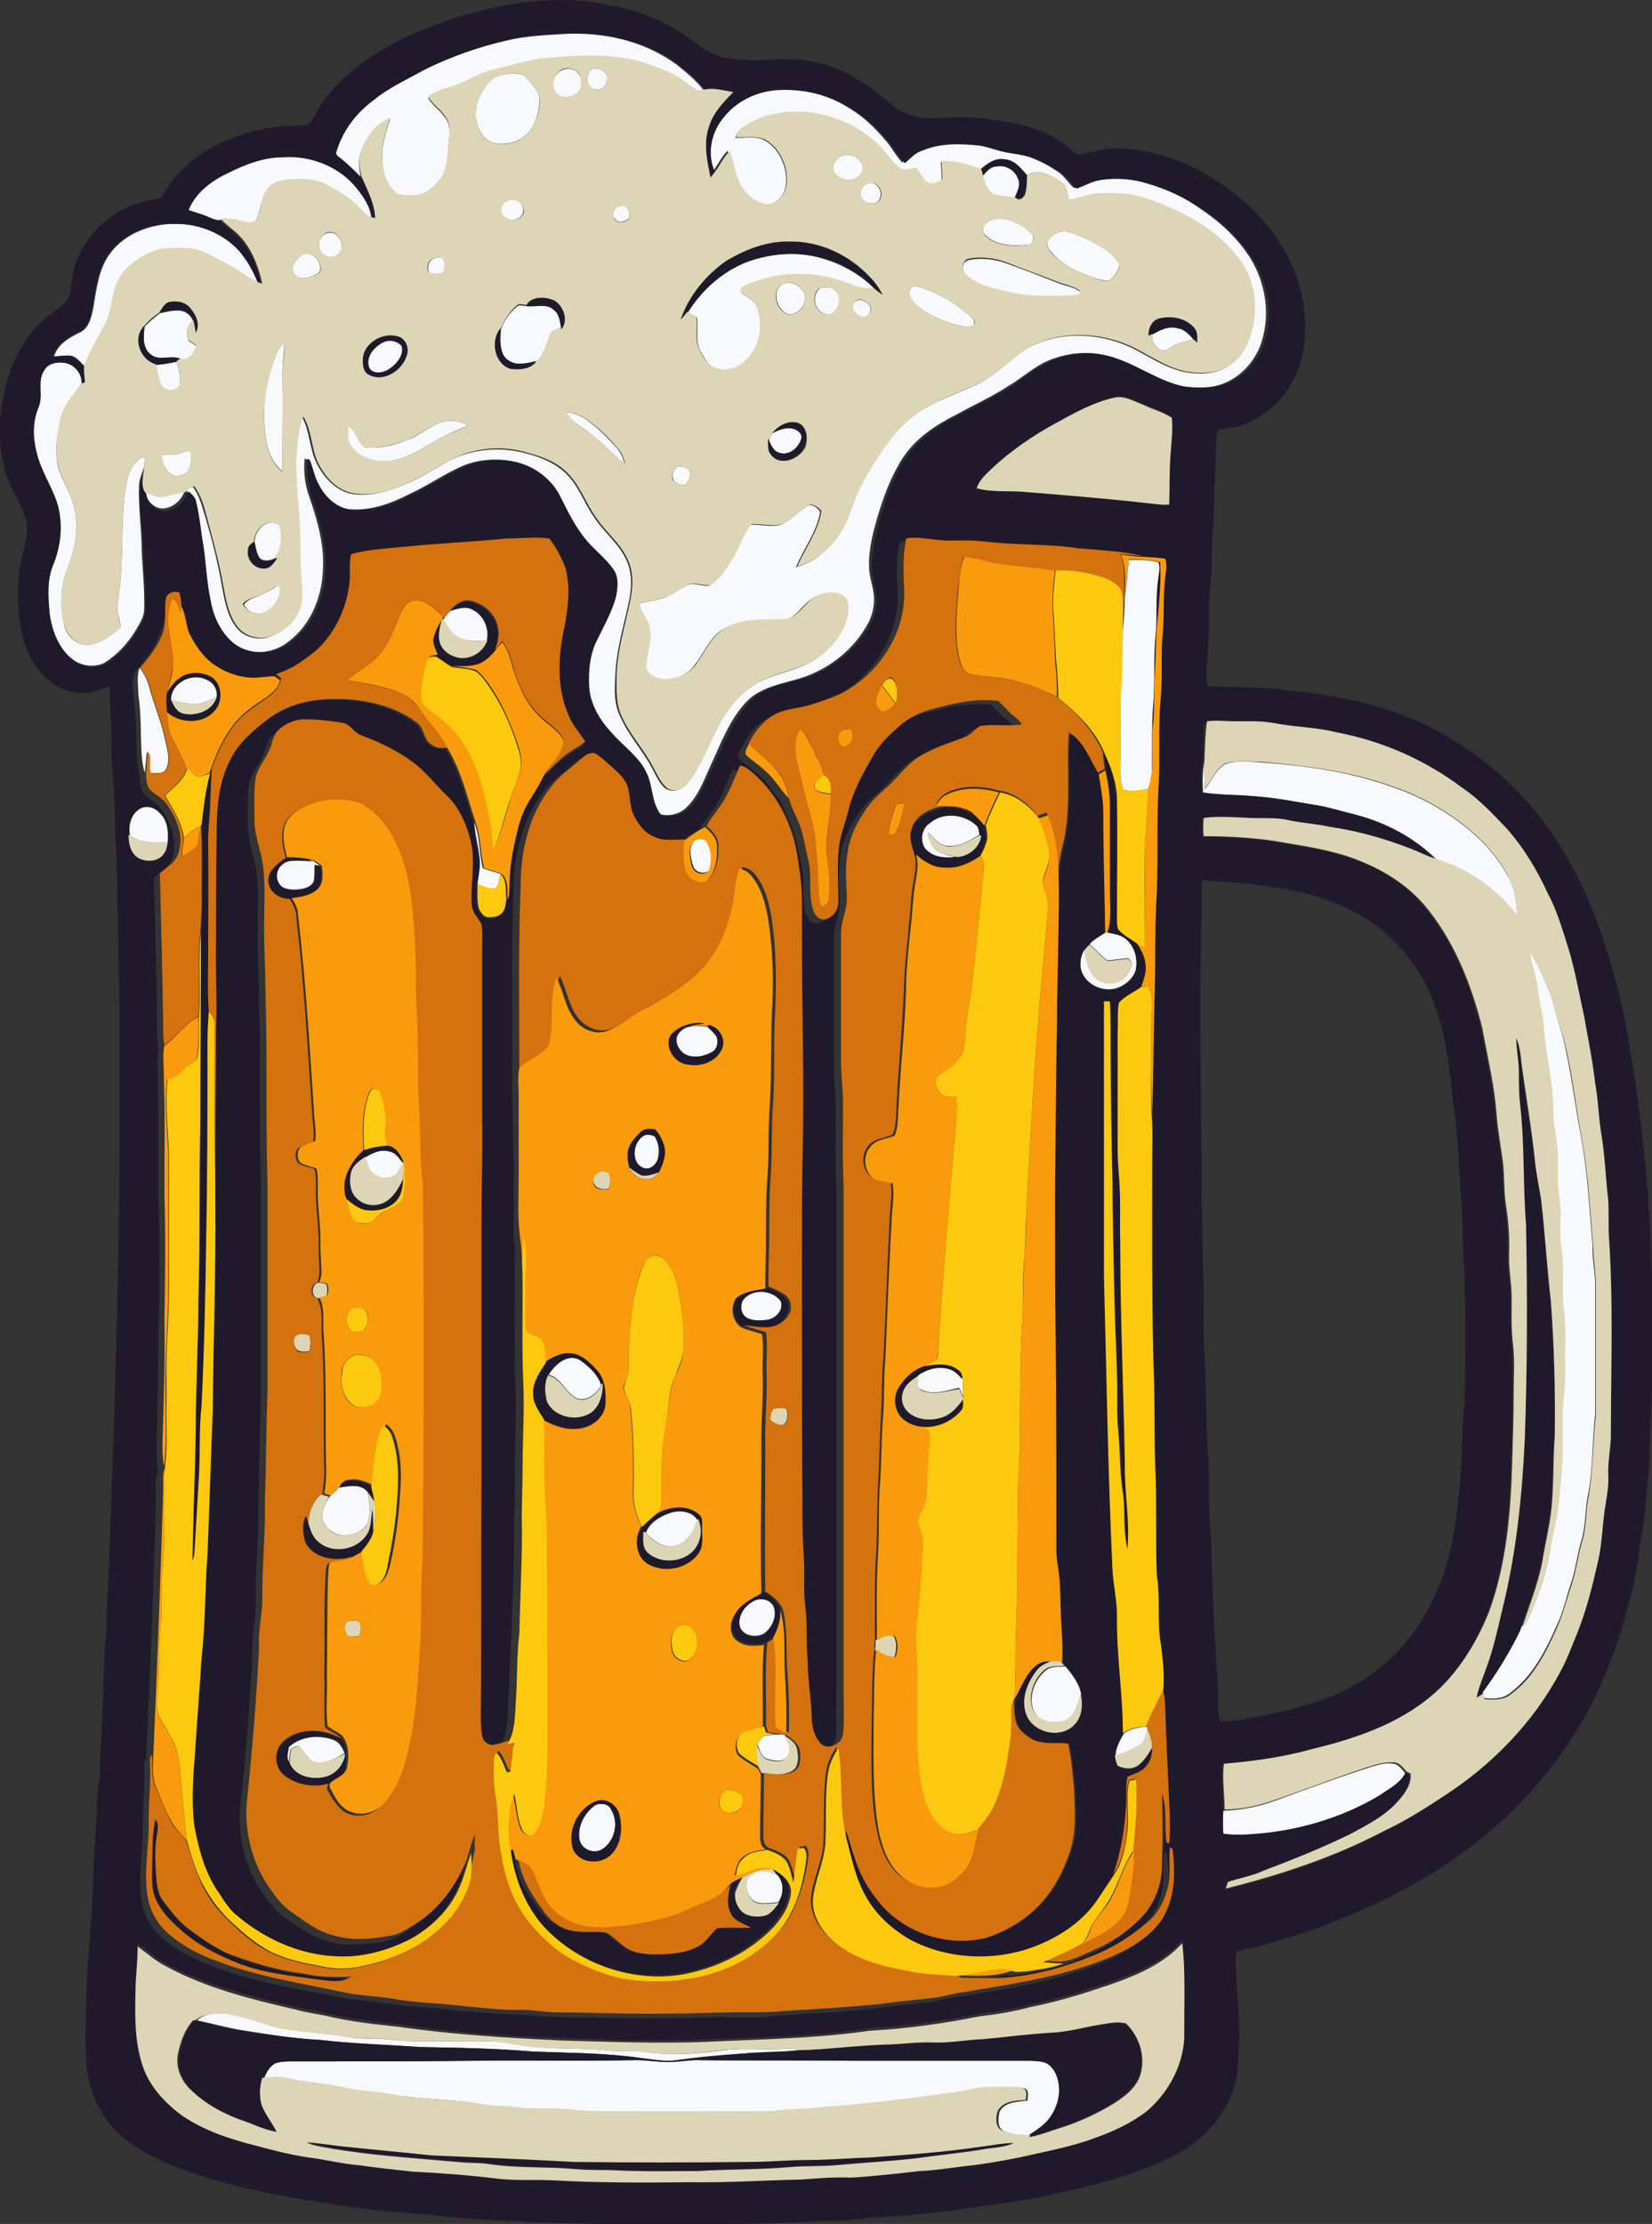 <?xml version="1.0" encoding="utf-8"?>
<!-- Generator: $$$/GeneralStr/196=Adobe Illustrator 27.6.0, SVG Export Plug-In . SVG Version: 6.00 Build 0)  -->
<svg version="1.1" id="Layer_1" xmlns="http://www.w3.org/2000/svg" xmlns:xlink="http://www.w3.org/1999/xlink" x="0px" y="0px"
	 viewBox="0 0 253.2 340.7" style="enable-background:new 0 0 253.2 340.7;" xml:space="preserve">
<rect x="0" y="0" width="253.2" height="340.7" fill="#333333" stroke="none"/>
<style type="text/css">
	.st0{fill:#F7F9FD;}
	.st1{fill:#1F1A2B;}
	.st2{fill:#DDD6B6;}
	.st3{fill:#D4720F;}
	.st4{fill:#F99B0C;}
	.st5{fill:#FDC90E;}
</style>
<g>
	<path class="st0" d="M55.4,23.1c0.8-2.1,2.3-4,4.4-4.9c-0.5,1.7-1.2,3.5-1.2,5.3c-0.1,2.1,0.3,4.4,1.8,5.9c0.7,0.8,1.9,0.8,2.9,0.7
		c1.9,0,3.4-1.4,4.4-2.9c0.9-1.3,0.9-2.9,1-4.4c0.1-1.2,0.3-2.4,0.1-3.6c-0.5-1.8-2.3-2.7-3.2-4.2c1.1-0.9,2.4-1.2,3.7-1.6
		c2.1-0.6,4-2,6.1-2.5c2.4-0.6,4.8-1.4,7.2-1.7c4.8-0.6,9.8-0.9,14.5,0.2c1.9,0.5,3.8,1.2,5.6,2c1.4,0.6,2.5,1.7,3.8,2.5
		c0.4,0.3,0.9,0,1.4,0c-1.2-1.6-2.7-2.8-4.2-4c-4.9-3.6-11.1-5-17.1-4.7c-3,0.2-6,0.3-8.9,1c-4.4,1-8.7,2.5-12.7,4.5
		c-2.7,1.5-5.6,2.8-8,4.8c-2.7,2-4.8,4.8-5.7,8.1c0.1,0.4,0.6,0.6,0.9,0.9c1.1,0.8,2.1,1.9,3.1,2.9C55.1,25.9,54.8,24.4,55.4,23.1z"
		/>
	<path class="st0" d="M89,13.6c0.2-0.8,0.2-1.9-0.5-2.5c-0.6-0.7-1.7-0.7-2.5-0.3c-1.3,0.7-1.8,2.7-0.6,3.8
		C86.5,15.5,88.3,14.8,89,13.6z"/>
	<path class="st0" d="M91.9,13.7c0.8-0.2,1.1-1.1,1.2-1.9c-0.3-1-1.6-1.7-2.5-1.1c-0.4,0.5-0.7,1.1-0.6,1.8
		C90.2,13.2,91,13.9,91.9,13.7z"/>
	<path class="st0" d="M75.5,21.8c2.3,0.8,5.1-0.4,6.2-2.5c0.8-1.5,1.1-3.2,0.9-4.8c-0.5-1.1-1.4-2-2.2-2.9c-0.9-0.5-2.1-0.4-3.1-0.2
		c-1,0.2-2.1,0.7-2.7,1.6c-1.3,1.7-2.1,3.8-1.5,5.9C73.4,20.1,74.2,21.5,75.5,21.8z"/>
	<path class="st0" d="M113.2,27.9c0.7,1.6,2.1,3,3.8,3.4c1.1,0.3,2.3-0.5,2.9-1.4c0.8-1.3,0.7-3,0.3-4.4c-0.5-1.7-1.6-3.3-3.2-4.1
		c-1.4-0.6-2.9-0.2-4.3-0.3c0.5-1.5,2.1-2.2,3.4-2.8c6.4-2.6,14.2-0.5,18.9,4.4c1.1,1.1,1.8,2.4,3.1,3.3c0.8,0.2,1.5-0.2,2.3-0.2
		c0.6,0.7,1,1.5,1.5,2.1c0.7,0.6,1.7,0.2,2.4-0.3c0.1-0.9-0.1-1.9-0.1-2.8c2.1-0.2,4.1,0.4,6.1,1.2c1.1-0.8,2.3-1.8,3.7-1.5
		c1.5,0.2,2.4,1.4,3.2,2.5c0.6-0.3,1.3-0.8,2.1-0.6c1.2,0.3,2.3,0.9,3.3,1.6c0.9,0.6,0.8,1.8,1.1,2.7c1.5-0.3,2.9-0.9,4.4-1
		c2.9-0.3,5.9,0.1,8.6,1.2c4.9,1.9,9.8,4.6,13,8.8c3.1,4,3.2,9.9,0.7,14.2c-1.4,2.4-4.2,3.5-6.9,3.3c-3.6,0-6.7-2.2-9.8-3.8
		c-4.5-2.2-10-2.7-14.7-0.8c-3.7,1.5-6,5-9.7,6.5c-2.9,1.3-6,2.3-8.7,4.2c-2.5,1.6-4.3,4-6,6.5c-1.2,1.8-2.4,3.7-3.3,5.8
		c-0.8,1.8-1.2,3.7-2.2,5.4c-1.5,2.8-4.1,5.1-7.1,5.9c1.2-2.9,3.2-5.4,3.7-8.5c-0.4-0.6-1-1.1-1.7-1c-1.6,0.8-2.7,2.4-4.4,3
		c-1.5,0.4-3.1-0.1-4.6,0c-1.3,1.6-1.8,3.6-2.9,5.3c-1,1.5-1.9,3.1-3.4,4c-1,0.2-2-0.4-3-0.2c-1.1,0.4-2,1.2-3.1,1.7
		c-1.5,0.8-3.2,0.8-4.8,1.3c0.2,1.4,1.3,2.4,1.6,3.7c0.5,2.1-0.6,4.1-0.5,6.2c0.2,1.2,1.5,1.7,2.5,1.7c2,0.1,4.1-0.7,5.2-2.4
		c1.3-1.7,2.1-3.8,3.9-5.1c2.1-1.3,4.6-1.7,7-1.6c1.2,0,2.4,0.1,3.6-0.3c1.2-0.7,1.9-1.9,3-2.7c1.1-0.9,2.5-1.3,3.9-1.1
		c0.7,0.1,1.5,0.5,1.7,1.3c0.3,0.9,0.1,1.9-0.1,2.8c-0.9,3.1-3.4,5.6-6.3,6.9c-2.3,1-4.9,1.5-7.2,2.7c-1.8,1-3.3,2.5-4.5,4.1
		c-2.6,3.4-3.6,7.8-6.2,11.2c-0.7,1.1-2.3,1.6-3.4,0.9c-1-0.8-1.5-2.1-2.1-3.2c-1.5-2.8-3.8-5.2-5-8.2c-0.8-1.8-0.7-3.8-0.6-5.7
		c0.1-3.8,1.2-7.5,2-11.1c0.5-2.2,0.7-4.7-0.3-6.8c-1.1-2.5-3.4-4.2-4.9-6.5c-1.5-2.1-2.3-4.6-4.1-6.5c-1.6-1.7-3.9-2.7-6.2-3.3
		c-3.9-1.1-8.2-0.8-11.8,1c-2.3,1.2-4.4,2.7-6.9,3.7c-2.7,1.1-5.6,2-8.5,1.4c-2.3-0.6-4.1-2.6-5.1-4.7c-1.1-2.2-1-4.9-2.2-7
		c-0.9,2.2-0.9,4.7-1.1,7c-0.1,3.5,0.4,7.1,0.6,10.6c0.1,2.3,0,4.5,0.2,6.8c0.1,1.7,0.4,3.5-0.2,5.1c-0.7,2-2.4,3.3-4.3,4.1
		c-1.8,0.7-4.1,0.2-5.3-1.4c-1.4-1.8-1.8-4.2-2.2-6.4c-0.6-3.5-1.5-7-2.5-10.4c-0.5-1.6-0.9-3.3-1.9-4.7c-0.4,0-0.8,0.3-1,0.6
		c0.4,0.4,0.9,0.8,1,1.3c0.6,1.9,0.7,4,1,5.9c0.6,3.1,0.6,6.4,1.3,9.5c0.4,2.5,1.6,5,3.6,6.6c2.5,2,6.2,1.8,8.7-0.2
		c3.5-2.6,5.2-7,5.3-11.2c0.2-3.8-0.9-7.5-2.1-11c-0.7-1.9-0.9-3.9-0.7-5.9c0.1,0.1,0.3,0.2,0.4,0.2c0.4,1.3,0.7,2.7,1.4,3.8
		c1,1.9,2.7,3.5,4.9,3.8c3.3,0.3,6.4-0.8,9.3-2.3c2.9-1.3,5.5-3.2,8.4-4.4c2.2-0.9,4.8-1.1,7.1-0.7c3,0.5,5.8,2.4,7.2,5.2
		c1.2,2.4,2.4,5,4.2,7c1.3,1.5,2.9,2.6,4,4.3c0.9,1.3,0.7,2.9,0.4,4.3c-0.7,2.5-2,4.7-3.1,7c-0.9,2-1.1,4.3-1,6.5
		c0.1,2.8,1.7,5.3,3.5,7.3c1.8,2.1,4.3,3.7,5.4,6.3c0.9,2,0.7,4.4,2.1,6.2c1.5,0.4,3.2,0.1,4.3-1c1.8-1.7,2.7-4.2,3.7-6.4
		c1.6-3.4,2.9-7.1,5.6-9.9c1.9-1.9,4.6-2.5,7.1-3.2c4.9-1.2,9.3-4.5,11.6-9c0.6-1.3,0.9-2.8,0.7-4.3c-0.2-1.4-0.7-2.7-0.7-4.1
		c-0.1-2.8,0.7-5.6,1.5-8.3c0.9-2.9,2-5.8,3.7-8.4c2-3,5-5,8.2-6.6c2.7-1.5,5.4-2.7,8-4.4c1.9-1.1,3.5-2.6,5.5-3.6
		c3.2-1.5,6.9-1.9,10.3-0.8c3.8,1.3,7.1,3.8,11.1,4.5c2.3,0.3,4.7,0.3,6.8-0.8c2.2-1.1,3.9-3.1,4.8-5.3c1.7-4.4,1-9.6-1.5-13.6
		c-1.9-3-4.6-5.5-7.6-7.5c-2.5-1.8-5.3-3.1-8.2-3.9c-2.4-0.8-5-1-7.6-0.6c-1.3,0.2-2.4,1-3.6,1.3c-0.8-0.7-1.4-1.7-2.2-2.3
		c-1.4-1-2.9-1.8-4.5-2.4c-1.5-0.5-3.1-0.6-4.7-1c-1.2-0.3-2.3-0.7-3.5-0.9c-2.9-0.3-6-0.3-8.8,0.8c-1.1,0.3-1.8,1.2-2.6,1.9
		c-1-1-1.6-2.3-2.5-3.3c-1.6-1.9-3.4-3.7-5.6-5c-3.4-2.2-7.5-3.1-11.4-2.9c-3.2,0.2-6.2,1.6-8.2,4.1c-1.9,2.3-2.7,5.8-1.4,8.5
		c0.8-1,1.4-2.3,2.3-3.2C112.3,24.7,112.5,26.4,113.2,27.9z"/>
	<path class="st0" d="M130.1,27.6c1.3,0.1,2.8-1.5,1.9-2.7c-0.6-0.9-1.9-1.5-3-1c-0.7,0.4-1.5,1.2-1.3,2.1
		C128,27.1,129.1,27.5,130.1,27.6z"/>
	<path class="st0" d="M37.2,34.1c0.7,0.1,1.5,0.3,2-0.3c0.8-1.5,0.8-3.3,1.7-4.7c0.7-1,2-1.3,3.1-1.4c2.1-0.2,4.4-0.2,6.2,0.9
		c1.6,0.9,3.4,1.8,4.6,3.2c0.6,0.6,1.2,1.4,2.1,1.7c-0.1-1.7-1.1-3.2-2.2-4.6c-2.7-3.4-7.2-5.2-11.5-4.9c-3,0-5.7,1.1-8.4,2.4
		c-2.5,1.2-5,3-6.1,5.7c1.1,0.4,2.3,0.7,3.4,1.2c0.5,0.2,0.9,0.4,1.4,0.4C34.9,33.5,36.1,33.8,37.2,34.1z"/>
	<path class="st0" d="M156,27.4c-0.4-1.3-1.9-2.2-3.3-1.9c-1,0-1.6,0.8-2.2,1.5c0.3,1.1,0.7,2.4,1.9,2.8c1,0.3,2.1,0.3,3.1,0.5
		C155.9,29.3,156.5,28.3,156,27.4z"/>
	<path class="st0" d="M132.3,30.6c0.7,0.8,2.4,0.8,2.6-0.4c0.4-1-0.6-2.5-1.8-2.1C132.1,28.3,131.4,29.8,132.3,30.6z"/>
	<path class="st0" d="M80.2,32.5c0.1-1.3-1.2-2.4-2.5-1.7c-1,0.4-1.4,1.8-0.4,2.5C78.2,34,79.9,33.7,80.2,32.5z"/>
	<path class="st0" d="M94.3,33.6c0.6,0.7,1.5,0.3,2.1-0.1c0.3-0.8-0.3-2.3-1.3-2C94.2,31.7,93.5,33,94.3,33.6z"/>
	<path class="st0" d="M157.5,37.5c0.8,0,1.2-1.2,0.6-1.7c-1.5-1.5-3.9-2.8-6.1-2.1c-1,0.2-1.9,1.5-1,2.3
		C152.7,37.7,155.3,37.7,157.5,37.5z"/>
	<path class="st0" d="M18.6,42.5c1.1-1.7,2.9-2.8,4.7-3.6c1.7-0.8,3.6-0.6,5.4-0.6c2.2,0,4.1,1.4,6,2.3c1.8,0.9,3.2,2.2,5.1,3
		c-0.7-1.9-1.6-3.7-3-5.2c-2.4-2.6-6-4.1-9.6-4.1c-3.9-0.1-8,1.4-10.3,4.5c-1.8,2.4-2.1,5.5-2.6,8.4c-0.3,1.5-0.7,3.2-2.2,3.8
		c-1.6,0.8-3.3,1.8-3.8,3.6c0.9,0,1.8-0.2,2.7-0.1c0.9,0.3,1.5,1.2,2.2,1.8c0.9-2.2,2.2-4.3,3.2-6.4C17.4,47.6,17,44.7,18.6,42.5z"
		/>
	<path class="st0" d="M49.9,39.2c1.1,0.7,2.7-0.4,2.5-1.7c-0.1-1-1.1-2.2-2.2-1.8C48.6,36,48.4,38.5,49.9,39.2z"/>
	<path class="st0" d="M166.7,42.2c1,0.4,2.1,0.8,3.2,0.8c0.9-0.6,1.5-1.5,1.7-2.5c-1.2-2-3.4-3.1-5.5-4.1c-1.2-0.5-2.6-1.3-3.9-0.8
		c-0.7,0.3-1.5,0.8-1.7,1.5c-0.1,0.6,0.3,1.2,0.7,1.6C162.6,40.4,164.7,41.4,166.7,42.2z"/>
	<path class="st0" d="M48.9,41.8c0.8-1.4-1-3.5-2.5-2.8c-1,0.6-2.2,2.1-1.2,3.2C46.4,43,47.9,42.4,48.9,41.8z"/>
	<path class="st0" d="M114.3,40.2c-3.7,1.5-6.8,4.3-8.9,7.7c0.5,0.2,1,0.4,1.4,0.7c0.3,1.7-0.3,3.5,0.5,5.1c0.5,0.9,1,1.8,1.7,2.4
		c1.6,0.9,3.8,0.7,5.1-0.6c2.4-2,3-5.7,1.9-8.5c-0.4-1.1-1.6-1.5-2.4-2.2c-0.2-0.4,0.2-0.8,0.6-0.9c4.8-2.3,10.4-2.4,15.4-0.6
		c1.4,0.5,2.9,1.2,4.4,0.9c-2.4-2.4-5.5-4-8.7-4.8C121.6,38.5,117.7,38.9,114.3,40.2z"/>
	<path class="st0" d="M68,41.7c0.3-0.7,0.4-1.8-0.3-2.3c-0.2,0-0.6,0.1-0.8,0.1c-1.1,0.1-1.6,1.3-1.1,2.3
		C66.4,42.1,67.3,42.1,68,41.7z"/>
	<path class="st0" d="M148.2,42.3c1.2,1.1,2.8,1.7,4.4,2.1c2.3,0.6,4.5,1.2,6.9,1.1c2,0,4,0.1,6-0.2c0-0.2,0.1-0.5,0.1-0.6
		c-1.1-0.8-2.4-0.9-3.6-1.4c-2.5-1-5.1-2-7.6-2.9c-1.9-0.7-4.1-1-6.1-0.5C147.3,40.3,147.4,41.7,148.2,42.3z"/>
	<path class="st0" d="M123,44.5c-0.6-1-1.9-1.5-3-1c-1.8,1-1,3.9,0.7,4.6C122.5,48.5,124.2,46,123,44.5z"/>
	<path class="st0" d="M145.3,49.4c1.3,0.4,2.6,0.9,3.9,0.5c0.2-0.5,0.1-0.9-0.2-1.2c-2.5-2.3-5.5-4.1-8.8-4.9l-0.3,0.1
		c-1,0.6-0.4,1.7,0.1,2.4C141.4,47.8,143.4,48.7,145.3,49.4z"/>
	<path class="st0" d="M125.6,44.2c-1.4,1.2-0.6,4,1.4,4c1.4-0.3,2.3-2.5,1.2-3.6C127.5,43.9,126.4,43.9,125.6,44.2z"/>
	<path class="st0" d="M131.2,46.1c-1.6,1.1,0.8,3.3,1.9,2.1C134.2,47.1,132.4,45.5,131.2,46.1z"/>
	<path class="st0" d="M84.9,47.5c-1.1-1.1-2.8-0.5-4.2-0.6c-0.5,0-1.1-0.3-1.5,0.1c-1.1,0.9-1.9,2.1-2.4,3.4
		c-0.1,1.2-0.2,2.4,0.2,3.6c0.4,1.2,1.7,1.9,2.9,1.8c0.8,0,1.6-0.2,2.4-0.4c1.3-1.2,1.4-3.1,2.3-4.5c0.5-0.2,1-0.4,1.4-0.6
		C85.8,49.2,85.7,48.1,84.9,47.5z"/>
	<path class="st0" d="M23.1,54.3c1.3,1.1,3.1,0,4.6,0.7c1.2,0.5,2.1-1,2.4-2c-0.4-0.3-0.8-0.5-1.2-0.8c-0.4-1.1-0.3-2.4,0.7-3.1
		c-0.3-0.9-1.2-1.5-2.1-1.5c-1-0.1-2,0.2-3,0.4c-0.8,0.6-1.6,1.3-2.3,2C22,51.4,21.7,53.3,23.1,54.3z"/>
	<path class="st0" d="M180.5,50.3c-1.4-0.4-2.7,0.3-3.9,0.9c-0.2,1.1,0.7,2.7,2,2.5c0.8-0.4,1.5-1,2.4-1.2c0.6-0.2,1.3-0.3,1.9-0.5
		C182.2,51.2,181.5,50.4,180.5,50.3z"/>
	<path class="st0" d="M59.5,56.7c1.2-0.8,2.4-2.1,2.1-3.6c-0.6-0.8-1.8-1.1-2.7-0.7c-1.4,0.6-2.8,2.1-2.4,3.8
		C56.9,57.5,58.6,57.3,59.5,56.7z"/>
	<path class="st0" d="M43.3,72.2c0-4.9,0.1-9.8,0-14.8c0-1.6,0.2-3.3,0.3-4.9l-0.2,0.2c-0.4,0.4-0.7,0.8-0.9,1.2
		c-1.4,3.4-2.2,7-2,10.6C40.6,67.3,41,70.4,43.3,72.2z"/>
	<path class="st0" d="M8.7,77.3c0.7,3.1,0.3,6.3-0.8,9.2c-1,2.2-0.8,4.7-0.5,7.1c0.3,2.7,1.3,5.6,3.6,7.3c1.3,1.1,3.3,1.4,4.9,0.7
		c2.6-1.6,4.6-4.1,5.9-6.9c0.4-0.9,0.3-1.9,0.3-2.9c0-2.9-0.4-5.8-0.4-8.6c-0.1-2.9-0.5-5.8-0.4-8.7c0-1.1,0.5-2,0.8-3
		c-0.1-0.5,0.4-1.3-0.2-1.5c-1.5,0.8-2.2,2.4-2.5,4c-0.9,4.8-0.5,9.7-0.9,14.5c-0.1,1.5-0.4,3-0.5,4.5c-0.1,1,0.4,2,0.5,3
		c-0.6,0.8-1.5,1.3-2.3,1.8c-1.1,0.6-2.3,1.2-3.6,0.9c-1.5-0.4-2.5-1.7-2.8-3.1c-0.4-1.7-0.5-3.5-0.3-5.3c0.2-1.8,1-3.5,1.5-5.2
		c1-2.9,1-6.2-0.2-9.1c-0.7-1.9-2-3.7-2.1-5.8c-0.2-1.9,0.1-3.9,0.6-5.7c0.6-2.1,2-3.7,3.2-5.4c0.2-1.6-0.9-3.2-2.5-3.5
		c-1.1-0.2-2.6,0-3.2,1.1c-1.2,1.7-0.1,3.9-0.9,5.7c-0.9,2.2-1,4.7-0.5,7C6.2,72.1,7.9,74.5,8.7,77.3z"/>
	<path class="st0" d="M24.7,59c0.6,1.1,2.5,1.1,2.9-0.2c0.1-1.2-0.2-2.3-0.5-3.4c-1,0.2-2.1,0.4-3.2,0.5C24.1,57,24.3,58,24.7,59z"
		/>
	<path class="st0" d="M91.3,67.1c1.6,1.2,2.8,2.7,4.4,3.9c-0.2-0.8-0.5-1.6-1.1-2.3c-1.4-1.6-2.9-3.1-4.7-4.4
		c-1-0.7-2.1-1.1-3.3-1.2C87.8,64.9,89.8,65.7,91.3,67.1z"/>
	<path class="st0" d="M60.9,70.4c2.5-0.7,4.6-2.2,6.8-3.4c1.3-0.7,2.7-1.2,4-1.8c-1.2-0.8-2.7-0.9-4.1-0.5c-1.9,0.6-3.3,2.1-5.2,2.7
		c-2.1,0.8-4.3,1.4-6.5,1.1c-1.2-0.8-1.2-2.6-2.5-3.2c-0.2,1.1-0.2,2.4,0.5,3.3C55.6,70.6,58.5,71,60.9,70.4z"/>
	<path class="st0" d="M119.6,69.4c1.5,0.4,2.9-0.9,3.3-2.2c0.2-0.8-0.5-1.4-1.2-1.5c-1.2-0.3-2.4,0.2-3.4,0.7
		c-0.1,0.3-0.3,0.8-0.4,1.1C118.2,68.2,118.6,69.2,119.6,69.4z"/>
	<path class="st0" d="M28,69.3c-1,0.5-2.1,0.4-3.2,0.3c0,1.3,0.6,2.8,2,3.3c0.7,0.1,1.5-0.2,2-0.7c0.5-0.9,0.6-2.1,0.5-3.1
		C28.8,69,28.4,69.1,28,69.3z"/>
	<path class="st0" d="M105,74.3c0.5-0.5,0.9-1.3,0.8-2c-0.4-0.7-1.2-1-2-0.8c-0.5,0.5-1,1.2-0.6,1.9C103.4,74.1,104.3,74.3,105,74.3
		z"/>
	<path class="st0" d="M22.1,75.2c0.3,1.3,1.3,2.6,2.7,2.7c1.6,0,3-1.2,3.5-2.7c-1.3,0.2-2.5,0.6-3.8,0.8
		C23.6,75.9,22.9,75.6,22.1,75.2z"/>
	<path class="st0" d="M41.8,85.7c1.5-1.3,1.5-3.4,1.1-5.2c-0.5-0.3-1.1-0.6-1.7-0.4c-1.3,0.3-2.1,1.6-2.2,2.9
		c0.2,0.8,0.3,1.8,0.8,2.5C40.3,86.1,41.1,86,41.8,85.7z"/>
	<path class="st0" d="M171.7,116.6c0,1.4-0.1,2.9,0.4,4.3c1.3,0.5,2.6,0.2,3.9-0.1c1.1-3,0.3-6.3,0.7-9.4c0.3-2.8,0.2-5.6,0.3-8.3
		c0.2-3,0.1-5.9,0.5-8.9c0.2-2.7,0.5-5.4,0.3-8c-1.6-0.4-3.2-0.5-4.8-0.4c-0.2,1.9-0.3,3.8-0.6,5.7c0,2-0.2,4-0.4,6
		c-0.1,2.5,0,5-0.2,7.5C171.6,108.8,171.8,112.7,171.7,116.6z"/>
	<path class="st0" d="M39.9,94c1.7-0.3,3-2,3.1-3.8c-0.2-0.6-0.5-0.6-0.9-0.2c-0.8,0.5-1.6,0.9-2.5,1.3c-0.8,0.3-1.7,0.6-2.2,1.3
		C37.7,93.5,38.8,94.1,39.9,94z"/>
	<path class="st0" d="M70,97.5c1.4,0.9,3.1,0.7,4.6,0.6c0.4-1.8-0.5-3.9-2.2-4.7c-1.1-0.6-2.3-0.1-3.4,0.2c-0.4,0.4-0.8,0.9-1.1,1.4
		C68.5,95.9,69,96.9,70,97.5z"/>
	<path class="st0" d="M23,118.4c0.8,0,2.1,0.3,2.5-0.7c0.7-1.5,0-3.3-0.3-4.8c-0.6-2.7-1.7-5.2-2.4-7.9c-0.3-1-0.8-1.9-1.4-2.7
		c-0.5,1.3-0.2,2.7-0.2,4c0.3,2.2,0.4,4.4,0.4,6.6c0.1,1.8,0,3.7,0.6,5.5c0.1-1.1,0.2-2.1,0.3-3.2C23.2,116.1,22.8,117.4,23,118.4z"
		/>
	<path class="st0" d="M33.2,106.8c0.2-1.2-0.5-2.3-1.6-2.7c-2.2-1.1-5.4,0.5-5.4,3.1c1.1,0.3,2.3,0.6,3.5,0.7
		C30.9,107.9,32.1,107.3,33.2,106.8z"/>
	<path class="st0" d="M232.6,140.3c-0.2-2.2-0.4-4.4-1.6-6.3c-1.2-2.1-2.7-4-4.5-5.7c-3.8-3.5-8.4-6.2-13.3-7.8
		c-6.4-2.3-13.2-3.2-19.9-3.7c-1.9-0.1-3.8-0.4-5.6,0.3c-1.4,0.9-2,2.5-3,3.8c-0.1-1.4-0.1-2.9-0.1-4.3c-0.3,1.6-0.3,3.2-0.2,4.8
		c2.7,0.5,5.4,0.4,8.2,0.6c3,0.2,5.9,0.8,8.9,1.3c2.1,0.3,4.2,1,6.3,1.5c4.6,1.2,9,3.5,12.4,6.9
		C225.1,133.1,229.4,136.3,232.6,140.3z"/>
	<path class="st0" d="M25.7,129c0.1-1.6,0-3.4-1.3-4.5c-0.8-0.9-2.2-1.2-3.2-0.5c-1.3,0.8-1.6,2.5-1.5,3.9c0.9,0.5,1.8,1,2.9,1.1
		C23.6,129.2,24.7,129.1,25.7,129z"/>
	<path class="st0" d="M146.7,131.3c-1-0.2-2.1-0.4-3-0.9c-0.9-0.6-1.3-1.8-1.5-2.9c1,0.8,1.8,2.2,3.3,2.1c1.7,0.1,3.2-0.9,4.6-1.7
		c0-0.5-0.1-0.9-0.3-1.3c-1.9-1.9-5.2-2.3-7.3-0.5c-1.5,0.9-1.7,3.3-0.3,4.3C143.5,131.5,145.2,131.6,146.7,131.3z"/>
	<path class="st0" d="M76.7,133.9c-0.9-0.4-1.8-0.5-2.7-0.9c-0.6-2.3-0.4-4.7-1.3-7c0.1,1.8,0.6,3.5,0.8,5.3
		c0.2,1.4-0.2,2.8-0.3,4.2c0.9,0.3,1.8,0.7,2.7,0.7C76.5,135.5,76.5,134.7,76.7,133.9z"/>
	<path class="st0" d="M108.7,133.4c0.5-1.4,0.5-3-0.2-4.3c-0.4-0.8-1.4-0.7-2-0.4c-1,0.9-0.7,2.6-0.3,3.8
		C106.4,133.6,107.8,134,108.7,133.4z"/>
	<path class="st0" d="M44.6,131.8c-1,0.1-2,0.8-2.2,1.8c-0.2,0.9,0.2,2,1.1,2.4c1,0.4,2.1,0.3,3.1,0.1c0.6-0.2,1.3-0.5,1.5-1.2
		c0.1-0.8,0.1-1.6,0.1-2.4c0.2,0,0.6,0.1,0.8,0.1c-0.4-0.3-0.8-0.6-1.2-0.8C46.8,131.8,45.7,131.7,44.6,131.8z"/>
	<path class="st0" d="M167,144.6c0.9,0.8,1.7,1.8,2.7,2.5c1.1,0,2.1-0.3,3.2-0.3c1,0.6,0.4,1.9-0.2,2.6c-1.1,1.4-3.4,1.6-4.7,0.4
		c-1.2-1.1-1.6-2.8-1.8-4.4c-0.8,1.1-0.9,2.7-0.2,3.9c1,1.9,3.6,2.8,5.6,1.9c1.1-0.5,2.2-1.5,2.5-2.7c0.3-1.7-0.1-3.6-1.5-4.7
		c-0.8-0.7-1.8-0.8-2.8-1l-0.3,0C168.5,143.4,167.7,143.9,167,144.6z"/>
	<path class="st0" d="M227.4,260.1c1.3,0.2,2.9,0.2,4-0.7c3.5-2.6,5.5-6.5,7.2-10.4c1-2,1.4-4.1,2.1-6.2c0.8-2.2,1-4.6,1.7-6.9
		c0.7-2.3,0.5-4.7,1-6.9c0.8-4.1,0.6-8.2,1.1-12.4c0-6.6,0-13.1,0-19.7c0-2-0.5-4-0.4-6.1c-0.5-5.2-0.7-10.5-1.6-15.7
		c-1.1-5.6-1.7-11.3-3.1-16.8c-0.9-2.7-1.4-5.5-2.6-8c-0.7-1.6-1.4-3.2-2.4-4.7c0.2,1.9,1,3.7,1.2,5.7c0.1,1.9,0.7,3.7,0.9,5.6
		c0.3,4.4,1.5,8.8,1.5,13.2c0,2.4,0.7,4.7,0.7,7.1c0,0.9,0,1.8,0,2.7c-0.1,2.1,0.5,4.3,0.4,6.4c-0.1,1.8-0.1,3.6,0.2,5.3
		c0.4,2.9-0.1,5.9,0.3,8.8c0.5,3.2,0.1,6.4,0.2,9.6c0.1,2.3-0.5,4.5-0.4,6.8c0,1.5,0,3,0,4.5c0.1,2.8-0.4,5.5-0.5,8.2
		c-0.1,2.5-0.8,4.9-1.3,7.3c-0.5,3.8-1.8,7.5-3.4,11c-0.3,0.7-0.9,1.2-1.3,1.8c-1.6,3.3-3.6,6.4-5.7,9.4
		C227.3,259.4,227.3,259.9,227.4,260.1z"/>
	<path class="st0" d="M103.8,158.7c-0.5,1.4,0.7,3,2.1,3.2c1.1,0.1,2.4-0.1,3.3-0.7c0.8-0.5,1-1.6,0.6-2.4c-0.4-0.6-0.9-1-1.4-1.5
		c-0.9-0.1-1.8-0.2-2.7,0C105,157.4,104.2,157.9,103.8,158.7z"/>
	<path class="st0" d="M98.5,179c1,0.4,2-0.5,2.3-1.4c0.3-1.2,0.2-2.5-0.5-3.5c-0.5-0.2-1.1-0.4-1.6-0.1
		C97,174.8,96.6,178.1,98.5,179z"/>
	<path class="st0" d="M60.7,180c0.4-0.6,0.7-1.2,1.1-1.8c-0.6-0.7-1.1-1.6-2.1-1.8c-1.3-0.4-2.6,0.2-3.7,0.9
		c0.2,0.7,0.4,1.4,0.8,2.1C57.6,180.5,59.4,180.8,60.7,180z"/>
	<path class="st0" d="M114.5,201.9c0.9,0.5,2.1,0.4,3.1,0.3c1.3-0.2,2.5-1.4,2.1-2.8c-0.9-1.3-2.8-1.8-4.3-1.3
		c-0.6,0.2-1.3,0.6-1.6,1.2C113.4,200.2,113.6,201.4,114.5,201.9z"/>
	<path class="st0" d="M88.6,214.3c1.6,0.3,2.9-0.9,3.6-2.2c-0.5-1.5-1.7-2.6-2.9-3.5c-0.6-0.5-1.4-0.7-2.2-0.5
		c-1.3,0.3-2.3,1.4-3,2.5C86.1,211.1,86.7,213.5,88.6,214.3z"/>
	<path class="st0" d="M145.3,209.7c-1.6-0.5-3.3,0.1-4.6,1c0,0.7-0.4,1.8,0.5,2.2c1.9,0.9,3.9,0.1,5.8-0.3c0.2,0.4,0.4,0.9,0.6,1.3
		c0-0.9,0-1.8,0-2.7C146.9,210.6,146.3,209.9,145.3,209.7z"/>
	<path class="st0" d="M49.4,232.7c0.4,1.4,1.8,2.5,3.3,2.5c1.4,0,3-0.5,3.6-1.9c0.6-1.5,0.3-3.2,0-4.8c-1.1-1.3-3-0.8-4.4-0.6
		c-0.4,0.5-0.9,0.9-1.4,1.4C49.9,230.3,49.3,231.4,49.4,232.7z"/>
	<path class="st0" d="M103.2,236.9c2-0.4,3.2-2.2,3.7-4c-0.8-1.4-2.8-1.6-4.2-1.1c-1.5,0.5-3.1,1.4-3.7,3
		C100,236,101.5,237.1,103.2,236.9z"/>
	<path class="st0" d="M113.4,249.2c0.5,1.4,2.4,1.7,3.6,1.1c1.3-0.9,2.1-2.6,1.6-4.2c-0.5-1.2-2.1-1.4-3.1-0.9
		C114.1,246,113,247.6,113.4,249.2z"/>
	<path class="st0" d="M158.4,262c0.8,1.9,3.3,2.3,5,1.6c1.4-0.9,1.8-2.6,2.3-4.1c-0.3-1.6-1.4-3-2.4-4.2c-1,0.1-2.2-0.1-3,0.6
		C158.6,257.3,157.6,259.8,158.4,262z"/>
	<path class="st0" d="M175.2,267c0.4-0.7,0.5-1.5,0.7-2.2l-0.1-0.3c-1.2,0.1-2.5,0.3-3.5,1c-0.6,1.1-1.3,2.2-1.3,3.5
		C172.3,268.4,173.9,268,175.2,267z"/>
	<path class="st0" d="M117,266c-0.4,0.3-0.7,0.8-0.9,1.3c0.4,0.8,0.6,2,1.7,2.2c1,0.3,2.4,0.5,3-0.6c0.6-1-0.1-2.2-0.5-3.1l-0.3-0.1
		C118.9,265.8,117.9,265.7,117,266z"/>
	<path class="st0" d="M45.8,267.5c0.8,0.8,1.3,1.8,2.2,2.4c1.7,0.5,3.4-0.5,4.8-1.3c-0.3-0.8-0.8-1.7-1.6-2c-2.3-0.9-5.2-0.6-7,1.1
		c-0.1,0.8-0.5,1.8,0.1,2.4c0-0.7,0.1-1.4,0.2-2.1C44.9,267.7,45.4,267.5,45.8,267.5z"/>
	<path class="st0" d="M213.6,270.2c-1.1-0.2-2.2,0.1-3.2,0.4c-5.1,1.6-10.1,3.5-15.1,5.3c-2.5,0.9-5.1,1.4-7.8,1.5
		c-0.1,1.2-0.1,2.4,0,3.6c1.3,0.3,2.7,0.2,4,0.1c7-0.4,14-2.3,20-6c1.4-1,3.1-1.8,3.9-3.4C214.9,271.1,214.4,270.3,213.6,270.2z"/>
	<path class="st0" d="M88.8,281.7c0.2,1.6,2.2,2.4,3.5,1.6c2-1.3,2.6-4.2,1.3-6.2c-0.4-0.8-1.6-0.9-2.3-0.6
		C89.7,277.6,88.5,279.7,88.8,281.7z"/>
	<path class="st0" d="M114.6,287.9c-0.5,1.3,0.1,2.9,1.3,3.5c1.1,0.3,2.3,0.1,3.5,0c0.8-1.2,0.8-2.9-0.1-4.1
		c-0.8-0.3-1.5-0.7-2.4-0.8C115.9,286.6,115,287.1,114.6,287.9z"/>
	<path class="st0" d="M49,312.5c5.1,0.6,10.3,0.8,15.4,1.1c5.8,0.1,11.6,0.2,17.4,0.7c5.5,0.2,11.1,0.2,16.6,1
		c1.8,0.2,3.6,0.6,5.4,0.3c3.3-0.5,6.6-0.8,10-1c2.8-0.2,5.6-0.1,8.4-0.5l-0.1-0.3c-1.1,0-2.2,0.1-3.3,0.1c-2.7,0.1-5.4-0.2-8,0.2
		c-4.1,0.6-8.3,0.8-12.4,0.2c-1.5-0.2-3,0-4.5-0.1c-4.9-0.6-9.9-0.1-14.8-1c-1.4-0.3-2.9-0.5-4.4-0.5c-3.8,0-7.6,0-11.3,0
		c-1.9,0-3.7-0.3-5.6-0.4c-1.6,0-3.2,0-4.8-0.3c-3.6-0.6-7.3-0.7-10.9-1.5c-2.4-0.8-4.8-1.6-7.3-2c-1.6-0.2-3.3-0.1-4.6,1
		c2.3,0.5,4.5,1.1,6.8,1.5C40.9,311.6,44.9,312.3,49,312.5z"/>
	<path class="st0" d="M161,324.4c1.3-1.7,1.7-4.1,1.1-6.2c-0.3-0.9-0.9-1.8-1.8-2.2c-1-0.3-2.1-0.3-3.1-0.3c-8.8,0-17.6,0-26.4,0
		c-8.1-0.1-16.1,0-24.2-0.1c-1.4,0-2.7,0.2-4.1,0.3c-1.6,0-3.2-0.3-4.9-0.3c-8.3,0.1-16.6,0-24.9,0.1c-9.2,0.1-18.4,0.1-27.5,0.1
		c-1,0-2.1,0-3,0.3c-0.9,0.5-1.4,1.4-1.7,2.3c1.2-0.1,2.4-0.3,3.6,0c3,0.7,6.1,0.8,9,1.5c2.1,0.6,4.4,0.5,6.5,0.9
		c4.7,0.9,9.6,0.7,14.3,1.6c1.8,0.4,3.7,0.2,5.6,0.5c2.9,0.4,5.8-0.1,8.8,0.4c2.6,0.4,5.3,0.2,7.9,0.2c6.2,0.1,12.3,0,18.5,0
		c1.6,0,3.2,0.1,4.8-0.1c2.2-0.3,4.4-0.2,6.6-0.5c6.8-0.6,13.6-1.4,20.4-2.3c1.8-0.2,3.5-0.8,5.3-0.8c1.7,0,3.5-0.1,5.2,0.1
		c0.8,0.3,0.5,1.2,0.5,1.9c-1.6,0.2-3.5,0.2-4.3,1.7c-0.2,1-0.4,2.5,0.7,3c1.4,0.6,2.9,0.6,4.3,0.7C159,326.3,160.2,325.5,161,324.4
		z"/>
	<path class="st1" d="M4,79.7c0.6,2.8-0.9,5.5-1.1,8.3c-0.3,3.3-0.2,6.7,0.7,10c0.8,2.9,2.6,5.7,5.3,7.2c1.4,0.8,3.1,1.1,4.7,0.9
		c1.1-0.2,2.2-0.6,3.2-1c0.1,1.9,0.1,3.7,0.2,5.6c0.2,2.8,0,5.6,0.3,8.3c0.4,3.8,0.2,7.7,0.5,11.5c0.2,2.7,0.1,5.4,0.2,8
		c0.1,5,0.2,10,0.3,15.1c0,13.2,0.1,26.4-0.2,39.6c-0.3,16.5-0.9,32.9-1.5,49.4c-0.4,3.2-0.1,6.4-0.5,9.6c-0.3,5.3-0.3,10.7-0.7,16
		c-0.1,1.8,0,3.6-0.3,5.3c-0.3,1.7-0.2,3.5-0.3,5.2c-0.4,4.6-0.5,9.3-0.7,13.9c-0.3,2.9-0.4,5.9-0.7,8.9c-0.1,3.6-0.3,7.2-0.3,10.8
		c0,2.9,0.1,5.9,1.2,8.7c1,2.6,2.7,5,4.9,6.7c2.8,2.2,6.1,3.7,9.5,4.9c6.7,2.4,13.6,3.7,20.6,4.8c5.5,1,11.1,1.5,16.6,1.9
		c4.6,0.6,9.3,0.8,14,1c2.9,0.3,5.8,0.2,8.7,0.3c9.7,0.3,19.4,0.2,29.1,0c3.5,0,7-0.4,10.6-0.4c2,0,4-0.4,6-0.5c4-0.2,8-0.6,12-1.1
		c4.4-0.7,8.7-1.1,13.1-2c6.9-1.5,13.8-3,20.2-6.2c2.8-1.4,5.4-3.4,7.2-6c2-2.6,2.9-5.8,3-9c0.2-3.6,0.1-7.1-0.2-10.7
		c-0.1-1.9-0.3-3.8-0.1-5.7c1.5-0.5,3-0.6,4.5-1.1c3.3-1.1,6.7-1.9,9.9-3.3c7.9-3,15.5-7,22.2-12.2c9-7,16.3-16.4,20.4-27.1
		c1.3-3.2,2.4-6.6,3.2-10c1-3.1,1.3-6.3,1.8-9.5c0.7-3.5,0.8-7.2,1.2-10.7c0.2-2.3,0.2-4.6,0.3-6.9c0.7-15.4,0.3-30.8-1.5-46.1
		c-0.2-2-0.6-4-0.8-5.9c-0.3-2.5-0.9-5-1.2-7.5c-0.6-3.6-1.5-7.2-2.5-10.7c-1.5-5-3.2-10-5.7-14.6c-3.4-6.6-8.2-12.4-14-16.9
		c-4.6-3.5-9.8-6.3-15.3-8c-4.9-1.5-10-2.3-15.1-2.8c-3.9-0.6-7.9-0.3-11.8-0.6c-0.4-2.1,0-4.2,0.1-6.3c0.2-2.7,0-5.4,0.2-8
		c0.5-3.6,0.2-7.3,0.6-10.9c0.1-4.1,0.3-8.2,0.4-12.3c0-0.6,0.1-1.2,0.3-1.7c1.3-0.3,2.6-0.3,3.8-0.8c2.1-0.9,4.1-2.1,5.6-3.8
		c2.6-2.9,4-6.8,3.9-10.7c0.3-5.3-1.7-10.5-4.8-14.8c-3.1-4.3-7.5-7.7-12.2-10.1c-2.9-1.5-6-2.3-9.2-2.8c-1.9-0.2-3.8-0.3-5.7,0.2
		c-1,0.2-2,0.6-3,0.5c-1-0.6-1.8-1.5-2.8-2.1c-3.1-2-6.7-2.7-10.3-3.2c-3-0.5-6-0.3-9-0.2c-2.3,0.1-4.7-0.6-6.4-2.1
		c-2.3-2-4.8-3.9-7.7-5.2c-3.1-1.4-6.6-1.9-10-1.7c-2.7,0.2-5.4,0.2-8-0.3c-1.9-0.4-3.5-1.6-5.1-2.8c-3.6-2.7-8-4.5-12.5-5.2
		C89.3-0.2,85-0.1,80.8,0.3C75.1,1,69.5,2.6,64.2,4.8c-5.5,2.4-10.8,5.6-14.4,10.4c-1,1.2-1.5,2.7-2.5,3.9c-1.8,0.3-3.6,0.1-5.4,0.4
		c-5.7,0.8-11.4,3.3-15.1,7.7c-0.8,0.9-1.3,2.1-2.2,3.1c-0.7,0.2-1.4,0.3-2.2,0.5c-4.8,1-9,4.7-10.7,9.3c-0.7,1.7-0.6,3.6-1.1,5.4
		C10,46.6,8.8,47.3,7.9,48c-3.3,2.4-5.6,6.1-6.7,10c-1.6,5.3-1.8,11.3,0.4,16.4C2.4,76.2,3.5,77.8,4,79.7z M21.3,124
		c1-0.7,2.4-0.4,3.2,0.5c1.2,1.1,1.4,2.9,1.3,4.5c-0.1,0.6-0.2,1.3-0.6,1.8c-0.8,1.2-2.6,1.3-3.8,0.7c-1.2-0.7-1.6-2.3-1.5-3.6
		C19.7,126.5,20,124.9,21.3,124z M25.4,91.9c0.1-0.9,1.3-1.4,2.1-1c0.2,0.6,0.3,1.3,0.3,2c0.9,1.4,0.7,3.2,1.5,4.6
		c1,1.9,2.3,3.7,4.2,4.8c1.5,0.9,3.1,1.5,4.9,1.6c1.3,0.1,2.6-0.2,3.8-0.2c1.6-0.6,3.2-1.4,4.5-2.4c3.9-2.6,6.3-7.2,6.8-11.8
		c0.2-1.4,0-2.8,0.2-4.2c2.9-0.7,5.9-0.9,8.9-1.2c5-0.6,10-0.8,14.9-1.2c2.2,0,4.4-0.2,6.6,0c1.1,1.3,1.9,2.9,2.5,4.6
		c0.8,3.3,0.2,6.7-0.4,10c-0.8,4.2-0.9,8.7,0.9,12.6c0.6,1.4,1.7,2.6,2.5,3.9c-1.2,1-2.7,1.6-3.8,2.7c-1,0.9-1.9,1.9-3,2.7
		c-0.5,1.1-1.1,2.1-1.8,3.1c-0.9,1.4-1.5,2.9-1.9,4.5c-0.7,2.8-1.3,5.7-1.3,8.6c-0.1,0.8,0.1,1.6-0.3,2.3c-0.1,0.8-0.1,1.7-0.7,2.2
		c-0.5,0.5-1.2,0.7-1.9,0.6c-0.8,0.1-1.3-0.7-1.6-1.3c-0.4-1.2-0.3-2.6-0.2-3.8c0.2-1.4,0.6-2.8,0.3-4.2c-0.3-1.8-0.7-3.5-0.8-5.3
		c-1.2-3.9-2.2-7.9-4.4-11.5c-1.1,0.3-2.1-0.1-2.9-0.9c-0.6-0.9-0.7-2.2-1.7-2.9c-3.7-2.7-8.4-3.7-13-3.6c-3.5,0-7.2,0.9-10,3.2
		c-2.2,1.7-4.3,3.6-5.6,6.1c-1.9,3.6-2,7.8-2.1,11.8c-0.1,5.7-0.1,11.3-0.1,17c0,4,0.2,8,0,12.1c0,6.9-0.1,13.8-0.1,20.7
		c0,2,0.1,4.1-0.1,6.1c0.1,10.8-0.3,21.6-0.4,32.4c-0.3,7.3-0.4,14.6-0.8,21.9c-0.5,5.2-0.3,10.5-0.9,15.7c-0.3,4.8-0.7,9.7-1,14.5
		c-0.3,3.8-0.5,7.6-0.1,11.4c0.7,3.6,1.7,7.4,3.9,10.4c0.7,0.9,1.3,1.9,2.1,2.8c4.4,3.9,10,6.5,15.9,6.7c3.9,0.2,7.8-0.9,11.3-2.7
		c3-1.7,5.7-4.3,7.2-7.4c1-1.8,1.3-3.8,2-5.7c0-0.7,0-1.5,0-2.2c-0.6,1.4-0.8,3-1.5,4.4c-1.5,3.6-3.9,6.9-7.3,9
		c-1.3,0.8-2.5,1.7-4,2c-3,0.5-6.2,0.9-9.2-0.1c-2.2-0.7-4.1-2.2-6-3.4c-1.4-0.9-2.3-2.2-3.3-3.5c-2.9-4-4.2-9.2-3.6-14.1
		c0.8-7.6,1.4-15.2,1.8-22.8c-0.2-2.8,0.6-5.5,0.5-8.3c-0.1-4.8,0.5-9.6,0.4-14.3c0.1-5.6,0.2-11.3,0.4-16.9c0-10.7,0-21.4,0-32.1
		c-0.3-9.5,0-19.1-0.3-28.6c0-3.9-0.3-7.8-0.2-11.7c0-2.9,0.2-5.9-0.3-8.8c-0.4-2.1-1.2-4.2-1.2-6.3c0-2-0.1-3.9,0.1-5.9
		c0.2-2.1,1.9-3.6,2.5-5.6c0.3-0.7,0.4-1.5,0.9-2.1c1.1-1,2.6-1.8,4.2-1.8c1.9,0,3.8,0.2,5.6,0.5c1.4,0,2,1.6,3.2,2
		c2.7,1,5.3,2.3,7.7,4c2,1.5,3.5,3.6,5.3,5.2c2,1.9,3.1,4.5,3.7,7.2c0.6,3.1-0.1,6.2,0.1,9.4c0,1.2,1,2.1,1.5,3.1
		c0.3,1.2,0.1,2.5,0.1,3.7c0,8.7,0,17.3,0,26c0,5.2-0.2,10.3-0.1,15.5c0.1,13.3,0,26.6,0,40c-0.1,11.9,0,23.9-0.1,35.8
		c0,1.1,0,2.2,0.2,3.3c0.1,0.8,0.9,1.5,1.7,1.4c0.7-0.1,1.3-0.3,2-0.5c1.3-2.1,1.2-4.8,1.3-7.2c0.3-3.3,0.2-6.6,0.5-9.8
		c0.1-5.2,0.4-10.3,0.4-15.5c0-3.4,0.2-6.8,0.1-10.2c0-4.3,0.3-8.6,0.1-12.8c-0.2-4.8-0.1-9.6-0.1-14.3c0-2.4-0.1-4.8,0.1-7.2
		c-0.3-0.5-0.3-1-0.3-1.5c0.1-7.4,0-14.8-0.2-22.3c0.1-10.2-0.2-20.4,0.2-30.6c0-5.3,1.4-10.9,4.7-15.1c1.2-1.7,3-2.8,4.5-4.2
		c0.6-0.5,1.3-1.2,2.2-0.9c1,0.6,1.8,1.4,2.7,2.2c0.9,0.9,1.9,1.7,2.3,2.9c0.4,1.3,0.3,2.8,0.8,4.1c0.6,1.5,1.7,2.9,3.3,3.6
		c1.5,0.7,3.2,0.4,4.7,0.4c1-0.9,2.1-1.6,3.3-2.2c0.8-1.4,1.9-2.6,2.7-4c1-1.6,1.6-3.5,2.4-5.2c0.4,0,0.8,0.2,1.1,0.4
		c3.5,2.6,5.8,6.5,7.1,10.6c0.5,2,0.8,4.1,1.1,6.2c0.4,2.6,0.2,5.3,0.2,8c0,11.7,0.4,23.4,0.1,35.1c-0.1,5.5,0,11.1-0.1,16.6
		c0,12.9-0.1,25.9,0.1,38.8c0,1.9,0.1,3.8,0.2,5.8c0.2,2.3-0.1,4.7,0.2,7c0.4,2.9,0.1,5.8,0.4,8.7c0,2.8,0.5,5.5,0.6,8.3
		c0.1,1.5,0.4,3.2,1.4,4.3c1.1,1.2,3.2,0.1,3.4-1.4c0.2-1.7,0-3.5,0.1-5.2c0-26.3,0-52.5,0-78.8c-0.2-4.3-0.1-8.5-0.1-12.8
		c0-2.1-0.3-4.3-0.3-6.4c0-6.4,0-12.8,0-19.2c-0.1-2.1,1.1-3.9,0.9-6c-0.1-2.2-0.2-4.4,0.1-6.6c0.3-2.6,1.6-5,3.1-7.1
		c0.7-1,1.7-1.9,2.6-2.7c1.7-1.5,3-3.5,5-4.8c2.2-1.5,4.8-2.3,7.3-3.2c1-0.3,1.5-1.3,2.4-1.7c2.1-0.3,4.2,0,6.3-0.2
		c-0.4-0.8-1.2-1.3-1.9-1.9c-0.6-0.5-1.1-1.2-1.7-1.7c-3.5-0.4-7.1,0.4-10.4,1.3c-1.7,0.5-3.3,1.3-4.7,2.5c-1.6,1.4-3.2,2.9-4.2,4.8
		c-1.5,2.7-2.9,5.4-3.7,8.3c-0.4,1.6-1,3.1-1.3,4.7c-0.4,3-0.2,6-0.2,9.1c0.1,1.2-0.7,2.4-1.9,2.7c-1,0.3-1.7-0.6-2-1.5
		c-0.7-2.3-0.1-4.7-0.6-7c-0.3-1.7-0.7-3.5-1.2-5.2c-0.5-1.7-1.5-3.2-1.9-4.9c-1.3-1.2-2.1-2.9-3.5-4.1c-1-0.9-2.2-1.6-3.1-2.6
		c-0.2-0.6,0.2-1.1,0.5-1.6c0.8-1.7,2-3.4,3.8-4.4c1.6-1,3.6-1,5.3-1.5c1.7-0.5,3.4-1.1,5-1.8c5.7-2.9,9.8-9,9.8-15.4
		c-0.1-2.8-0.3-5.7,0.3-8.4c1.3-0.4,2.6-0.1,3.9,0.1c1.9,0.2,3.7,0.2,5.6,0.2c1.7,0,3.4,0.3,5.1,0.4c3.9,0.3,7.9,0.2,11.8,0.8
		c3.3,0.3,6.7,0.4,9.9,1.2c1.1,0,2.2,0.1,3.3,0.3c0.4,0.9,0.1,1.9,0,2.8c-0.4,2.9-0.1,5.8-0.4,8.7c-0.3,3.3-0.1,6.5-0.3,9.8
		c-0.4,4.4-0.1,8.8-0.3,13.2c-0.3,6.1,0,12.3-0.4,18.5c-0.2,4.3-0.1,8.6-0.2,12.8c-0.3,6.4-0.2,12.9-0.4,19.3c0.1,2.2,0,4.5,0.1,6.7
		c0,11.7-0.1,23.5,0.3,35.2c0.1,4.4,0,8.7,0.2,13.1c0.3,5.2,0,10.5,0.2,15.8c0.6,3.4,0,6.9,0.6,10.3c0.2,2.3,0.6,4.7,0.4,7.1
		c0.5,2.1,0.5,4.3,0.5,6.5c0,2.2,0.2,4.4,0.3,6.6c0.1,3.6,0.6,7.2,0.2,10.8l-0.4-0.1c-0.4-2.5,0.1-5.1-0.7-7.6c0,3.8,0.1,7.6,0,11.4
		c-0.1,2.9-1.3,5.9-3.4,7.9c-2,1.9-4.4,3.6-7,4.7c-1.6,0.7-3.2,1.5-5,1.8c-1.8,0.6-3.7,0.8-5.6,1.2c-0.7,0.1-1.4,0.3-2.1,0
		c-2.7,1-5.6,0.8-8.4,0.7l-0.4,0c0.5,0.2,1,0.6,1.7,0.5c1.9,0,3.8,0,5.7,0c4.8-0.3,9.4-1.6,13.9-3.4c3.2-1.3,6.2-3.2,8.8-5.5
		c1.3-1.2,2.1-2.9,2.6-4.6c0.6-2.1,0.1-4.3,0.4-6.5l0.4,0.2c0.6,3.7,0.4,7.8-1.7,11c-1.9,2.7-5,4.4-8,5.7c-7.3,3-15.2,4.2-23,5.4
		c-1.4,0.2-2.8,0.7-4.2,0.8c-2.6,0.3-5.2,0.5-7.8,0.9c-5.1,0.5-10.1,0.8-15.2,1.1c-2.9,0.4-5.8,0.2-8.7,0.2
		c-3.8,0.1-7.5,0.2-11.3,0.2c-4.7,0-9.3-0.2-14-0.2c-2,0-4-0.4-6-0.4c-2.7,0-5.4-0.4-8.1-0.5c-3.6-0.6-7.3-0.5-10.9-1.1
		c-2.7-0.5-5.5-0.5-8.2-1.1c-6.5-1.3-13.2-2.3-19.4-4.8c-2.5-0.9-5-2.2-7.1-3.9c-1.7-1.4-3-3.4-3.4-5.6c-0.8-4.1,0.2-8.2,0.1-12.2
		c0-2.8,0.3-5.5,0.2-8.3c0.1-0.5-0.2-1.2,0.3-1.5c0.6-13.4,1.2-26.9,1.5-40.3c0-1.3-0.2-2.6,0.3-3.8l0-0.3c-0.2-1.3-0.2-2.5-0.2-3.8
		c0.1-6.2,0.3-12.3,0.3-18.5c0.2-6.4,0.2-12.8,0-19.2c0-6.3,0-12.6-0.1-18.9c0-1.3-0.2-2.7,0.1-4c-0.2-1.2-0.3-2.4-0.2-3.5
		c-0.1-7.6-0.3-15.2-0.5-22.8c1-1,2.6-1.7,2.9-3.3c0.7-2.6-0.4-5.3-1.9-7.4c-0.7-0.9-1.8-1.4-2.6-2.2c-0.5-0.8-0.6-1.7-0.5-2.6
		c-0.6-1.7-0.5-3.6-0.6-5.5c0-2.2-0.1-4.4-0.4-6.6c-0.1-1.3-0.4-2.7,0.2-4c1.4-1.6,2.9-3.3,3.6-5.4C25.5,95.2,25.2,93.5,25.4,91.9z
		 M149.7,74.7c0.4-1.2,1.4-2.1,2.3-3c3-2.7,6.2-5,9.7-6.9c3-1.5,5.9-3.2,9.2-4c1.5-0.3,2.9,0.5,4.3,1.1c1.5,0.7,3.1,1.1,4.4,2
		c0.2,1.9-0.1,3.9-0.2,5.8c-0.2,2.5-0.1,5-0.2,7.5c-1.1,0.1-2.2-0.1-3.2-0.2c-6.2-0.8-12.3-1.2-18.5-1.8
		C154.9,75.1,152.2,75.5,149.7,74.7z M175.8,323c-2.3,1.9-5.1,3.2-7.9,4.1c-3.8,1.4-7.7,2.1-11.6,3c-2.9,0.6-5.9,1.1-8.9,1.4
		c-2.1,0.3-4.3,0.6-6.5,0.7c-3.5,0.4-7,0.8-10.5,1c-2.5-0.1-5.1,0.2-7.6,0.3c-5.6,0.1-11.3,0.5-16.9,0.4c-7.2,0-14.3,0-21.5-0.3
		c-2.9-0.1-5.8,0.1-8.7-0.3c-4.1-0.4-8.2-0.8-12.3-1c-2.8-0.3-5.6-0.6-8.4-1c-2.6-0.2-5.2-0.9-7.8-1.2c-2.7-0.4-5.3-1.1-8-1.8
		c-3.9-0.9-7.9-2.3-11.3-4.6c-2.6-2-5-4.6-6.1-7.8c-1.2-4-1.1-8.3-1-12.5c0.2-1.9,0.4-3.7,0.3-5.6c1.5,1,2.8,2.2,4.3,3
		c6.2,3.4,13.2,5,20.1,6.7c1.5,0.3,3,0.5,4.4,0.9c3.7,0.9,7.5,1.3,11.2,1.7c8.3,1.3,16.6,1.8,25,2.1c7.4,0.3,14.8,0.6,22.3,0.2
		c8.3-0.3,16.7-0.4,24.9-1.7c5.6-0.3,11.2-1.1,16.8-2.2c2.6-0.3,5.2-0.7,7.7-1.4c4.5-0.9,8.9-2.3,13.3-3.8c3.6-1.3,7.2-3,9.9-5.8
		l0.2-0.2c0.5,4.3,0.3,8.7,0.4,13.1C181.8,315.5,179.4,320.1,175.8,323z M186.6,257.6c-0.5-7.5-0.8-15-1-22.5
		c-0.5-4.4-0.1-8.9-0.5-13.3c-0.3-4.8-0.2-9.7-0.5-14.5c-0.2-2.9-0.1-5.9-0.1-8.9c-0.4-12.9-0.4-25.9-0.5-38.8
		c-0.1-8.3,0.1-16.5,0.2-24.8c3.6,0.4,7.1,0.4,10.7,1.1c4.6,0.5,9.2,1.9,13.2,4.1c4.5,2.4,8,6.3,10.4,10.7c2.8,5.6,3.6,11.8,4.2,18
		c0.8,5.2,0.9,10.5,1.3,15.8c0.3,3.1,0.1,6.3,0.4,9.4c0.3,7,0.2,13.9,0.1,20.9c-0.6,5.2-0.3,10.5-1.1,15.7c-0.5,5.6-1.8,11.1-4.5,16
		c-2.4,4.5-5.9,8.3-10.2,11c-4.5,2.9-9.8,4.2-15,5.3c-2.2,0.3-4.4,1-6.7,0.9C186.5,261.7,186.8,259.6,186.6,257.6z M189.2,110.7
		c2,0,4-0.1,6,0.3c3.2,0.7,6.4,0.6,9.5,1.4c6.9,1.3,13.5,4.2,19.1,8.4c2.6,1.8,4.9,4.2,7.1,6.5c2.5,2.9,4.5,6.2,6.1,9.7
		c1.4,2.6,2.2,5.4,3.1,8.2c1.1,3.5,1.7,7.1,2.5,10.7c0.6,3.4,1.3,6.9,1.7,10.3c0.5,2.7,0.5,5.4,1,8.1c0.5,3.3,0.6,6.6,1,9.8
		c0.2,1.9,0.1,3.7,0.1,5.6c0.8,10,0.3,20.1,0.3,30.2c0,2.1-0.4,4.3-0.4,6.4c0,1.4-0.2,2.9-0.4,4.3c-0.5,2.8-0.5,5.7-1.1,8.5
		c-0.9,3.8-1.8,7.7-3.3,11.4c-0.8,1.9-1.5,3.9-2.5,5.7c-4.2,7.9-10.6,14.4-18,19.2c-2.9,1.9-5.9,3.8-9.1,5.3
		c-7.6,4-15.9,6.8-24.2,8.8c0.1-0.4,0.2-0.7,0.3-1c1.8-0.6,3.7-1,5.4-1.7c4.5-1.7,9-3.5,13.3-5.6c2.6-1.4,5.4-2.8,7.4-5.1
		c1-1.1,2.1-2.6,1.9-4.2c-0.1-0.1-0.4-0.2-0.6-0.3c-0.8,1.6-2.5,2.4-3.9,3.4c-6,3.6-13,5.6-20,6c-1.3,0.1-2.7,0.1-4-0.1
		c-0.1-1.2-0.1-2.4,0-3.6c0-2.3-0.4-4.7-0.1-7c4.5-0.4,9-1,13.3-2.2c6.2-1.5,12.4-3.5,17.5-7.4c4.6-3.4,7.7-8.4,9.8-13.6
		c2.8-7.6,3.4-15.8,3.6-23.8c0.2-3.2,0.2-6.5,0.2-9.7c0-2.5,0.1-5-0.1-7.5c-0.2-2.4-0.2-4.8-0.2-7.2c0-2.3-0.5-4.5-0.4-6.8
		c0-2.5-0.1-5-0.5-7.5c-0.3-2-0.2-4.1-0.4-6.1c-0.3-2.5-0.8-5-1-7.5c-0.3-4.5-1.4-8.9-2.2-13.4c-1.7-6.8-4.3-13.6-9-19
		c-2.9-3.5-7-5.8-11.3-7.2c-3.8-1.3-7.8-1.8-11.7-2.5c-3.6-0.5-7.1-0.7-10.7-0.7c-0.1-0.9-0.1-1.9,0-2.8c2.3-0.4,4.7-0.1,7,0
		c1.9,0.1,3.9-0.1,5.8,0.3c2.2,0.4,4.5,0.5,6.7,1.1c4.2,0.7,8.3,1.8,12.2,3.3c1.3,0.6,2.6,1.2,4,1.6c-3.4-3.4-7.8-5.7-12.4-6.9
		c-2.1-0.5-4.1-1.2-6.3-1.5c-3-0.5-5.9-1-8.9-1.3c-2.7-0.3-5.5-0.2-8.2-0.6c-0.1-1.6-0.1-3.2,0.2-4.8c0.1-1.9,0-3.9,0.2-5.8
		C186.3,110.5,187.7,110.7,189.2,110.7z M5.9,62.4c0.8-1.8-0.3-4,0.9-5.7c0.6-1.1,2.1-1.3,3.2-1.1c1.6,0.3,2.8,1.9,2.5,3.5
		c0.1,0,0.4-0.1,0.6-0.2c0-0.9-0.2-1.8-0.1-2.6c-0.7-0.6-1.3-1.5-2.2-1.8c-0.9-0.1-1.8,0.1-2.7,0.1c0.6-1.8,2.2-2.9,3.8-3.6
		c1.5-0.6,2-2.3,2.2-3.8c0.5-2.9,0.8-5.9,2.6-8.4c2.3-3.2,6.4-4.7,10.3-4.5c3.6,0,7.2,1.5,9.6,4.1c1.3,1.5,2.3,3.3,3,5.2
		c0.1,0.1,0.4,0.2,0.5,0.2c-0.5-2.4-1.4-4.8-2.9-6.7c-1-1.3-2.4-2.1-3.5-3.3c-0.5,0-1-0.2-1.4-0.4c-1.1-0.5-2.3-0.8-3.4-1.2
		c1.1-2.7,3.5-4.5,6.1-5.7c2.6-1.3,5.4-2.4,8.4-2.4c4.3-0.3,8.8,1.5,11.5,4.9c1,1.3,2.1,2.8,2.2,4.6c0.1,0,0.4,0.1,0.5,0.1
		c-0.1-2.3-1.3-4.3-2.1-6.4c-1-1-2-2-3.1-2.9c-0.3-0.3-0.8-0.5-0.9-0.9c0.9-3.3,3-6.1,5.7-8.1c2.4-2,5.3-3.3,8-4.8
		c4.1-2,8.4-3.5,12.7-4.5c2.9-0.7,5.9-0.8,8.9-1c6-0.2,12.2,1.1,17.1,4.7c1.5,1.2,3,2.4,4.2,4c1.4-0.3,2.9,0.1,4.3,0.4
		c-1.6,1.6-3.2,3.3-3.8,5.5c-0.8,2.5-0.2,5.1,0.3,7.6c0.2-0.3,0.5-0.6,0.7-0.9c-1.3-2.8-0.6-6.2,1.4-8.5c2-2.5,5.1-3.9,8.2-4.1
		c4-0.2,8.1,0.7,11.4,2.9c2.1,1.3,4,3,5.6,5c0.9,1.1,1.5,2.3,2.5,3.3c0.8-0.7,1.6-1.6,2.6-1.9c2.8-1.2,5.8-1.1,8.8-0.8
		c1.2,0.1,2.3,0.6,3.5,0.9c1.5,0.4,3.2,0.4,4.7,1c1.6,0.6,3.1,1.4,4.5,2.4c0.9,0.6,1.4,1.6,2.2,2.3c1.2-0.4,2.3-1.1,3.6-1.3
		c2.5-0.4,5.1-0.2,7.6,0.6c2.9,0.9,5.7,2.2,8.2,3.9c3,2,5.6,4.5,7.6,7.5c2.5,4,3.3,9.1,1.5,13.6c-0.9,2.3-2.7,4.2-4.8,5.3
		c-2.1,1-4.5,1-6.8,0.8c-4-0.7-7.3-3.3-11.1-4.5c-3.4-1.1-7.1-0.8-10.3,0.8c-2,0.9-3.6,2.4-5.5,3.6c-2.6,1.7-5.3,2.9-8,4.4
		c-3.2,1.5-6.2,3.6-8.2,6.6c-1.7,2.6-2.8,5.5-3.7,8.4c-0.7,2.7-1.5,5.5-1.5,8.3c0,1.4,0.5,2.7,0.7,4.1c0.2,1.4-0.1,2.9-0.7,4.3
		c-2.3,4.5-6.7,7.8-11.6,9c-2.5,0.6-5.2,1.2-7.1,3.2c-2.6,2.8-3.9,6.5-5.6,9.9c-1.1,2.2-1.9,4.7-3.7,6.4c-1.1,1.1-2.8,1.5-4.3,1
		c-1.4-1.7-1.2-4.2-2.1-6.2c-1.1-2.6-3.6-4.2-5.4-6.3c-1.9-2-3.4-4.5-3.5-7.3c-0.1-2.2,0.1-4.5,1-6.5c1.1-2.3,2.4-4.5,3.1-7
		c0.3-1.4,0.5-3.1-0.4-4.3c-1.1-1.6-2.7-2.8-4-4.3c-1.8-2.1-3-4.6-4.2-7c-1.4-2.7-4.2-4.7-7.2-5.2c-2.4-0.4-4.9-0.2-7.1,0.7
		c-2.9,1.2-5.6,3.1-8.4,4.4c-2.9,1.5-6,2.6-9.3,2.3c-2.2-0.3-3.9-1.9-4.9-3.8c-0.7-1.2-0.9-2.6-1.4-3.8c-0.1-0.1-0.3-0.2-0.4-0.2
		c-0.1,2,0.1,4,0.7,5.9c1.2,3.5,2.3,7.2,2.1,11c-0.1,4.2-1.8,8.6-5.3,11.2c-2.4,1.9-6.2,2.1-8.7,0.2c-2-1.6-3.2-4.1-3.6-6.6
		c-0.7-3.1-0.7-6.3-1.3-9.5c-0.3-2-0.5-4-1-5.9c-0.2-0.6-0.7-0.9-1-1.3c-0.1,0.1-0.3,0.3-0.4,0.3c-0.4,1.5-1.9,2.7-3.5,2.7
		c-1.4-0.1-2.5-1.3-2.7-2.7c-0.6-1.2-0.2-2.6-0.1-3.9c-0.3,1-0.8,2-0.8,3c-0.2,2.9,0.3,5.8,0.4,8.7c0.1,2.9,0.4,5.8,0.4,8.6
		c0,1,0.1,2-0.3,2.9c-1.3,2.8-3.3,5.3-5.9,6.9c-1.6,0.7-3.5,0.4-4.9-0.7c-2.2-1.7-3.3-4.6-3.6-7.3c-0.2-2.4-0.4-4.8,0.5-7.1
		c1.2-2.9,1.6-6.1,0.8-9.2c-0.8-2.8-2.5-5.1-3.2-7.9C5,67,5,64.6,5.9,62.4z"/>
	<path class="st1" d="M154,24.4c-1.5-0.3-2.7,0.7-3.7,1.5c0.1,0.4,0.2,0.7,0.3,1.1c0.6-0.7,1.2-1.5,2.2-1.5c1.4-0.3,2.8,0.6,3.3,1.9
		c0.4,1-0.2,1.9-0.4,2.8c0.4,0.6,1.1,0,1.4-0.5c0.3-0.9,0.2-1.9,0.3-2.9C156.4,25.7,155.5,24.5,154,24.4z"/>
	<path class="st1" d="M114.3,40.2c3.5-1.3,7.3-1.7,10.9-0.9c3.3,0.8,6.4,2.4,8.7,4.8c0.4,0.4,0.9,0.8,1.4,1.1c-0.5-1.1-1.2-2-2-2.8
		c-3.2-3.3-7.7-5.5-12.3-5.4c-3.4-0.1-6.7,1.2-9.6,2.9c-3.2,2.2-5.9,5.4-7,9.2c0.3-0.4,0.7-0.8,1-1.2
		C107.5,44.5,110.6,41.7,114.3,40.2z"/>
	<path class="st1" d="M80.7,46.9c1.4,0.2,3.1-0.5,4.2,0.6c0.9,0.6,1,1.7,1.1,2.6l0,0.4c1.3-1.3,0.4-3.7-1.1-4.5
		C83.5,45.4,81.4,45.4,80.7,46.9z"/>
	<path class="st1" d="M27.4,47.5c0.9,0.1,1.8,0.7,2.1,1.5c0.2,0.6,0.3,1.3,0.4,2c0.8-1.3,0-2.9-0.9-3.9c-0.8-0.9-2.1-1.2-3.3-0.8
		c-0.7,0.3-1,1-1.4,1.6C25.4,47.7,26.4,47.5,27.4,47.5z"/>
	<path class="st1" d="M180.5,50.3c1.1,0.1,1.8,1,2.5,1.7c0.1,0.1,0.4,0.4,0.6,0.5c0-0.7,0.1-1.6-0.4-2.2c-1.3-1.6-3.6-2.1-5.5-1.5
		c-1.1,0.4-1.6,1.5-1.6,2.6c0.1,0,0.4-0.2,0.6-0.2C177.8,50.6,179.1,49.8,180.5,50.3z"/>
	<path class="st1" d="M23.9,55.9c1.1-0.1,2.1-0.2,3.2-0.5c0.2-0.1,0.5-0.3,0.6-0.4c-1.4-0.7-3.3,0.4-4.6-0.7c-1.3-1-1.1-2.9-1-4.3
		C20.2,51.8,21.5,55.2,23.9,55.9z"/>
	<path class="st1" d="M76.9,53.9c-0.4-1.2-0.3-2.4-0.2-3.6c-1.8,1.8-1.2,5.5,1.4,6.3c1.4,0.2,3.3,0.1,4.1-1.3
		c-0.8,0.2-1.6,0.4-2.4,0.4C78.6,55.8,77.3,55.1,76.9,53.9z"/>
	<path class="st1" d="M56.5,57.4c2.4,1.3,5.4-0.7,5.9-3.1c0.3-1-0.2-2.3-1.2-2.7c-0.9-0.3-1.8-0.2-2.7,0c-1.5,0.6-3,1.9-2.9,3.6
		C55.6,56,55.7,57,56.5,57.4z M58.9,52.3c0.9-0.4,2.1-0.1,2.7,0.7c0.3,1.5-0.9,2.9-2.1,3.6c-0.9,0.6-2.7,0.8-3-0.6
		C56.1,54.5,57.5,52.9,58.9,52.3z"/>
	<path class="st1" d="M122.3,64.8c-1.6-0.5-3.1,0.4-4.1,1.6c1.1-0.5,2.2-1.1,3.4-0.7c0.7,0.2,1.4,0.8,1.2,1.5
		c-0.4,1.4-1.8,2.6-3.3,2.2c-1-0.2-1.4-1.2-1.8-2l-0.2-0.3c0,0.6,0,1.2,0.1,1.8c0.3,0.9,1.2,1.5,2.1,1.6c1.4,0.2,2.9-0.7,3.5-2
		C123.9,67.2,123.7,65.4,122.3,64.8z"/>
	<path class="st1" d="M40.6,87.1c1,0,1.5-1,2-1.6c-0.2,0.1-0.6,0.2-0.8,0.2c-0.7,0.2-1.5,0.3-2-0.2c-0.5-0.7-0.6-1.6-0.8-2.5
		c-0.4,0.3-1,0.6-0.9,1.2C37.8,85.7,39.1,87.2,40.6,87.1z"/>
	<path class="st1" d="M72.5,93.4c1.7,0.8,2.6,2.9,2.2,4.7c-0.5,1.8-2.4,2.9-4.2,2.7c-1.3-0.2-2.7-1-3.1-2.4c-0.3-1.1,0-2.3,0.3-3.4
		c-0.5,1-1.2,2-1.4,3.2c0,0.8,0.4,1.6,0.7,2.3c0.7,0.6,1.4,1.1,2.3,1.5c1.3,0.1,2.7,0.1,4-0.3c1-0.4,1.9-1.2,2.5-2
		c0.4-1.1,0.7-2.3,0.4-3.5c-0.5-2.1-2.3-3.6-4.3-4c-1.1-0.2-2.1,0.5-2.8,1.3C70.2,93.2,71.4,92.8,72.5,93.4z"/>
	<path class="st1" d="M32.9,108.9c1.4-1.4,1.3-4.1-0.5-5.2c-1.5-0.8-3.5-0.9-4.9,0.2c-0.8,0.6-1.4,1.4-1.9,2.2c-0.2,1-0.1,2,0,3
		C27.7,110.9,31.1,110.9,32.9,108.9z M28,109.3c-0.9-0.3-1.4-1.3-1.8-2.1c0-2.6,3.2-4.2,5.4-3.1c1.1,0.4,1.8,1.5,1.6,2.7
		C32.6,108.9,30,109.8,28,109.3z"/>
	<path class="st1" d="M139.5,297.2c5.6,2.9,12.5,3.3,18.4,1.2c4.1-1.3,8-3.8,10.3-7.5c0.8-1.2,1.6-2.4,2.4-3.6
		c1.3-3.5,1.9-7.1,2-10.8c0.1-1.4-0.1-2.8,0.2-4.2c1-0.5,2.2-0.8,2.9-1.7c0.7-0.8,0.9-1.8,0.9-2.8c-0.6,1-1.2,2-2.1,2.7
		c-0.9,0.7-2.2,0.6-3.2,0.1c-0.3-0.5-0.4-1.1-0.4-1.6c0-1.3,0.7-2.4,1.3-3.5c0-6-1-12-0.9-18c0.1-2.4-0.5-4.8-0.7-7.2
		c-0.7-14.9-0.9-29.9-1.3-44.8c0-14-0.1-28.1,0-42.1c0.2,0,0.6,0,0.9,0c0.1,1.3,0.1,2.7,0.1,4c0,7.9,0.1,15.8,0.3,23.7
		c-0.1,6,0.2,12.1,0.3,18.1c0.1,3.9,0.2,7.8,0.4,11.7c0.1,2.8-0.1,5.7,0.2,8.5c0.3,3.1,0.2,6.2,0.7,9.3c0.4,2.8,0,5.8,0.7,8.6
		c0.3-4.4-0.5-8.8-0.4-13.2c-0.2-11.2-0.7-22.4-0.7-33.6c-0.1-3.4,0.1-6.8-0.2-10.3c-0.1-1.4-0.2-2.7-0.2-4.1c0-6,0-12.1,0-18.1
		c0-1.5-0.1-3,0.2-4.4c0.9-1.1,2.3-1.6,3.4-2.4c0.4-1,0.8-2.1,0.7-3.3c-0.1-1.3-0.7-2.5-1.4-3.5c-1-0.7-2-1.3-2.8-2.1
		c-0.2-0.5-0.2-1-0.2-1.6c0-6.2,0.1-12.4-0.2-18.5c-0.1-2.4-0.9-4.7-1.9-6.8c0.1,0.8,0.2,1.7,0.3,2.6c0.4,1.8,0.7,3.6,0.7,5.4
		c0,4.4,0,8.8,0,13.2c0,2.1,0.3,4.3-0.4,6.3c1,0.2,2,0.3,2.8,1c1.3,1.1,1.8,3,1.5,4.7c-0.3,1.3-1.3,2.2-2.5,2.7
		c-2,0.9-4.5,0-5.6-1.9c-0.6-1.2-0.5-2.7,0.2-3.9c0.2-0.3,0.5-0.6,0.8-0.9c0.7-0.7,1.6-1.2,2.4-1.7c0-6.1-0.2-12.3-0.2-18.4
		c0-2-0.3-4-0.7-5.9c-1.3-2.2-2.2-4.9-4.5-6.2c-0.4,5.9,0.5,11.9-1,17.6c-0.5,1.9-0.7,3.9-0.7,5.9c0,7-0.2,14-0.3,21
		c-0.2,8.7-0.1,17.3-0.3,26c0,7.4,0,14.8,0.1,22.2c0.1,10.7,0.1,21.4,0.1,32.1c0,1.6,0.4,3.2,0.5,4.8c0.2,2.4,0.1,4.8,0.3,7.2
		c0.1,1.7,0.2,3.5,0.1,5.2c0.1,0.2,0.4,0.5,0.5,0.7c1,1.2,2.1,2.6,2.4,4.2c0.4,1.7,0.3,3.7-1,4.9c-2.2,2.2-6.5,1-7.4-1.9
		c-0.7-2.3,0.2-4.7,1.7-6.5c0.6-0.8,1.6-1.2,2.5-1.5c-0.8,0-1.7,0-2.4,0.5c-1.7,1.3-2.5,3.4-3.5,5.2c0,1.3,0,2.5,0.3,3.8
		c0.4,1.2,1.5,2.1,2.6,2.7c1.7,0.8,3.6,0.4,5.4,0.6c0.5,2.3,0.7,4.6,0.9,6.9c0.2,3.1,0.5,6.3-0.5,9.3c-0.8,2.5-1.9,4.9-3.5,7
		c-2.4,3.2-5.8,5.4-9.6,6.6c-5.4,1.3-11.5-0.4-15.4-4.5c-1.3-1.4-2.4-2.9-3.3-4.6c-1.2-2.3-1.7-4.9-2.6-7.3
		c-0.1,0.2-0.2,0.6-0.3,0.8c0.8,3.1,1.4,6.3,3,9C134.1,293.4,136.7,295.6,139.5,297.2z"/>
	<path class="st1" d="M30.4,199.2c0,6.7-0.4,13.3-0.4,20c-0.2,6.7-0.4,13.3-0.5,20c0.4-0.9,0.3-2,0.4-2.9c0.2-3.4,0.4-6.9,0.6-10.3
		c0.2-3.5,0.1-7.1,0.4-10.6c0.4-8.5,0.6-17.1,0.7-25.6c0.3-9.9,0.2-19.9,0.2-29.8c0-1.7,0.1-3.4,0.2-5c-0.2-2.6-0.1-5.2-0.1-7.8
		c0-6,0.1-12.1,0-18.1c0-1.8,0.2-3.5,0.3-5.3c0.1-2,0.1-4,0.3-6c-0.1,0.2-0.2,0.6-0.3,0.8c-0.8,2.5-1,5.2-1.3,7.8
		c0.2,4.1,0.1,8.1,0.1,12.2c0,1.5-0.1,3-0.2,4.4c0,9.7-0.1,19.4-0.1,29.1C30.5,181.1,30.7,190.1,30.4,199.2z"/>
	<path class="st1" d="M144.7,133c2,0.1,3.8-0.8,5.4-1.8c0.4-0.8,0.8-1.6,1-2.5c0-0.8-0.1-1.5-0.2-2.2c-0.5-0.6-1-1.1-1.6-1.7
		c-1.6-0.8-3.5-1.4-5.3-0.9c-1.8,0.5-3.8,1.5-4.3,3.4c-0.4,1.2,0,2.5,0.4,3.7C141.4,132.1,143,133,144.7,133z M142.5,126.1
		c2.1-1.8,5.4-1.4,7.3,0.5c0.2,0.4,0.3,0.8,0.3,1.3l0.3,0c-0.2,1.8-1.9,3.3-3.7,3.3c-1.5,0.3-3.3,0.2-4.5-0.8
		C140.9,129.4,141.1,127,142.5,126.1z"/>
	<path class="st1" d="M49.1,132.7c-0.2,0-0.6-0.1-0.8-0.1c-0.1,0.8,0,1.6-0.1,2.4c-0.2,0.7-0.9,1-1.5,1.2c-1,0.3-2.1,0.3-3.1-0.1
		c-0.9-0.4-1.3-1.5-1.1-2.4c0.2-1,1.2-1.8,2.2-1.8c1.1-0.1,2.2,0,3.3,0.1c-1.3-0.5-2.7-0.5-4.1-0.5c-0.8,0.5-1.5,1-2.1,1.8
		c-0.8,1-0.8,2.5,0.1,3.4c0.7,0.7,1.7,1.1,2.6,1.1c1.4-0.2,3-0.4,4.1-1.5C49.4,135.2,49.3,133.8,49.1,132.7z"/>
	<path class="st1" d="M105.5,163.1c2,0.3,4.4-0.5,5.2-2.5c0.6-1.5-0.5-3.3-2.1-3.6l-0.2,0.2c0.5,0.5,1,0.9,1.4,1.5
		c0.3,0.8,0.2,1.9-0.6,2.4c-1,0.6-2.2,0.9-3.3,0.7c-1.4-0.2-2.6-1.7-2.1-3.2c0.4-0.8,1.2-1.3,2-1.5c0.8-0.2,1.6-0.3,2.4-0.4
		c-1.5-0.4-3.2,0.1-4.5,1c-0.5,0.4-1.1,0.8-1.1,1.5C102.2,161.1,103.7,163,105.5,163.1z"/>
	<path class="st1" d="M237.6,231.7c0.4-3.9,0.3-7.9,0.6-11.8c0.2-6.9,0-13.9-0.6-20.8c-0.6-5.2-0.8-10.4-1.5-15.6
		c-0.2-1.8-0.6-3.7-0.9-5.5c-0.6-5.1-1.5-10.2-2.1-15.3c-0.2-1.3-0.3-2.7-0.8-3.9c0.1,1.8,0.4,3.5,0.4,5.3c0,1.7,0,3.3,0.2,5
		c0.7,6.1,0.4,12.3,0.9,18.4c0.2,10.9,0.2,21.8-0.2,32.8c-0.4,8.7-1.3,17.4-3.4,25.9c-0.7,2.9-1.3,5.8-2.3,8.6
		c-0.6,1.7-1.3,3.3-1.7,5.1c0.4-0.2,0.8-0.4,1.1-0.7c2.2-3,4.1-6.1,5.7-9.4c1.1-3.6,2.6-7.1,3.3-10.8
		C236.7,236.6,237.2,234.2,237.6,231.7z"/>
	<path class="st1" d="M98.4,180.1c0.9,0.1,1.7-0.3,2.6-0.5c0.6-1.2,1.2-2.7,0.8-4.1c-0.3-0.9-0.7-1.8-1.4-2.5
		c-0.7-0.2-1.7-0.2-2.2,0.4c-0.7,0.7-1.4,1.4-1.8,2.3c-0.3,1-0.2,2.2,0.1,3.2C97,179.3,97.6,179.9,98.4,180.1z M98.8,173.9
		c0.5-0.2,1.1,0,1.6,0.1c0.6,1,0.8,2.4,0.5,3.5c-0.3,0.9-1.3,1.8-2.3,1.4C96.6,178.1,97,174.8,98.8,173.9z"/>
	<path class="st1" d="M60.8,183.9c0.8-0.9,0.8-2.1,1-3.2c-0.6,1.2-1.3,2.5-2.4,3.3c-1.4,1.1-3.7,0.9-4.9-0.5c-0.9-1-1-2.5-0.7-3.8
		c0.2-1.1,1.3-1.8,2.2-2.4c1.1-0.7,2.4-1.3,3.7-0.9c1,0.2,1.5,1.1,2.1,1.8l0.1-0.3c-0.4-1.1-1.2-2.3-2.6-2.4c-1.2,0-2.4,0.3-3.5,0.7
		c-2.1,1.8-3.7,4.8-2.6,7.5c0.9,0.7,1.8,1.5,3,1.7C57.8,185.6,59.7,185.2,60.8,183.9z"/>
	<path class="st1" d="M113.7,203.1c1.3,0.2,2.6,0.4,3.9,0.3c1.3-0.1,2.6-1,3.1-2.3c0.3-0.8,0.2-1.8-0.5-2.4
		c-0.8-0.7-1.8-1.1-2.8-1.5c-1.6,0.2-3.3,0.4-4.5,1.5C112.1,200.1,112.4,202.1,113.7,203.1z M113.8,199.3c0.4-0.6,1-1,1.6-1.2
		c1.5-0.5,3.4-0.1,4.3,1.3c0.4,1.4-0.9,2.6-2.1,2.8c-1,0.1-2.1,0.2-3.1-0.3C113.6,201.4,113.4,200.2,113.8,199.3z"/>
	<path class="st1" d="M88.5,218.8c2-0.1,4.1-1.6,4.3-3.7c0.2-1.8,0-3.9-1.3-5.3c-1.1-1.2-2.4-2.5-4.2-2.6c-1.4-0.1-2.7,0.7-3.9,1.4
		c-0.9,1.4-2,2.9-2,4.6c-0.1,1.6,0.9,2.9,1.7,4.2C84.8,218.2,86.6,219,88.5,218.8z M83.8,214.5c-0.3-1.3-0.4-2.7,0.2-3.9
		c0.8-1.1,1.7-2.1,3-2.5c0.8-0.2,1.6,0,2.2,0.5c1.2,0.9,2.4,2,2.9,3.5l0.2-0.3c0,1.6-0.4,3.5-1.8,4.5
		C88.4,217.9,84.8,217.1,83.8,214.5z"/>
	<path class="st1" d="M137.5,212.7c-0.8,1.4-0.6,3.3,0.6,4.4c0.7,0.7,1.6,1.1,2.5,1.3c2.5,0.5,5.1-0.5,6.7-2.4
		c0.4-0.5,0.3-1.2,0.3-1.7c-0.9,1.2-1.9,2.4-3.4,2.8c-1.4,0.4-2.9,0.3-4.2-0.3c-1.1-0.6-1.9-1.9-1.7-3.2c0.2-1.3,1.4-2.2,2.4-2.9
		c1.3-0.9,3-1.4,4.6-1c0.9,0.2,1.6,0.9,2.2,1.6c-0.1-0.6-0.2-1.1-0.7-1.5c-1.5-1.2-3.6-0.9-5.3-0.6
		C139.8,209.9,138.4,211.1,137.5,212.7z"/>
	<path class="st1" d="M56.3,228.5c0.5,0.5,0.9,1.1,1.2,1.7c-0.2-0.8-0.4-1.6-0.5-2.4c-1.1-0.6-2.4-1.2-3.8-0.9
		c-0.6,0.1-1.1,0.5-1.4,1C53.3,227.7,55.2,227.2,56.3,228.5z"/>
	<path class="st1" d="M99.6,239.8c2.6,1.4,6.3,0.4,7.8-2.1c0.4-1.1,0.3-2.3,0.3-3.4c-0.1-0.8,0.1-1.8-0.6-2.3
		c-1.8-1.6-4.5-1.2-6.4,0c-0.7,0.6-1.5,1.3-2.2,2C97.1,235.7,97.5,238.8,99.6,239.8z M98.7,234.7l0.3,0c0.6-1.6,2.2-2.4,3.7-3
		c1.4-0.4,3.4-0.3,4.2,1.1l0.2-0.2c0.8,1.8,0.3,4.1-1.2,5.3c-1.9,1.4-4.8,1.5-6.5-0.2C98.5,237,98.7,235.8,98.7,234.7z"/>
	<path class="st1" d="M57.2,234.7c0-1.2,0-2.3-0.1-3.5c-0.3,1.3-0.1,2.8-0.9,3.9c-1.5,2.4-5.3,3-7.4,1.1c-0.8-0.7-1.2-1.7-1.4-2.7
		c-0.1-0.4-0.3-0.9-0.4-1.3c-0.7,1.2-0.6,2.8-0.1,4.1c1.4,2.6,4.9,3,7.4,2.1c0.4-0.2,0.8-0.5,1.2-0.7
		C56.2,236.8,57,235.9,57.2,234.7z"/>
	<path class="st1" d="M112.7,247.1c-0.7,1.2-0.8,3.1,0.4,4c1.1,0.9,2.7,0.8,4.1,0.6c0.4-0.3,0.9-0.6,1.3-0.9
		c0.6-1.3,1.1-2.7,1.1-4.2c-0.5-1.3-1.6-2.1-2.7-2.8C115.3,244.7,113.6,245.5,112.7,247.1z M115.5,245.3c1-0.6,2.6-0.3,3.1,0.9
		c0.6,1.5-0.2,3.3-1.6,4.2c-1.2,0.7-3.1,0.3-3.6-1.1C113,247.6,114.1,246,115.5,245.3z"/>
	<path class="st1" d="M52.9,271c0.3-1.5,0.3-3.3-0.6-4.6c-2.6-1.5-6.2-1.7-8.6,0.3c-1.7,1.2-1.7,4.1,0,5.4c1.9,1.5,4.6,1.9,6.9,1.2
		C51.4,272.6,52.6,272.2,52.9,271z M49.3,272.2c-1.8,0.3-4.2-0.3-4.9-2.2c-0.6-0.6-0.2-1.7-0.1-2.4c1.8-1.7,4.7-2,7-1.1
		c0.9,0.3,1.3,1.2,1.6,2C52.7,270.5,51.2,272,49.3,272.2z"/>
	<path class="st1" d="M91.3,275.9c-2.9,1.1-4.5,4.7-3.5,7.6c1.1,2,4.1,2.2,5.7,0.7c1.7-1.6,1.9-4.2,1.3-6.4
		C94.4,276.3,92.8,275.4,91.3,275.9z M93.6,277.1c1.3,2,0.7,4.9-1.3,6.2c-1.3,0.8-3.3,0-3.5-1.6c-0.3-2,0.8-4.1,2.5-5.2
		C92.1,276.2,93.2,276.3,93.6,277.1z"/>
	<path class="st1" d="M46.4,302.5c-3.3-0.4-6.5-1.3-9.6-2.4c-2.8-0.9-5.1-2.6-7.5-4.2c-1.7-1.2-3-2.9-4.2-4.5
		c-0.9-1.2-1-2.8-1.1-4.2c-0.1-1.9-0.2-3.7,0.1-5.6c0.1-0.9,0.5-1.9-0.2-2.7c-0.6,2.2-0.4,4.5-0.5,6.8c0,1.8-0.2,3.7,0.6,5.5
		c0.9,2,2.5,3.5,4.1,4.9c2.4,2.1,5.2,3.5,8.1,4.7c4.2,1.7,8.7,2.1,13.1,2.7c1.5,0.2,3.2,0.4,4.6-0.3C51.4,303,48.9,303,46.4,302.5z"
		/>
	<path class="st1" d="M119.2,287.3c1,1.2,0.9,2.9,0.1,4.1c-0.5,0.8-1,1.6-1.9,1.9c-1,0.3-2.1,0.3-3.1-0.1c-1.3-0.6-1.9-2.2-1.7-3.5
		c0.2-0.8,0.6-1.6,1.1-2.3c-0.7,0.3-1.5,0.7-2,1.3c-0.4,1.4-0.7,3,0,4.4c0.6,1.3,2,1.6,3.1,2.2c-1.7,0.1-3.4-0.1-5.2,0.1
		c-1,0.9-1.7,2.1-2.9,2.8c-1.9,1-4.2,1.2-6.3,1.2c-1.5,0-3.1-0.1-4.4-0.8c-1.2-0.7-2.1-1.8-3.3-2.5c-1.4-0.4-2.9-0.1-4.4-0.2
		c-2.4-0.2-4.4-1.6-5.8-3.5c-1.8-2.3-3.3-4.9-3.6-7.8c-0.1-0.5-0.3-1-0.4-1.5c-0.1,0.1-0.4,0.2-0.5,0.3c0.7,4.2,2.2,8.4,5.1,11.6
		c5.4,5.8,13.9,8.7,21.7,7.2c4.3-0.8,8.5-2.7,11.8-5.6c2-1.7,3.9-3.9,4.3-6.6c0.3-1.7-1.2-3-2.5-3.7l-0.3,0
		C118.6,286.6,118.9,286.9,119.2,287.3z"/>
	<path class="st1" d="M168.7,310.2c-2.5,0.4-4.9,1.1-7.3,1.2c-3.5,0.2-7.1,0.7-10.6,1c-2.5,0.1-5,0.5-7.5,0.5
		c-2.2-0.1-4.3,0.2-6.5,0.3c-4.9,0.1-9.7,0.8-14.6,0.9c-2.8,0.3-5.6,0.2-8.4,0.5c-3.3,0.3-6.7,0.6-10,1c-1.8,0.3-3.6-0.1-5.4-0.3
		c-5.5-0.8-11.1-0.8-16.6-1c-5.8-0.5-11.6-0.6-17.4-0.7c-5.1-0.4-10.3-0.5-15.4-1.1c-4.1-0.2-8.1-0.8-12.1-1.4
		c-2.3-0.4-4.5-1-6.8-1.5l-0.3,0c-1.3,1.3-1.9,3.2-2.3,5c-0.5,2.1,0.5,4.4,2.1,5.8c2.3,2.1,5.2,3.7,8.2,4.7c1.6,0.6,3.1,1.3,4.8,1.6
		c-0.6-1.4-1.7-2.6-2.3-4.1c-0.4-1.4-0.3-2.9,0.1-4.2c0.4-0.9,0.9-1.8,1.7-2.3c1-0.4,2-0.3,3-0.3c9.2,0,18.4,0,27.5-0.1
		c8.3-0.1,16.6,0.1,24.9-0.1c1.6,0,3.2,0.3,4.9,0.3c1.4,0,2.7-0.2,4.1-0.3c8.1,0.1,16.1,0,24.2,0.1c8.8,0,17.6,0,26.4,0
		c1,0,2.1,0,3.1,0.3c0.9,0.4,1.5,1.3,1.8,2.2c0.7,2.1,0.2,4.4-1.1,6.2c-0.8,1.1-2,1.9-3.1,2.6l-0.1,0.3c1.6-0.2,3.1-0.9,4.7-1.4
		c2.9-0.9,5.7-2.2,8.3-3.8c1.6-1.1,3.3-2.4,4-4.4c0.7-2.7-0.1-5.7-1.9-7.8C171.5,309.7,170.1,310,168.7,310.2z"/>
	<path class="st1" d="M133.8,330.4c-3.3,0.1-6.5,0.5-9.8,0.4c-3,0-6,0.3-9,0.3c-8.9,0-17.8,0.1-26.8,0c-7.3-0.3-14.5-0.6-21.8-1
		c-4.6-0.5-9.3-0.9-13.9-1.4c-1.8-0.2-3.5-0.5-5.3-0.6c0.9,0.4,1.9,0.6,2.9,0.8c6.6,1.2,13.4,1.6,20.1,2.2c1.6,0.1,3.1,0.1,4.7,0.3
		c4.4,0.7,9,0.4,13.4,0.8c2.1,0.2,4.3,0.1,6.4,0.2c4.2,0.2,8.3,0.2,12.5,0.1c4.6-0.3,9.3-0.1,14-0.6c2.4-0.2,4.8-0.1,7.2-0.3
		c4.2-0.4,8.4-0.5,12.6-1.1c3.4-0.4,6.9-0.8,10.3-1.4c1.5-0.3,3.1-0.3,4.5-1c-1.8,0-3.6,0.4-5.3,0.6
		C144.8,329.7,139.3,330,133.8,330.4z"/>
	<path class="st2" d="M8.7,70.2c0.2,2.1,1.4,3.9,2.1,5.8c1.2,2.9,1.2,6.2,0.2,9.1c-0.6,1.7-1.4,3.4-1.5,5.2
		c-0.2,1.7-0.2,3.5,0.3,5.3c0.4,1.4,1.4,2.7,2.8,3.1c1.3,0.3,2.5-0.3,3.6-0.9c0.8-0.5,1.8-1,2.3-1.8c-0.2-1-0.6-2-0.5-3
		c0.1-1.5,0.4-3,0.5-4.5c0.4-4.8,0-9.7,0.9-14.5c0.3-1.5,1-3.2,2.5-4c0.6,0.2,0.1,1,0.2,1.5c-0.1,1.3-0.6,2.7,0.1,3.9
		c0.8,0.3,1.6,0.7,2.4,0.8c1.3-0.2,2.5-0.6,3.8-0.8c0.1-0.1,0.3-0.3,0.4-0.3c0.2-0.3,0.6-0.6,1-0.6c1,1.4,1.5,3.1,1.9,4.7
		c0.9,3.4,1.9,6.9,2.5,10.4c0.4,2.2,0.8,4.6,2.2,6.4c1.2,1.6,3.5,2.1,5.3,1.4c1.9-0.7,3.6-2.1,4.3-4.1c0.6-1.7,0.3-3.4,0.2-5.1
		c-0.2-2.2-0.1-4.5-0.2-6.8c-0.1-3.5-0.6-7.1-0.6-10.6c0.2-2.4,0.2-4.8,1.1-7c1.3,2.2,1.2,4.8,2.2,7c1,2.1,2.7,4.1,5.1,4.7
		c2.9,0.6,5.8-0.2,8.5-1.4c2.4-1,4.5-2.5,6.9-3.7c3.6-1.9,8-2.2,11.8-1c2.3,0.6,4.6,1.5,6.2,3.3c1.8,1.9,2.6,4.4,4.1,6.5
		c1.5,2.3,3.8,4,4.9,6.5c1,2.1,0.8,4.5,0.3,6.8c-0.8,3.7-1.9,7.3-2,11.1c0,1.9-0.1,3.9,0.6,5.7c1.2,3,3.5,5.3,5,8.2
		c0.6,1.1,1.1,2.3,2.1,3.2c1.1,0.8,2.7,0.2,3.4-0.9c2.6-3.4,3.6-7.7,6.2-11.2c1.2-1.7,2.7-3.2,4.5-4.1c2.3-1.2,4.8-1.7,7.2-2.7
		c2.9-1.3,5.4-3.8,6.3-6.9c0.2-0.9,0.4-1.9,0.1-2.8c-0.2-0.7-1-1.2-1.7-1.3c-1.4-0.2-2.9,0.2-3.9,1.1c-1,0.8-1.8,2-3,2.7
		c-1.1,0.4-2.4,0.2-3.6,0.3c-2.4-0.1-4.9,0.3-7,1.6c-1.8,1.3-2.7,3.4-3.9,5.1c-1.1,1.7-3.3,2.5-5.2,2.4c-1-0.1-2.3-0.6-2.5-1.7
		c-0.1-2.1,1-4.1,0.5-6.2c-0.3-1.3-1.4-2.4-1.6-3.7c1.6-0.4,3.3-0.5,4.8-1.3c1.1-0.5,2-1.3,3.1-1.7c1-0.1,2,0.4,3,0.2
		c1.6-0.9,2.5-2.6,3.4-4c1.1-1.7,1.6-3.8,2.9-5.3c1.5-0.1,3.1,0.4,4.6,0c1.7-0.6,2.8-2.3,4.4-3c0.7,0,1.3,0.5,1.7,1
		c-0.5,3.1-2.5,5.7-3.7,8.5c3.1-0.9,5.6-3.2,7.1-5.9c0.9-1.7,1.4-3.6,2.2-5.4c0.9-2,2.1-3.9,3.3-5.8c1.6-2.4,3.5-4.8,6-6.5
		c2.7-1.9,5.7-2.9,8.7-4.2c3.7-1.5,6-5,9.7-6.5c4.7-1.9,10.2-1.4,14.7,0.8c3.1,1.6,6.1,3.8,9.8,3.8c2.7,0.2,5.5-0.9,6.9-3.3
		c2.5-4.3,2.4-10.2-0.7-14.2c-3.2-4.3-8.1-7-13-8.8c-2.7-1.1-5.7-1.4-8.6-1.2c-1.5,0.1-2.9,0.7-4.4,1c-0.3-0.9-0.2-2.1-1.1-2.7
		c-1-0.7-2.1-1.3-3.3-1.6c-0.7-0.2-1.4,0.3-2.1,0.6c0,1,0,1.9-0.3,2.9c-0.2,0.5-0.9,1.1-1.4,0.5c-1-0.2-2.1-0.2-3.1-0.5
		c-1.2-0.4-1.6-1.7-1.9-2.8c-0.1-0.4-0.2-0.7-0.3-1.1c-1.9-0.7-4-1.4-6.1-1.2c0,0.9,0.2,1.9,0.1,2.8c-0.7,0.4-1.7,0.9-2.4,0.3
		c-0.6-0.6-1-1.4-1.5-2.1c-0.8,0-1.6,0.4-2.3,0.2c-1.3-0.9-2.1-2.2-3.1-3.3c-4.7-4.9-12.5-7-18.9-4.4c-1.3,0.6-2.9,1.3-3.4,2.8
		c1.4,0.1,2.9-0.2,4.3,0.3c1.6,0.8,2.7,2.4,3.2,4.1c0.4,1.4,0.5,3.1-0.3,4.4c-0.6,0.9-1.7,1.7-2.9,1.4c-1.7-0.4-3.1-1.8-3.8-3.4
		c-0.7-1.5-0.9-3.2-1.4-4.7c-1,0.9-1.5,2.2-2.3,3.2c-0.2,0.3-0.5,0.6-0.7,0.9c-0.5-2.5-1.1-5.1-0.3-7.6c0.6-2.2,2.2-3.9,3.8-5.5
		c-1.4-0.2-2.9-0.7-4.3-0.4c-0.5,0-1,0.3-1.4,0c-1.3-0.8-2.4-1.9-3.8-2.5c-1.8-0.8-3.7-1.5-5.6-2C92.4,8.1,87.4,8.5,82.6,9
		c-2.4,0.4-4.8,1.1-7.2,1.7c-2.2,0.5-4,1.9-6.1,2.5c-1.3,0.4-2.6,0.7-3.7,1.6c0.9,1.5,2.7,2.4,3.2,4.2c0.2,1.2,0,2.4-0.1,3.6
		c-0.2,1.5-0.2,3.1-1,4.4c-1,1.5-2.5,2.9-4.4,2.9c-1,0-2.2,0.1-2.9-0.7c-1.5-1.5-1.9-3.8-1.8-5.9c0-1.8,0.7-3.5,1.2-5.3
		c-2.1,0.9-3.6,2.8-4.4,4.9c-0.5,1.3-0.3,2.8,0,4.1c0.9,2.1,2,4.1,2.1,6.4c-0.1,0-0.4-0.1-0.5-0.1c-0.9-0.3-1.4-1.1-2.1-1.7
		c-1.3-1.4-3-2.3-4.6-3.2c-1.9-1.1-4.1-1.1-6.2-0.9c-1.1,0.1-2.4,0.4-3.1,1.4c-1,1.4-0.9,3.2-1.7,4.7c-0.5,0.6-1.3,0.5-2,0.3
		c-1.1-0.3-2.3-0.6-3.5-0.4c1.1,1.2,2.5,2,3.5,3.3c1.5,1.9,2.4,4.3,2.9,6.7c-0.1-0.1-0.4-0.2-0.5-0.2c-1.8-0.8-3.3-2.1-5.1-3
		c-1.9-0.9-3.8-2.3-6-2.3c-1.8,0-3.7-0.2-5.4,0.6c-1.8,0.8-3.6,1.9-4.7,3.6c-1.5,2.2-1.2,5.1-2.4,7.4c-1.1,2.1-2.4,4.2-3.2,6.4
		c-0.1,0.9,0.1,1.8,0.1,2.6c-0.1,0-0.4,0.1-0.6,0.2c-1.2,1.7-2.7,3.3-3.2,5.4C8.8,66.3,8.5,68.3,8.7,70.2z M177.6,48.8
		c1.9-0.5,4.2-0.1,5.5,1.5c0.5,0.6,0.4,1.5,0.4,2.2c-0.1-0.1-0.4-0.4-0.6-0.5c-0.6,0.2-1.3,0.3-1.9,0.5c-0.9,0.2-1.6,0.8-2.4,1.2
		c-1.3,0.2-2.2-1.3-2-2.5c-0.1,0-0.4,0.2-0.6,0.2C176,50.3,176.5,49.1,177.6,48.8z M160.5,37.1c0.3-0.8,1-1.2,1.7-1.5
		c1.3-0.5,2.7,0.3,3.9,0.8c2,1,4.2,2.1,5.5,4.1c-0.1,1-0.8,1.9-1.7,2.5c-1.1,0.1-2.2-0.4-3.2-0.8c-2-0.9-4.1-1.8-5.6-3.5
		C160.8,38.3,160.3,37.7,160.5,37.1z M152,33.7c2.2-0.6,4.5,0.6,6.1,2.1c0.7,0.5,0.2,1.6-0.6,1.7c-2.2,0.3-4.9,0.2-6.5-1.4
		C150.1,35.2,151,33.9,152,33.7z M148.2,39.7c2-0.5,4.2-0.2,6.1,0.5c2.5,1,5.1,1.9,7.6,2.9c1.2,0.5,2.6,0.7,3.6,1.4
		c0,0.2-0.1,0.5-0.1,0.6c-2,0.3-4,0.2-6,0.2c-2.3,0-4.6-0.5-6.9-1.1c-1.6-0.4-3.1-1-4.4-2.1C147.4,41.7,147.3,40.3,148.2,39.7z
		 M139.9,43.9l0.3-0.1c3.3,0.8,6.3,2.6,8.8,4.9c0.4,0.3,0.5,0.7,0.2,1.2c-1.3,0.4-2.7-0.1-3.9-0.5c-1.9-0.7-3.9-1.6-5.2-3.1
		C139.5,45.6,138.9,44.4,139.9,43.9z M123.4,68.6c-0.7,1.2-2.1,2.1-3.5,2c-0.9,0-1.8-0.7-2.1-1.6c-0.1-0.6-0.1-1.2-0.1-1.8l0.2,0.3
		c0.1-0.3,0.3-0.8,0.4-1.1c1-1.2,2.5-2.1,4.1-1.6C123.7,65.4,123.9,67.2,123.4,68.6z M120,43.5c1.1-0.5,2.4-0.1,3,1
		c1.2,1.6-0.5,4.1-2.4,3.6C118.9,47.4,118.1,44.5,120,43.5z M126.9,48.2c-1.9,0-2.8-2.8-1.4-4c0.8-0.3,1.9-0.3,2.5,0.4
		C129.2,45.7,128.4,47.9,126.9,48.2z M133.2,48.1c-1.2,1.3-3.6-1-1.9-2.1C132.4,45.5,134.2,47.1,133.2,48.1z M133.2,28.1
		c1.2-0.4,2.2,1.1,1.8,2.1c-0.2,1.2-2,1.2-2.6,0.4C131.4,29.8,132.1,28.3,133.2,28.1z M129,23.9c1-0.5,2.4,0.1,3,1
		c0.9,1.2-0.6,2.8-1.9,2.7c-1-0.1-2-0.6-2.4-1.6C127.5,25.1,128.3,24.4,129,23.9z M111.4,39.9c2.9-1.7,6.2-3,9.6-2.9
		c4.7-0.1,9.2,2.1,12.3,5.4c0.8,0.8,1.5,1.8,2,2.8c-0.5-0.4-1-0.7-1.4-1.1c-1.5,0.3-3-0.4-4.4-0.9c-4.9-1.8-10.6-1.7-15.4,0.6
		c-0.4,0.2-0.7,0.5-0.6,0.9c0.8,0.7,2,1.1,2.4,2.2c1.2,2.8,0.6,6.5-1.9,8.5c-1.3,1.3-3.5,1.6-5.1,0.6c-0.8-0.7-1.3-1.6-1.7-2.4
		c-0.8-1.6-0.2-3.4-0.5-5.1c-0.5-0.3-0.9-0.5-1.4-0.7c-0.3,0.4-0.6,0.8-1,1.2C105.5,45.4,108.2,42.1,111.4,39.9z M103.8,71.5
		c0.8-0.2,1.6,0.1,2,0.8c0.1,0.8-0.3,1.5-0.8,2c-0.7,0-1.6-0.2-1.9-0.9C102.8,72.7,103.3,71.9,103.8,71.5z M95.1,31.6
		c1-0.3,1.6,1.1,1.3,2c-0.6,0.4-1.5,0.7-2.1,0.1C93.5,33,94.2,31.7,95.1,31.6z M90.6,10.7c1-0.6,2.2,0.1,2.5,1.1
		c-0.1,0.7-0.4,1.7-1.2,1.9c-0.8,0.2-1.6-0.5-1.9-1.2C89.9,11.8,90.2,11.2,90.6,10.7z M90,64.3c1.7,1.2,3.3,2.7,4.7,4.4
		c0.6,0.6,0.9,1.5,1.1,2.3c-1.6-1.1-2.8-2.7-4.4-3.9c-1.6-1.3-3.6-2.2-4.6-4C87.9,63.2,89,63.6,90,64.3z M86,10.7
		c0.8-0.4,1.8-0.3,2.5,0.3c0.7,0.7,0.6,1.7,0.5,2.5c-0.7,1.2-2.4,1.8-3.5,0.9C84.3,13.5,84.7,11.5,86,10.7z M84.9,46
		c1.5,0.8,2.3,3.2,1.1,4.5l0-0.4c-0.5,0.2-1,0.4-1.4,0.6c-0.9,1.4-1,3.3-2.3,4.5c-0.8,1.4-2.7,1.5-4.1,1.3c-2.5-0.8-3.1-4.5-1.4-6.3
		c0.6-1.3,1.3-2.5,2.4-3.4c0.4-0.4,1-0.1,1.5-0.1C81.4,45.4,83.5,45.4,84.9,46z M77.8,30.8c1.2-0.6,2.5,0.5,2.5,1.7
		c-0.3,1.2-2,1.5-2.9,0.7C76.4,32.6,76.8,31.1,77.8,30.8z M74.6,13c0.6-0.9,1.7-1.3,2.7-1.6c1-0.2,2.1-0.4,3.1,0.2
		c0.8,0.9,1.7,1.8,2.2,2.9c0.3,1.6-0.1,3.4-0.9,4.8c-1.1,2.1-3.9,3.4-6.2,2.5c-1.4-0.3-2.1-1.7-2.4-2.9C72.5,16.8,73.4,14.6,74.6,13
		z M66.8,39.5c0.2,0,0.6-0.1,0.8-0.1c0.7,0.6,0.6,1.6,0.3,2.3c-0.7,0.3-1.5,0.3-2.2,0C65.2,40.8,65.7,39.6,66.8,39.5z M58.5,51.6
		c0.9-0.3,1.8-0.3,2.7,0c1,0.4,1.5,1.7,1.2,2.7c-0.6,2.4-3.6,4.4-5.9,3.1c-0.8-0.4-0.9-1.4-0.9-2.2C55.6,53.4,57,52.1,58.5,51.6z
		 M53.4,65.3c1.3,0.6,1.3,2.5,2.5,3.2c2.2,0.3,4.4-0.4,6.5-1.1c1.9-0.7,3.3-2.1,5.2-2.7c1.4-0.4,2.9-0.3,4.1,0.5
		c-1.3,0.7-2.7,1.1-4,1.8c-2.2,1.2-4.3,2.7-6.8,3.4c-2.4,0.5-5.3,0.2-6.9-1.9C53.2,67.7,53.3,66.4,53.4,65.3z M50.2,35.6
		c1.1-0.4,2.1,0.9,2.2,1.8c0.2,1.3-1.3,2.4-2.5,1.7C48.4,38.5,48.6,36,50.2,35.6z M46.5,39c1.5-0.6,3.2,1.4,2.5,2.8
		c-1,0.6-2.6,1.2-3.6,0.4C44.2,41.1,45.4,39.6,46.5,39z M42.5,54c0.2-0.5,0.5-0.9,0.9-1.2l0.2-0.2c0,1.6-0.3,3.3-0.3,4.9
		c0.1,4.9,0,9.8,0,14.8c-2.3-1.8-2.7-4.9-2.8-7.6C40.3,60.9,41.2,57.3,42.5,54z M38.9,83c0.1-1.3,0.9-2.6,2.2-2.9
		c0.6-0.2,1.2,0.1,1.7,0.4c0.5,1.8,0.5,3.9-1.1,5.2c0.2-0.1,0.6-0.2,0.8-0.2c-0.5,0.7-1,1.6-2,1.6c-1.5,0.1-2.8-1.4-2.5-2.9
		C38,83.6,38.5,83.3,38.9,83z M39.5,91.3c0.9-0.3,1.7-0.8,2.5-1.3c0.4-0.4,0.8-0.3,0.9,0.2c0,1.7-1.3,3.4-3.1,3.8
		c-1,0.1-2.2-0.5-2.6-1.5C37.8,91.8,38.7,91.6,39.5,91.3z M28.8,72.2c-0.5,0.5-1.3,0.8-2,0.7c-1.3-0.5-1.9-2-2-3.3
		c1.1,0.1,2.2,0.2,3.2-0.3c0.4-0.2,0.8-0.2,1.2-0.1C29.3,70.2,29.3,71.3,28.8,72.2z M22.1,49.9c0.7-0.8,1.5-1.5,2.3-2
		c0.4-0.6,0.7-1.3,1.4-1.6c1.1-0.3,2.5-0.1,3.3,0.8c0.9,1,1.7,2.6,0.9,3.9c-0.1-0.7-0.2-1.3-0.4-2c-1,0.7-1.1,2-0.7,3.1
		c0.4,0.3,0.8,0.5,1.2,0.8c-0.3,1-1.2,2.5-2.4,2c-0.2,0.1-0.5,0.3-0.6,0.4c0.3,1.1,0.6,2.3,0.5,3.4c-0.3,1.3-2.3,1.3-2.9,0.2
		c-0.4-1-0.6-2.1-0.8-3.1C21.5,55.2,20.2,51.8,22.1,49.9z"/>
	<path class="st2" d="M176,77.1c1.1,0.1,2.1,0.3,3.2,0.2c0.1-2.5,0-5,0.2-7.5c0.1-1.9,0.4-3.9,0.2-5.8c-1.4-0.9-3-1.3-4.4-2
		c-1.4-0.5-2.8-1.4-4.3-1.1c-3.3,0.7-6.3,2.4-9.2,4c-3.5,1.9-6.8,4.2-9.7,6.9c-0.9,0.9-1.9,1.7-2.3,3c2.5,0.7,5.2,0.3,7.8,0.6
		C163.7,75.9,169.8,76.4,176,77.1z"/>
	<path class="st2" d="M67.4,98.4c0.4,1.4,1.8,2.2,3.1,2.4c1.8,0.2,3.6-1,4.2-2.7c-1.6,0.1-3.3,0.3-4.6-0.6c-1-0.6-1.5-1.6-2-2.5
		l-0.2-0.2L67.7,95C67.4,96.1,67.1,97.3,67.4,98.4z"/>
	<path class="st2" d="M33.2,106.8c-1.1,0.5-2.2,1.1-3.5,1.1c-1.2-0.1-2.3-0.4-3.5-0.7c0.4,0.8,0.8,1.8,1.8,2.1
		C30,109.8,32.6,108.9,33.2,106.8z"/>
	<path class="st2" d="M184.6,116.5c0,1.4,0,2.9,0.1,4.3c1-1.3,1.6-2.9,3-3.8c1.8-0.6,3.7-0.3,5.6-0.3c6.7,0.6,13.5,1.4,19.9,3.7
		c4.9,1.6,9.5,4.3,13.3,7.8c1.8,1.7,3.3,3.6,4.5,5.7c1.1,1.9,1.4,4.2,1.6,6.3c-3.2-3.9-7.5-7.1-12.4-8.6c-1.4-0.4-2.7-1.1-4-1.6
		c-3.9-1.5-8-2.7-12.2-3.3c-2.2-0.5-4.5-0.6-6.7-1.1c-1.9-0.4-3.8-0.2-5.8-0.3c-2.3-0.1-4.7-0.3-7,0c-0.1,0.9-0.1,1.9,0,2.8
		c3.6,0,7.2,0.2,10.7,0.7c3.9,0.7,7.9,1.2,11.7,2.5c4.3,1.5,8.3,3.8,11.3,7.2c4.6,5.4,7.3,12.2,9,19c0.8,4.5,1.9,8.9,2.2,13.4
		c0.2,2.5,0.7,5,1,7.5c0.2,2,0.1,4.1,0.4,6.1c0.4,2.5,0.6,5,0.5,7.5c-0.1,2.3,0.4,4.5,0.4,6.8c0,2.4-0.1,4.8,0.2,7.2
		c0.3,2.5,0.1,5,0.1,7.5c0,3.2-0.1,6.5-0.2,9.7c-0.2,8-0.8,16.2-3.6,23.8c-2.1,5.2-5.3,10.2-9.8,13.6c-5.1,3.9-11.3,5.9-17.5,7.4
		c-4.3,1.2-8.8,1.8-13.3,2.2c-0.3,2.3,0.1,4.7,0.1,7c2.7,0,5.3-0.6,7.8-1.5c5-1.7,10-3.7,15.1-5.3c1-0.3,2.1-0.5,3.2-0.4
		c0.8,0.1,1.3,0.9,1.8,1.4c0.2,0.1,0.4,0.2,0.6,0.3c0.2,1.6-0.9,3.1-1.9,4.2c-2,2.3-4.8,3.7-7.4,5.1c-4.3,2.1-8.8,3.9-13.3,5.6
		c-1.7,0.8-3.6,1.1-5.4,1.7c-0.1,0.3-0.2,0.7-0.3,1c8.4-2.1,16.6-4.8,24.2-8.8c3.2-1.5,6.1-3.3,9.1-5.3c7.5-4.8,13.9-11.4,18-19.2
		c1-1.8,1.7-3.8,2.5-5.7c1.5-3.7,2.4-7.5,3.3-11.4c0.6-2.8,0.6-5.7,1.1-8.5c0.2-1.4,0.5-2.8,0.4-4.3c-0.1-2.2,0.4-4.3,0.4-6.4
		c0-10.1,0.4-20.1-0.3-30.2c-0.1-1.9,0-3.7-0.1-5.6c-0.4-3.3-0.5-6.6-1-9.8c-0.5-2.7-0.5-5.4-1-8.1c-0.4-3.5-1.1-6.9-1.7-10.3
		c-0.8-3.6-1.4-7.2-2.5-10.7c-0.9-2.8-1.7-5.6-3.1-8.2c-1.6-3.5-3.6-6.8-6.1-9.7c-2.2-2.3-4.4-4.7-7.1-6.5
		c-5.6-4.2-12.2-7.1-19.1-8.4c-3.1-0.8-6.4-0.8-9.5-1.4c-2-0.4-4-0.3-6-0.3c-1.5,0-2.9-0.2-4.4,0
		C184.7,112.6,184.7,114.6,184.6,116.5z M234.3,248c1.6-3.5,2.9-7.2,3.4-11c0.4-2.5,1.1-4.9,1.3-7.3c0.2-2.7,0.6-5.5,0.5-8.2
		c0-1.5,0-3,0-4.5c0-2.3,0.5-4.5,0.4-6.8c-0.1-3.2,0.2-6.4-0.2-9.6c-0.4-2.9,0.1-5.9-0.3-8.8c-0.3-1.8-0.3-3.5-0.2-5.3
		c0.1-2.1-0.5-4.3-0.4-6.4c0-0.9,0-1.8,0-2.7c0-2.4-0.8-4.7-0.7-7.1c0-4.5-1.2-8.8-1.5-13.2c-0.1-1.9-0.7-3.7-0.9-5.6
		c-0.2-1.9-1-3.7-1.2-5.7c0.9,1.5,1.6,3.1,2.4,4.7c1.1,2.6,1.7,5.4,2.6,8c1.5,5.5,2,11.2,3.1,16.8c0.9,5.2,1.1,10.5,1.6,15.7
		c0,2,0.4,4,0.4,6.1c0,6.5,0,13.1,0,19.7c-0.5,4.1-0.4,8.3-1.1,12.4c-0.5,2.3-0.3,4.7-1,6.9c-0.7,2.3-0.9,4.7-1.7,6.9
		c-0.7,2.1-1.2,4.2-2.1,6.2c-1.7,3.9-3.7,7.9-7.2,10.4c-1.1,0.9-2.7,0.8-4,0.7c0-0.2-0.1-0.7-0.1-0.9c-0.4,0.3-0.8,0.5-1.1,0.7
		c0.4-1.8,1.1-3.4,1.7-5.1c1-2.8,1.6-5.7,2.3-8.6c2.1-8.5,3-17.2,3.4-25.9c0.4-10.9,0.4-21.8,0.2-32.8c-0.5-6.1-0.2-12.3-0.9-18.4
		c-0.2-1.6-0.2-3.3-0.2-5c0-1.8-0.4-3.5-0.4-5.3c0.5,1.2,0.7,2.6,0.8,3.9c0.7,5.1,1.6,10.2,2.1,15.3c0.2,1.8,0.6,3.7,0.9,5.5
		c0.6,5.2,0.9,10.4,1.5,15.6c0.5,6.9,0.7,13.8,0.6,20.8c-0.3,3.9-0.1,7.9-0.6,11.8c-0.3,2.4-0.9,4.8-1.3,7.3
		c-0.7,3.7-2.2,7.2-3.3,10.8C233.4,249.2,234,248.7,234.3,248z"/>
	<path class="st2" d="M142.2,127.5c0.2,1.1,0.5,2.2,1.5,2.9c0.9,0.5,2,0.6,3,0.9c1.8-0.1,3.5-1.5,3.7-3.3l-0.3,0
		c-1.5,0.8-2.9,1.7-4.6,1.7C144,129.7,143.2,128.4,142.2,127.5z"/>
	<path class="st2" d="M21.3,131.5c1.2,0.6,3,0.5,3.8-0.7c0.4-0.5,0.5-1.2,0.6-1.8c-1,0.1-2.1,0.2-3.1,0c-1-0.1-1.9-0.7-2.9-1.1
		C19.7,129.2,20,130.8,21.3,131.5z"/>
	<path class="st2" d="M172.7,149.5c0.6-0.7,1.2-2,0.2-2.6c-1.1,0-2.1,0.3-3.2,0.3c-1-0.7-1.8-1.7-2.7-2.5c-0.3,0.3-0.6,0.6-0.8,0.9
		c0.2,1.6,0.6,3.3,1.8,4.4C169.3,151.1,171.6,150.9,172.7,149.5z"/>
	<path class="st2" d="M60.7,180c-1.2,0.8-3,0.4-3.9-0.7c-0.4-0.6-0.6-1.4-0.8-2.1c-0.9,0.6-1.9,1.3-2.2,2.4
		c-0.3,1.3-0.2,2.8,0.7,3.8c1.2,1.4,3.4,1.6,4.9,0.5c1.1-0.8,1.8-2.1,2.4-3.3c0.1-0.9,0.1-1.9,0.1-2.8l-0.1,0.3
		C61.4,178.8,61.1,179.4,60.7,180z"/>
	<path class="st2" d="M98.4,180.1c-0.7-0.3-1.4-0.8-2-1.3c0.5,1,1.5,1.9,2.7,1.8c0.8,0.2,1.4-0.5,1.9-1
		C100.1,179.9,99.3,180.2,98.4,180.1z"/>
	<path class="st2" d="M93.3,182.1c0.3-0.8,0.3-1.7,0-2.5c-0.5-0.1-1.2-0.3-1.6,0c-0.6,0.3-1.1,1.2-0.6,1.8
		C91.6,182.3,92.6,182.2,93.3,182.1z"/>
	<path class="st2" d="M50,196.7c-0.4-0.1-0.8-0.2-1.2-0.2c-1.1,0.2-1.2,2.3,0,2.4c0.4-0.1,0.8-0.1,1.2-0.2
		C50.2,198,50.2,197.3,50,196.7z"/>
	<path class="st2" d="M47.4,207c0.2-0.8,0.3-1.7,0-2.5c-0.6-0.2-1.2-0.3-1.8-0.1c-1,0.6-0.6,1.9,0.1,2.5
		C46.2,207.1,46.8,207.1,47.4,207z"/>
	<path class="st2" d="M90.6,216.4c1.4-1,1.8-2.9,1.8-4.5l-0.2,0.3c-0.7,1.3-2,2.5-3.6,2.2c-1.9-0.8-2.5-3.2-4.6-3.7
		c-0.6,1.2-0.5,2.6-0.2,3.9C84.8,217.1,88.4,217.9,90.6,216.4z"/>
	<path class="st2" d="M141.2,213c-0.8-0.5-0.5-1.5-0.5-2.2c-1.1,0.7-2.2,1.5-2.4,2.9c-0.3,1.3,0.5,2.6,1.7,3.2
		c1.3,0.7,2.9,0.7,4.2,0.3c1.5-0.4,2.5-1.6,3.4-2.8l0-0.3c-0.2-0.5-0.4-0.9-0.6-1.3C145.1,213.1,143,213.8,141.2,213z"/>
	<path class="st2" d="M118.4,215.9c-0.3,0.5-0.4,1.1-0.4,1.6c0.5,0.5,1.3,0.9,2,0.8c0.8-0.6,0.8-1.7,0.5-2.5
		C119.9,215.5,119.1,215.6,118.4,215.9z"/>
	<path class="st2" d="M48.8,236.2c2.1,1.9,5.9,1.3,7.4-1.1c0.8-1.1,0.6-2.6,0.9-3.9c0.1,1.2,0.1,2.3,0.1,3.5c0.3-1.5,0.5-3,0.3-4.5
		c-0.4-0.6-0.8-1.1-1.2-1.7c0.3,1.6,0.6,3.2,0,4.8c-0.5,1.4-2.2,1.9-3.6,1.9c-1.5,0.1-2.9-1.1-3.3-2.5c-0.1-1.2,0.5-2.3,1-3.4
		c-0.3-0.1-0.6-0.2-1-0.3l-0.3,0c-1.2,1.1-1.9,2.9-1.8,4.5C47.6,234.5,48,235.6,48.8,236.2z"/>
	<path class="st2" d="M105.8,238c1.6-1.3,2-3.5,1.2-5.3l-0.2,0.2c-0.5,1.8-1.7,3.6-3.7,4c-1.7,0.2-3.2-0.9-4.2-2.2l-0.3,0
		c0,1-0.2,2.3,0.6,3.1C101,239.5,104,239.4,105.8,238z"/>
	<path class="st2" d="M53.3,248.4c-0.9,0.5-0.4,1.7,0,2.3c0.6,0.1,1.2,0,1.8-0.1c0.2-0.7,0.3-1.4,0-2.1
		C54.5,248.2,53.9,248.2,53.3,248.4z"/>
	<path class="st2" d="M137.1,253.8c0.3-1,0.4-2.2-0.1-3.1c-1-0.5-2,0.1-2.8,0.6c0,0.5,0,1-0.1,1.5
		C135,253.3,135.9,253.9,137.1,253.8z"/>
	<path class="st2" d="M158.9,255.9c-1.4,1.8-2.4,4.2-1.7,6.5c0.9,3,5.2,4.1,7.4,1.9c1.3-1.3,1.4-3.2,1-4.9c-0.4,1.5-0.8,3.3-2.3,4.1
		c-1.7,0.6-4.2,0.3-5-1.6c-0.8-2.1,0.1-4.7,1.8-6.1c0.8-0.7,2-0.5,3-0.6c-0.1-0.2-0.4-0.5-0.5-0.7c-0.5,0-0.9-0.1-1.4-0.1
		C160.4,254.8,159.5,255.1,158.9,255.9z"/>
	<path class="st2" d="M170.9,268.9c0,0.6,0.2,1.1,0.4,1.6c1,0.5,2.3,0.6,3.2-0.1c0.9-0.7,1.5-1.7,2.1-2.7c0-1.1-0.4-2.1-0.8-3
		c-0.2,0.8-0.3,1.6-0.7,2.2C173.9,268,172.3,268.4,170.9,268.9z"/>
	<path class="st2" d="M120.7,269c-0.6,1.1-2,0.9-3,0.6c-1-0.3-1.2-1.4-1.7-2.2c-0.3,1.1-0.1,2.3,0.3,3.4c0.1,0.2,0.3,0.6,0.4,0.8
		c1.5,0.2,3.2,0.5,4.7-0.3c1-0.6,1-2,0.8-3.1c-0.1-1.2-1.2-1.8-2.1-2.4C120.7,266.8,121.4,268,120.7,269z"/>
	<path class="st2" d="M48.1,269.9c-1-0.6-1.5-1.6-2.2-2.4c-0.5,0.1-0.9,0.2-1.3,0.5c-0.1,0.7-0.2,1.4-0.2,2.1
		c0.8,1.9,3.1,2.5,4.9,2.2c1.9-0.2,3.4-1.8,3.6-3.6C51.4,269.3,49.8,270.4,48.1,269.9z"/>
	<path class="st2" d="M114.4,293.3c1,0.4,2.1,0.4,3.1,0.1c0.8-0.4,1.4-1.2,1.9-1.9c-1.2,0.1-2.3,0.3-3.5,0c-1.2-0.6-1.7-2.3-1.3-3.5
		c0.4-0.8,1.3-1.3,2.2-1.4c0.8,0.1,1.6,0.4,2.4,0.8c-0.3-0.4-0.6-0.8-0.8-1.1c-1.7-0.2-3.2,0.5-4.6,1.3c-0.4,0.7-0.8,1.5-1.1,2.3
		C112.5,291.1,113.1,292.7,114.4,293.3z"/>
	<path class="st2" d="M181.2,297.7l-0.2,0.2c-2.6,2.8-6.3,4.5-9.9,5.8c-4.3,1.5-8.7,2.9-13.3,3.8c-2.5,0.7-5.1,1.1-7.7,1.4
		c-5.5,1.1-11.1,1.9-16.8,2.2c-8.2,1.2-16.6,1.3-24.9,1.7c-7.4,0.3-14.8,0-22.3-0.2c-8.3-0.4-16.7-0.9-25-2.1
		c-3.8-0.4-7.5-0.8-11.2-1.7c-1.5-0.3-3-0.5-4.4-0.9c-6.9-1.6-13.9-3.3-20.1-6.7c-1.6-0.8-2.9-2-4.3-3c0,1.9-0.2,3.7-0.3,5.6
		c-0.1,4.2-0.3,8.4,1,12.5c1,3.2,3.4,5.8,6.1,7.8c3.4,2.3,7.3,3.6,11.3,4.6c2.6,0.7,5.3,1.4,8,1.8c2.6,0.3,5.2,1,7.8,1.2
		c2.8,0.4,5.6,0.7,8.4,1c4.1,0.2,8.2,0.5,12.3,1c2.9,0.4,5.8,0.2,8.7,0.3c7.2,0.4,14.3,0.4,21.5,0.3c5.6,0.1,11.3-0.3,16.9-0.4
		c2.5-0.2,5.1-0.4,7.6-0.3c3.5-0.2,7-0.6,10.5-1c2.2-0.1,4.3-0.4,6.5-0.7c3-0.3,5.9-0.8,8.9-1.4c3.9-0.9,7.9-1.6,11.6-3
		c2.8-1,5.6-2.3,7.9-4.1c3.5-3,5.9-7.6,5.7-12.3C181.5,306.4,181.7,302,181.2,297.7z M151.1,329.2c-3.4,0.6-6.9,0.9-10.3,1.4
		c-4.2,0.5-8.4,0.7-12.6,1.1c-2.4,0.2-4.8,0.1-7.2,0.3c-4.6,0.4-9.3,0.3-14,0.6c-4.2,0-8.3,0.1-12.5-0.1c-2.1-0.1-4.3,0-6.4-0.2
		c-4.5-0.4-9-0.1-13.4-0.8c-1.6-0.2-3.1-0.1-4.7-0.3c-6.7-0.6-13.4-1-20.1-2.2c-1-0.2-2-0.3-2.9-0.8c1.8,0.1,3.5,0.4,5.3,0.6
		c4.6,0.5,9.3,0.9,13.9,1.4c7.3,0.3,14.5,0.6,21.8,1c8.9,0.1,17.8,0.1,26.8,0c3,0,6-0.3,9-0.3c3.3,0,6.5-0.3,9.8-0.4
		c5.5-0.4,11.1-0.8,16.5-1.6c1.8-0.2,3.5-0.6,5.3-0.6C154.2,328.9,152.6,329,151.1,329.2z M174.8,317.8c-0.6,2-2.3,3.3-4,4.4
		c-2.6,1.6-5.4,2.9-8.3,3.8c-1.6,0.5-3.1,1.1-4.7,1.4l0.1-0.3c-1.5-0.1-3-0.1-4.3-0.7c-1.1-0.5-1-2-0.7-3c0.9-1.6,2.8-1.6,4.3-1.7
		c0.1-0.7,0.3-1.5-0.5-1.9c-1.7-0.2-3.5-0.1-5.2-0.1c-1.8,0-3.5,0.6-5.3,0.8c-6.8,1-13.5,1.8-20.4,2.3c-2.2,0.3-4.4,0.2-6.6,0.5
		c-1.6,0.2-3.2,0.1-4.8,0.1c-6.2,0-12.3,0.1-18.5,0c-2.7,0-5.3,0.1-7.9-0.2c-2.9-0.4-5.9,0.1-8.8-0.4c-1.9-0.3-3.7-0.1-5.6-0.5
		c-4.7-0.8-9.6-0.6-14.3-1.6c-2.2-0.4-4.4-0.4-6.5-0.9c-3-0.7-6.1-0.8-9-1.5c-1.2-0.3-2.4-0.1-3.6,0c-0.4,1.3-0.5,2.8-0.1,4.2
		c0.6,1.5,1.6,2.7,2.3,4.1c-1.7-0.3-3.2-1-4.8-1.6c-3-1-5.9-2.5-8.2-4.7c-1.6-1.4-2.6-3.6-2.1-5.8c0.4-1.8,1-3.6,2.3-5l0.3,0
		c1.3-1,3-1.1,4.6-1c2.5,0.4,4.9,1.2,7.3,2c3.6,0.8,7.3,0.9,10.9,1.5c1.6,0.3,3.2,0.2,4.8,0.3c1.9,0,3.7,0.4,5.6,0.4
		c3.8,0,7.6,0,11.3,0c1.5,0,2.9,0.2,4.4,0.5c4.9,0.9,9.9,0.4,14.8,1c1.5,0.1,3,0,4.5,0.1c4.1,0.6,8.3,0.4,12.4-0.2
		c2.6-0.4,5.3-0.1,8-0.2c1.1,0,2.2-0.1,3.3-0.1l0.1,0.3c4.9-0.1,9.7-0.8,14.6-0.9c2.2-0.1,4.3-0.4,6.5-0.3c2.5,0.1,5-0.4,7.5-0.5
		c3.5-0.3,7-0.8,10.6-1c2.5-0.1,4.9-0.8,7.3-1.2c1.4-0.2,2.8-0.6,4.2-0.2C174.7,312.1,175.6,315.1,174.8,317.8z"/>
	<path class="st3" d="M71.9,288.5c-0.9,3-2.8,5.6-5.2,7.6c-3.5,2.9-7.8,4.6-12.3,5.4c-1.8,0.3-3.6,0.2-5.4-0.2
		c-2.6-0.5-5.2-1-7.6-2.2c-2.5-1.2-4.6-3.1-6.6-5.1c-1.6-1.5-2.9-3.3-3.8-5.2c-1.1-2.2-1.7-4.6-2.5-6.9c-0.9-1-1.9-1.9-2.5-3.2
		c-0.7-1.6-1.4-3.2-2.1-4.7c-0.7-1.6-0.6-3.4-0.6-5.1c-0.5,0.3-0.3,1-0.3,1.5c0.1,2.8-0.2,5.5-0.2,8.3c0.1,4.1-0.9,8.2-0.1,12.2
		c0.4,2.2,1.7,4.2,3.4,5.6c2.1,1.7,4.5,3,7.1,3.9c6.2,2.4,12.9,3.4,19.4,4.8c2.7,0.6,5.5,0.6,8.2,1.1c3.6,0.6,7.3,0.6,10.9,1.1
		c2.7,0.2,5.4,0.6,8.1,0.5c2,0,4,0.4,6,0.4c4.7,0,9.3,0.2,14,0.2c3.8,0,7.5-0.1,11.3-0.2c2.9-0.1,5.8,0.1,8.7-0.2
		c5.1-0.3,10.1-0.6,15.2-1.1c2.6-0.4,5.2-0.6,7.8-0.9c1.4-0.1,2.8-0.6,4.2-0.8c7.8-1.3,15.7-2.4,23-5.4c3-1.3,6-2.9,8-5.7
		c2.1-3.2,2.2-7.3,1.7-11l-0.4-0.2c-0.2,2.2,0.2,4.4-0.4,6.5c-0.5,1.7-1.3,3.4-2.6,4.6c-2.6,2.3-5.5,4.2-8.8,5.5
		c-4.4,1.8-9.1,3.1-13.9,3.4c-1.9,0.1-3.8,0-5.7,0c-0.6,0.1-1.1-0.3-1.7-0.5c-2.4-0.2-4.8-0.3-7.1-0.7c-3.8-0.7-7.7-1.6-10.8-3.9
		c-2.2-1.7-4.2-4.2-4-7.2c0.3-2.9,1.8-5.6,1.9-8.5c0.2-3.6-0.1-7.1,0.4-10.7c0.2-1.4,0.8-2.7,1.6-3.9c0.6,4.5,0,9.2,1.2,13.7
		c0.1-0.2,0.2-0.6,0.3-0.8c0.8,2.5,1.4,5,2.6,7.3c0.9,1.7,2,3.2,3.3,4.6c3.9,4,9.9,5.8,15.4,4.5c3.8-1.2,7.2-3.4,9.6-6.6
		c1.6-2.1,2.7-4.5,3.5-7c0.9-3,0.6-6.2,0.5-9.3c-0.2-2.3-0.4-4.7-0.9-6.9c-1.8-0.2-3.7,0.2-5.4-0.6c-1.1-0.6-2.2-1.4-2.6-2.7
		c-0.3-1.2-0.3-2.5-0.3-3.8c-0.4,0.7-0.6,1.5-0.5,2.3c0,1.7,0,3.4-0.3,5.1c-0.5,3-1,6-2.2,8.8c-0.7,1.5-1.7,2.8-2.8,4.1
		c-0.5,1.8-0.6,3.8-1.6,5.5c-0.9,1.5-2.3,2.7-4.1,3.1c-2.3,0.5-4.8-0.3-6.5-2c-1.7-1.7-2.5-4.1-3-6.4c-1.1-5.6-0.8-11.3-0.8-16.9
		c0.1-3.7,0-7.3,0.4-11c0-0.5,0-1,0.1-1.5c0-4.5-0.1-9.1,0.2-13.6c0.2-3.6,0.1-7.1,0.3-10.7c0.2-3.1,0.2-6.3,0.4-9.4
		c0.2-3.1,0.1-6.3,0.4-9.4c0.4-7.4,0.6-14.7,1-22.1c0.1-1.6,0.4-3.2,0.1-4.8c-1-0.3-2.1-0.4-3-0.8c-1.4-1.1-1.6-3.4-0.4-4.8
		c0.9-1.1,2.5-1.1,3.7-1.7c0.6-1.3,0.5-2.8,0.6-4.2c0.3-6.5,1-13.1,1.2-19.6c0.1-2.8,0.5-5.5,0.7-8.3c0.3-2.4,0.3-4.8,0.8-7.2
		c0.2-1.2,0.4-2.6,0-3.8c-0.4-1.2-0.8-2.4-0.4-3.7c0.5-1.9,2.5-3,4.3-3.4c1.8-0.5,3.6,0.2,5.3,0.9c-1.4-1.7-3.9-1-5.8-1.4
		c0.4-0.7,1-1.4,1.7-1.7c2.4-1.2,5.3-1,7.9-0.3c2.5,0.4,4.5,2,5.9,3.9c0.5-0.2,1-0.4,1.4-0.5c1.5,3.5,1.5,7.4,1.7,11.2
		c0-2,0.2-4,0.7-5.9c1.5-5.8,0.6-11.8,1-17.6c2.3,1.3,3.2,4.1,4.5,6.2c0.2-0.2,0.7-0.5,1-0.6c-0.1-0.9-0.2-1.7-0.3-2.6
		c-1.5-3.5-4.3-6.2-7.1-8.5c-2.3-1-4.7-2.2-7.2-2.6c-2-0.4-4-0.4-5.9-0.8c-1.3-0.2-1.6-1.6-1.9-2.6c-0.7-3.4-0.4-6.8-0.1-10.2
		c0.2-1.8,0.3-3.6,0.9-5.2c2.1,0.2,4.1,1,6.2,1.2c2.6,0.3,5.1,0.5,7.7,0.9c1.8,0,3.5,0.1,5.3,0.5c1.6,0.4,3.2,0.8,4.4,2
		c0.6,0.5,0.6,1.4,0.6,2.1c0.1,1.8,0,3.6,0,5.4c0.2-2,0.3-4,0.4-6c-0.1-2.2,0.3-4.4-0.6-6.5c1.2,0.1,2.3,0.2,3.5,0.3
		c-3.3-0.8-6.6-0.9-9.9-1.2c-3.9-0.6-7.9-0.5-11.8-0.8c-1.7-0.1-3.4-0.4-5.1-0.4c-1.9,0-3.8,0.1-5.6-0.2c-1.3-0.1-2.6-0.4-3.9-0.1
		c-0.6,2.8-0.4,5.6-0.3,8.4c0,6.5-4.1,12.5-9.8,15.4c-1.6,0.7-3.3,1.3-5,1.8c-1.8,0.5-3.7,0.5-5.3,1.5c-1.7,1-2.9,2.6-3.8,4.4
		c1.5,1.6,3.3,2.7,4.7,4.4c0.9,1.1,1.2,2.5,1.5,3.8c0.4,1.7,1.4,3.2,1.9,4.9c0.5,1.7,0.8,3.5,1.2,5.2c0.4,2.3-0.1,4.7,0.6,7
		c0.2,0.9,1,1.8,2,1.5c1.2-0.3,1.9-1.5,1.9-2.7c0-3-0.3-6.1,0.2-9.1c0.3-1.6,0.9-3.1,1.3-4.7c0.7-3,2.2-5.7,3.7-8.3
		c1-1.9,2.6-3.4,4.2-4.8c1.3-1.2,3-2,4.7-2.5c3.4-0.9,6.9-1.8,10.4-1.3c0.6,0.5,1.1,1.1,1.7,1.7c0.6,0.6,1.5,1.1,1.9,1.9
		c-2.1,0.3-4.2-0.1-6.3,0.2c-0.9,0.4-1.4,1.4-2.4,1.7c-2.5,1-5.1,1.7-7.3,3.2c-1.9,1.3-3.2,3.3-5,4.8c-0.9,0.8-1.9,1.7-2.6,2.7
		c-1.5,2.1-2.8,4.5-3.1,7.1c-0.4,2.2-0.2,4.4-0.1,6.6c0.1,2.1-1,3.9-0.9,6c0,6.4,0,12.8,0,19.2c0,2.1,0.3,4.3,0.3,6.4
		c0,4.3-0.1,8.5,0.1,12.8c0,26.3,0,52.5,0,78.8c0,1.7,0.1,3.5-0.1,5.2c-0.2,1.5-2.3,2.5-3.4,1.4c-1.1-1.2-1.4-2.8-1.4-4.3
		c-0.1-2.8-0.6-5.5-0.6-8.3c-0.3-2.9,0-5.8-0.4-8.7c-0.3-2.3,0-4.7-0.2-7c-0.1-1.9-0.2-3.8-0.2-5.8c-0.1-12.9-0.1-25.9-0.1-38.8
		c0-5.5,0-11.1,0.1-16.6c0.3-11.7-0.1-23.4-0.1-35.1c0-2.7,0.1-5.3-0.2-8c-0.3-2.1-0.5-4.1-1.1-6.2c-1.2-4.1-3.6-8-7.1-10.6
		c-0.3-0.2-0.7-0.4-1.1-0.4c-0.8,1.8-1.4,3.6-2.4,5.2c-0.8,1.4-1.9,2.6-2.7,4c0.8,0.8,1.7,1.6,1.8,2.8c0.1,1.9-0.2,4.1-1.6,5.5
		c-1.4,0.5-3.1-0.5-3.3-2c-0.3-1.4-0.2-2.8-0.2-4.2c-1.6,0-3.3,0.3-4.7-0.4c-1.6-0.6-2.6-2.1-3.3-3.6c-0.5-1.3-0.4-2.8-0.8-4.1
		c-0.4-1.2-1.4-2.1-2.3-2.9c-0.9-0.8-1.7-1.6-2.7-2.2c-0.9-0.2-1.6,0.4-2.2,0.9c-1.5,1.4-3.3,2.5-4.5,4.2c-3.4,4.2-4.7,9.8-4.7,15.1
		c-0.4,10.2-0.2,20.4-0.2,30.6c0.2,7.4,0.3,14.8,0.2,22.3c0,0.5,0,1,0.3,1.5c0-0.2,0.1-0.6,0.1-0.8c-0.4-3.1-0.2-6.3-0.2-9.4
		c0-4.1,0-8.3,0-12.4c0-1.3-0.1-2.7,0.1-4c1.2-1.5,3.5-1.8,4.5-3.6c0.9-3.3-0.1-7,1.2-10.3c1.1,2.1,1.3,4.5,2.8,6.4
		c1.2,1.6,3.5,2.5,5.3,1.6c1.9-0.9,3.6-2.2,5.5-3.3c3.3-1.8,6.7-3.7,9.2-6.6c2.3-2.9,3.7-6.4,4.3-10c0.3-1.6,0.4-3.2,0.9-4.8
		c0.7,0.2,1.4,0.5,1.8,1c1.7,2,2.3,4.6,2.7,7.1c0.7,4.7,0.7,9.5,0.5,14.2c-0.3,4.5,0,9.1-0.3,13.6c-0.3,3.9-0.1,7.8-0.4,11.7
		c-0.2,2.9-0.2,5.9-0.2,8.8c0,2.6-0.2,5.3-0.1,7.9c1,0.4,2,0.8,2.8,1.5c0.6,0.6,0.8,1.6,0.5,2.4c-0.5,1.3-1.8,2.1-3.1,2.3
		c-1.3,0.1-2.6-0.1-3.9-0.3c1,0.5,2.2,0.7,3.3,1.1c0.3,2.1,0,4.2,0.1,6.3c0.1,3.8-0.3,7.5-0.2,11.3c0,7.4-0.1,14.7,0,22.1
		c1.1,0.7,2.2,1.5,2.7,2.8c0.8,3.2,0.4,6.5,0.7,9.8c0.2,3,0.3,6,0.2,9c-0.6-0.2-1.1-0.5-1.6-0.9c-0.4-4.6,0.3-9.2-0.4-13.7
		c-0.4,0.3-0.9,0.6-1.3,0.9c-0.4,4.2-0.1,8.5-0.2,12.7c0.1,0.2,0.2,0.7,0.3,0.9c0.8,0.2,1.7,0.3,2.5,0.4l0.3,0.1
		c0.9,0.6,1.9,1.3,2.1,2.4c0.1,1,0.2,2.4-0.8,3.1c-1.4,0.8-3.1,0.5-4.7,0.3c0,3-0.1,6-0.1,9c0,0.9-0.1,2.1,0.9,2.5
		c1,0.4,2.2,0.8,2.9,1.7c0.6,1,0.8,2.2,1.1,3.3c0.2-1.7,0.3-3.5,0.7-5.2c0.2,0,0.7-0.1,0.9-0.1c0.6,0.7,0.4,1.6,0.3,2.4
		c-0.4,2.7-1.2,5.3-2.4,7.8c-1.4,2.8-3.9,4.9-6.5,6.6c-5.3,3.3-11.8,4.1-18,3.4c-3.1-0.4-6-1.6-8.7-3c-2.4-1.2-4.4-3.1-6.2-5.1
		c-2.7-3-4.1-6.9-4.8-10.8c-0.7-2.9-0.4-5.9-0.9-8.9c-0.3-1.8-0.4-3.6-0.3-5.4c0.1-0.5,0-1.2,0.4-1.6c0.8,0.8,1.1,2,1.6,3
		c0.1,0,0.4-0.1,0.5-0.1c0.3-1.5,0.3-3,0.1-4.5c-0.3,0-0.7,0.1-1,0.2c-0.7,0.2-1.3,0.4-2,0.5c-0.8,0.1-1.6-0.6-1.7-1.4
		c-0.2-1.1-0.2-2.2-0.2-3.3c0.1-11.9,0-23.9,0.1-35.8c0-13.3,0-26.6,0-40c0-5.2,0.2-10.3,0.1-15.5c0-8.7,0-17.3,0-26
		c0-1.2,0.1-2.5-0.1-3.7c-0.5-1-1.5-1.9-1.5-3.1c-0.2-3.1,0.6-6.3-0.1-9.4c-0.6-2.6-1.7-5.3-3.7-7.2c-1.8-1.7-3.3-3.8-5.3-5.2
		c-2.3-1.7-5-3-7.7-4c-1.3-0.4-1.8-1.9-3.2-2c-1.9-0.3-3.7-0.5-5.6-0.5c-1.6,0-3.1,0.7-4.2,1.8c-0.5,0.6-0.7,1.4-0.9,2.1
		c-0.6,2-2.3,3.5-2.5,5.6c-0.2,2-0.1,3.9-0.1,5.9c0,2.2,0.8,4.2,1.2,6.3c0.5,2.9,0.3,5.8,0.3,8.8c-0.1,3.9,0.2,7.8,0.2,11.7
		c0.3,9.5,0,19.1,0.3,28.6c0,10.7,0,21.4,0,32.1c-0.2,5.6-0.2,11.3-0.4,16.9c0.1,4.8-0.4,9.6-0.4,14.3c0.1,2.8-0.7,5.5-0.5,8.3
		c-0.4,7.6-1,15.2-1.8,22.8c-0.6,4.9,0.7,10.1,3.6,14.1c0.9,1.3,1.9,2.6,3.3,3.5c1.9,1.3,3.7,2.8,6,3.4c3,1,6.1,0.7,9.2,0.1
		c1.5-0.2,2.7-1.2,4-2c3.3-2.1,5.7-5.4,7.3-9c0.6-1.4,0.8-3,1.5-4.4c0,0.7-0.1,1.5,0,2.2C72.2,285.5,72.3,287,71.9,288.5z
		 M49.2,303.3c-4.4-0.6-9-1-13.1-2.7c-2.9-1.2-5.7-2.6-8.1-4.7c-1.6-1.4-3.2-2.9-4.1-4.9c-0.8-1.7-0.6-3.6-0.6-5.5
		c0.1-2.3,0-4.6,0.5-6.8c0.7,0.8,0.3,1.8,0.2,2.7c-0.3,1.9-0.2,3.7-0.1,5.6c0.1,1.5,0.2,3,1.1,4.2c1.2,1.6,2.5,3.3,4.2,4.5
		c2.3,1.7,4.7,3.4,7.5,4.2c3.1,1.1,6.3,2,9.6,2.4c2.5,0.6,5,0.6,7.5,0.5C52.4,303.8,50.8,303.5,49.2,303.3z M126.8,131.6
		c0.3,2,0.5,4.1,0.2,6.1c0,0.6-0.7,0.9-1.1,1.2c-0.5-1.3-0.5-2.8-0.5-4.2c0-1.9-0.3-3.7-0.4-5.6c-0.2-3.2-1.5-6.2-2.1-9.4
		c-0.5-2.6-1.7-5.4-0.3-8c1,0.7,1.4,1.9,1.9,2.9c0.6,1.3,1.5,2.6,1.7,4.1c1.1,0.5,1.3,1.8,1.1,2.9
		C127.5,125,126.4,128.3,126.8,131.6z M129,114.3c-0.8-0.6-0.8-2.3,0.4-2.5c0.2,0,0.7-0.1,0.9-0.1
		C131.2,112.7,130.4,114.7,129,114.3z M137.3,107.6c-0.5,0.5-1.1,1.1-1.9,1.3c-0.6-0.3-1.2-0.9-1-1.7c0.2-0.8,0.5-1.6,0.8-2.3
		c0.4-0.5,0.8-1.2,1.5-1.1C137.7,104.9,137.6,106.4,137.3,107.6z M137.4,123.2c0.4-0.1,0.8-0.1,1.2-0.1c-0.3,1.6-0.6,3.3-1.5,4.7
		c-0.2,0-0.7,0.1-0.9,0.1C136.3,126.3,136.7,124.7,137.4,123.2z M120.1,218.3c-0.8,0-1.5-0.3-2-0.8c0-0.6,0.1-1.1,0.4-1.6
		c0.7-0.2,1.4-0.3,2.1,0C120.9,216.7,120.8,217.7,120.1,218.3z M64.4,234.6c0,1.9,0,3.7-0.1,5.6c-0.3,4.5,0,8.9-0.4,13.4
		c-0.3,5.9-0.7,11.9-2.5,17.6c-0.6,2-1.7,4-3.1,5.5c-1.3,1.5-3.7,1.9-5.5,0.9c-1.1-0.8-1.9-2-2.5-3.2c-0.3-0.4-0.2-0.9,0.2-1.2
		c-2.3,0.7-5,0.3-6.9-1.2c-1.7-1.3-1.7-4.1,0-5.4c2.4-2,6-1.8,8.6-0.3c-0.6-0.8-1.7-1-2.4-1.7c-0.2-2.6,0-5.2-0.1-7.8
		c0.1-5.2-0.1-10.3,0.2-15.5c0.1-0.7-0.1-1.9,0.9-1.9c1.2-0.1,2.4-0.3,3.4-1c-2.5,0.9-6.1,0.5-7.4-2.1c-0.4-1.3-0.6-2.9,0.1-4.1
		c0.1,0.4,0.3,0.9,0.4,1.3c-0.1-1.7,0.6-3.4,1.8-4.5l0.3,0c0.1-1.1,0.3-2.3,0.3-3.4c-0.2-7,0.1-14.1-0.4-21.1
		c-0.1-1.9,0.3-3.9-0.7-5.6c-1.2-0.2-1.1-2.2,0-2.4c0.5-1,0.3-2.2,0.3-3.3c-0.1-1.4,0-2.8-0.1-4.2c-0.1-2.1-0.4-4.3-0.4-6.4
		c0-1.2,0.1-2.4-0.2-3.5c-0.8-0.3-1.7-0.4-2.5-0.9c-0.5-0.7-0.6-1.8,0.1-2.4c0.7-0.4,1.5-0.5,2.2-0.9c0.2-1.1,0-2.3-0.1-3.4
		c-0.7-10.4-1.3-20.8-2.5-31.1c0-1-0.5-1.9-1-2.7c-1,0-2-0.4-2.6-1.1c-0.9-0.9-0.9-2.5-0.1-3.4c0.6-0.7,1.3-1.3,2.1-1.8
		c-0.6-2-1.1-4.8,0.7-6.4c1.7-1.5,4-2.3,6.3-2.4c1.6,0,3.4,0,4.8,0.9c2,1.2,3.6,3.1,4.6,5.2c2.3,4.4,2.8,9.4,3.1,14.3
		c0.4,4.1,0.2,8.2,0.4,12.3c0.3,5.2,0.1,10.5,0.4,15.7c0.2,3.5,0,7,0.1,10.5C64.6,199.2,64.6,216.9,64.4,234.6z M45.6,204.5
		c0.6-0.2,1.2-0.1,1.8,0.1c0.3,0.8,0.2,1.7,0,2.5c-0.6,0.1-1.1,0.1-1.7,0C45,206.3,44.7,205,45.6,204.5z"/>
	<path class="st3" d="M40.8,107c-1.5,1.1-3.2,2.1-4.4,3.5c-1.8,2.1-3,4.6-3.9,7.2c-0.2,2-0.2,4-0.3,6c-0.1,1.8-0.3,3.5-0.3,5.3
		c0.1,6,0,12.1,0,18.1c0,2.6-0.1,5.2,0.1,7.8c0.5,0.6,1,1.2,0.9,2c0,9.1,0,18.2,0,27.2c0.2-2,0.1-4.1,0.1-6.1
		c0-6.9,0.1-13.8,0.1-20.7c0.2-4-0.1-8,0-12.1c0-5.7,0-11.3,0.1-17c0-4,0.2-8.2,2.1-11.8c1.2-2.5,3.4-4.4,5.6-6.1
		c2.8-2.2,6.5-3.2,10-3.2c4.5-0.1,9.3,0.8,13,3.6c1,0.7,1,2,1.7,2.9c0.7,0.8,1.8,1.2,2.9,0.9c-1-2-2.5-3.5-3.8-5.3
		c-0.8-1-1.5-2.1-2.6-2.7c-2.7-1.3-5.8-1.6-8.8-2.3c1.6-1.5,3.7-2.4,5.1-4.2c1.4-1.7,2.1-3.8,2.9-5.8c0.4-1,1-2.1,2.2-2.2
		c1.9-0.2,3.3,1.3,4.4,2.5l0.2,0.2c0.3-0.5,0.7-1,1.1-1.4c0.7-0.8,1.7-1.5,2.8-1.3c2,0.4,3.9,1.9,4.3,4c0.3,1.2,0,2.4-0.4,3.5
		c0.4-0.4,0.7-0.9,1.1-1.3c1.2,1.6,1.5,3.6,2.1,5.4c0.9,2.5,2.2,4.9,4.3,6.6c1,0.9,2.2,1.6,2.9,2.9c0.2,1.2-0.7,2.2-1.4,3
		c-0.8,0.9-1.5,1.9-2,2.9c1.1-0.8,2-1.8,3-2.7c1.1-1.1,2.6-1.7,3.8-2.7c-0.8-1.3-1.9-2.4-2.5-3.9c-1.8-4-1.7-8.5-0.9-12.6
		c0.7-3.3,1.2-6.7,0.4-10c-0.6-1.6-1.4-3.2-2.5-4.6c-2.2-0.3-4.4,0-6.6,0c-5,0.5-10,0.7-14.9,1.2c-3,0.3-6,0.4-8.9,1.2
		c-0.3,1.4-0.1,2.8-0.2,4.2c-0.5,4.6-2.8,9.2-6.8,11.8c-1.4,1.1-2.9,1.8-4.5,2.4c0.2,0.1,0.6,0.4,0.8,0.6
		C42.8,105.5,41.8,106.3,40.8,107z"/>
	<path class="st3" d="M21.5,102.3c0.6,0.9,1.1,1.7,1.4,2.7c0.7,2.7,1.8,5.2,2.4,7.9c0.3,1.6,1,3.3,0.3,4.8c-0.4,1-1.6,0.7-2.5,0.7
		c-0.3-1.1,0.2-2.4-0.4-3.3c-0.2,1-0.2,2.1-0.3,3.2c0,0.9,0,1.8,0.5,2.6c0.8,0.8,1.9,1.3,2.6,2.2c1.5,2.1,2.7,4.8,1.9,7.4
		c-0.3,1.5-1.8,2.3-2.9,3.3c0.2,7.6,0.4,15.2,0.5,22.8c0,1.2,0,2.4,0.2,3.5c1.9-1.3,3.1-3.3,5.2-4.4c0.3-4.3-0.2-8.6,0.3-12.8
		c0.1-1.5,0.2-3,0.2-4.4c0-4.1,0.1-8.1-0.1-12.2l-0.2,0.2c-0.1,1-0.1,2-0.5,3c-0.6,0.8-1.5,1.3-2.3,1.7c0.1-1,0.2-1.9,0.3-2.9
		c-0.4-2.4-1.7-4.4-2.9-6.4c1.3-1.3,2.9-2.3,3.4-4.2c-0.6-1.5-1.3-3-2.1-4.4c-0.7-1.3-0.8-2.8-0.9-4.2c-0.1-1-0.2-2,0-3
		c0.3-1.4,0.8-2.8,0.9-4.2c0.1-1.9-0.4-3.7-0.6-5.5c-0.2-1.6,0.1-3.2,0.5-4.7c0.9,0.4,1,1.5,1.4,2.2c0-0.3,0-0.8,0-1.1
		c0-0.7-0.1-1.3-0.3-2c-0.8-0.4-2,0.1-2.1,1c-0.2,1.6,0.1,3.4-0.4,5C24.3,98.9,22.9,100.6,21.5,102.3z"/>
	<path class="st3" d="M175.8,264.7c0.4,1,0.8,1.9,0.8,3c0,1-0.2,2-0.9,2.8c-0.7,1-1.9,1.2-2.9,1.7c-0.3,1.4-0.1,2.8-0.2,4.2
		c-0.2,3.7-0.8,7.4-2,10.8c1.4-2,1.9-4.4,2.1-6.8c0.3-2.6-0.3-5.2,0.3-7.7c0.3,0,0.8-0.2,1-0.2c0.3,3.6-0.1,7.3-0.4,10.9
		c0,2.5-0.3,5-0.8,7.5c-0.2,1-0.5,2-1.1,2.7c-1.5,1.8-3.7,3-5.9,3.9c-2,1.1-4.1,1.9-6.2,2.8c1,0.1,2.1,0.2,3.1,0.2
		c1.8-0.2,3.4-1.1,5-1.8c2.6-1.1,5-2.7,7-4.7c2.1-2,3.3-5,3.4-7.9c0.1-3.8,0.1-7.6,0-11.4c0.8,2.5,0.3,5.1,0.7,7.6l0.4,0.1
		c0.3-3.6-0.1-7.2-0.2-10.8c-0.1-2.2-0.2-4.4-0.3-6.6c-0.1-2.2,0-4.4-0.5-6.5c-0.9,1.9-1.9,3.7-2.7,5.7L175.8,264.7z"/>
	<path class="st3" d="M88.6,295.9c1.4,0.2,2.9-0.1,4.4,0.2c1.2,0.7,2.1,1.8,3.3,2.5c1.3,0.7,2.9,0.8,4.4,0.8c2.1,0,4.4-0.2,6.3-1.2
		c1.2-0.6,1.9-1.9,2.9-2.8c1.7-0.2,3.4,0,5.2-0.1c-1.1-0.6-2.6-1-3.1-2.2c-0.7-1.4-0.4-3,0-4.4c-1.4,1.8-3.7,2.4-5.7,3.3
		c-2.1,0.9-4.3,1.7-6.6,2.1c-3.1,0.6-6.2,1.1-9.4,0.7c-2.3-0.3-4.6-1.5-5.9-3.5c-1.1-1.6-1.5-3.5-2.4-5.1c-0.5-1-1.7-1.2-2.6-1.7
		c0.4,2.9,1.9,5.6,3.6,7.8C84.2,294.3,86.2,295.8,88.6,295.9z"/>
	<path class="st4" d="M172.4,91.4c0.3-1.9,0.4-3.8,0.6-5.7c1.6-0.1,3.2,0.1,4.8,0.4c0.2,2.7-0.1,5.4-0.3,8c-0.4,2.9-0.3,5.9-0.5,8.9
		c-0.2,2.8,0,5.6-0.3,8.3c-0.4,3.1,0.4,6.4-0.7,9.4c-0.1,2.9-0.3,5.7-0.5,8.6c0,5.3,0,10.5,0,15.8c-0.5-0.2-0.9-0.5-1.3-0.7
		c0.7,1.1,1.3,2.2,1.4,3.5c0.1,1.1-0.3,2.2-0.7,3.3c0.4-0.1,0.7-0.1,1.1-0.1c0.9,1.7,0.4,3.7,0.5,5.5c0,4.7-0.2,9.4,0.1,14.1
		c0.2-6.4,0.2-12.9,0.4-19.3c0.1-4.3,0-8.6,0.2-12.8c0.4-6.1,0-12.3,0.4-18.5c0.2-4.4-0.1-8.8,0.3-13.2c0.3-3.3,0-6.6,0.3-9.8
		c0.3-2.9,0-5.8,0.4-8.7c0.1-0.9,0.3-1.9,0-2.8c-1.1-0.2-2.2-0.2-3.3-0.3c-1.2,0-2.3-0.2-3.5-0.3C172.7,87,172.4,89.3,172.4,91.4z"
		/>
	<path class="st4" d="M161.4,94.3c-0.2-2.3,0-4.6,0.3-6.9c-2.5-0.4-5.1-0.6-7.7-0.9c-2.1-0.2-4.1-1-6.2-1.2
		c-0.7,1.7-0.8,3.5-0.9,5.2c-0.3,3.4-0.6,6.8,0.1,10.2c0.3,1,0.6,2.5,1.9,2.6c2,0.4,4,0.4,5.9,0.8c2.5,0.5,4.9,1.6,7.2,2.6
		c0-1.5,0-2.9-0.2-4.4C161.6,99.8,161.6,97.1,161.4,94.3z"/>
	<path class="st4" d="M26.4,91.7c-0.5,1.5-0.8,3.1-0.5,4.7c0.2,1.8,0.7,3.6,0.6,5.5c0,1.4-0.5,2.8-0.9,4.2c0.5-0.8,1.1-1.7,1.9-2.2
		c1.4-1.1,3.4-1,4.9-0.2c1.7,1.1,1.8,3.8,0.5,5.2c-1.8,2.1-5.3,2-7.3,0.2c0.1,1.4,0.2,2.9,0.9,4.2c0.8,1.4,1.5,2.9,2.1,4.4
		c0.4,0.4,0.8,0.9,1.3,1.2c0.8,0.2,1.5-0.2,2.2-0.5c0.1-0.2,0.2-0.6,0.3-0.8c0.9-2.6,2.1-5.1,3.9-7.2c1.2-1.4,2.9-2.5,4.4-3.5
		c1-0.7,2-1.5,2.2-2.7c-0.2-0.1-0.6-0.4-0.8-0.6c-1.3,0-2.6,0.3-3.8,0.2c-1.7-0.1-3.4-0.7-4.9-1.6c-1.9-1.1-3.2-2.9-4.2-4.8
		c-0.8-1.4-0.6-3.2-1.5-4.6c0,0.3,0,0.8,0,1.1C27.4,93.2,27.3,92.1,26.4,91.7z"/>
	<path class="st4" d="M86.3,113.3c-0.6-1.2-1.9-2-2.9-2.9c-2.1-1.7-3.4-4.1-4.3-6.6c-0.7-1.8-0.9-3.8-2.1-5.4
		c-0.4,0.4-0.8,0.8-1.1,1.3c-0.7,0.8-1.5,1.6-2.5,2c-1.3,0.4-2.7,0.4-4,0.3c1.2,0.2,2.4,0.3,3.5,0.6c0.9,0.6,1.5,1.5,2.1,2.3
		c1.9,2.7,3.2,5.8,4.3,8.9c0.4,1.3,0.8,2.7,0.5,4c-0.4,1.4-1,2.8-1.4,4.2c-0.9,2.7-1.5,5.5-2.7,8.1c-0.1-1.5-0.2-3-0.5-4.5
		c-0.7-3.6-1.5-7.2-3.2-10.4c-1.1-2.1-2.6-3.9-4.5-5.4c-0.9-0.7-1.9-1.3-2.7-2.3c-0.3-1.2,0-2.4,0.1-3.6c0.2-1.2,0.4-2.4,1-3.4
		c0.4-0.1,0.8-0.2,1.2-0.2c-0.3-0.7-0.7-1.5-0.7-2.3c0.2-1.2,0.8-2.2,1.4-3.2l0.1-0.3c-1.2-1.2-2.6-2.7-4.4-2.5
		c-1.2,0.1-1.8,1.3-2.2,2.2c-0.8,2-1.5,4.1-2.9,5.8c-1.4,1.8-3.5,2.7-5.1,4.2c2.9,0.6,6,0.9,8.8,2.3c1.2,0.6,1.9,1.7,2.6,2.7
		c1.3,1.8,2.8,3.3,3.8,5.3c2.2,3.5,3.1,7.6,4.4,11.5c0.8,2.2,0.7,4.7,1.3,7c0.9,0.3,1.9,0.5,2.7,0.9c1.1,0.9,0.8,2.6,0.9,3.9
		c0.4-0.7,0.2-1.5,0.3-2.3c0-2.9,0.6-5.8,1.3-8.6c0.4-1.6,1-3.1,1.9-4.5c0.6-1,1.3-2,1.8-3.1c0.5-1.1,1.2-2.1,2-2.9
		C85.6,115.5,86.5,114.5,86.3,113.3z"/>
	<path class="st4" d="M134.3,107.3c-0.2,0.7,0.4,1.4,1,1.7c0.8-0.1,1.4-0.7,1.9-1.3c-0.7-0.9-1.4-1.8-2.1-2.7
		C134.8,105.7,134.5,106.5,134.3,107.3z"/>
	<path class="st4" d="M125,119.9c0.4-0.4,0.8-0.8,1.2-1.2c-0.2-1.5-1.1-2.7-1.7-4.1c-0.6-1-0.9-2.2-1.9-2.9c-1.4,2.5-0.3,5.4,0.3,8
		c0.6,3.2,1.9,6.2,2.1,9.4c0.1,1.9,0.4,3.7,0.4,5.6c0,1.4,0,2.9,0.5,4.2c0.5-0.3,1.1-0.5,1.1-1.2c0.3-2,0.1-4.1-0.2-6.1
		c-0.5-3.3,0.7-6.6,0.5-9.9c-0.7-0.1-1.3-0.2-1.9-0.4C125,121,124.5,120.3,125,119.9z"/>
	<path class="st4" d="M129.4,111.8c-1.2,0.2-1.2,1.9-0.4,2.5c1.4,0.4,2.2-1.6,1.3-2.6C130.1,111.7,129.6,111.8,129.4,111.8z"/>
	<path class="st4" d="M114.8,114c-0.3,0.5-0.6,1-0.5,1.6c1,1,2.1,1.6,3.1,2.6c1.4,1.2,2.2,2.8,3.5,4.1c-0.3-1.3-0.6-2.7-1.5-3.8
		C118.2,116.8,116.3,115.6,114.8,114z"/>
	<path class="st4" d="M169.4,142.9l0.3,0c0.7-2,0.4-4.2,0.4-6.3c0-4.4,0-8.8,0-13.2c0-1.8-0.3-3.7-0.7-5.4c-0.2,0.2-0.7,0.5-1,0.6
		c0.3,2,0.7,3.9,0.7,5.9C169.1,130.6,169.3,136.8,169.4,142.9z"/>
	<path class="st4" d="M153.1,121.4c-2.6-0.7-5.4-0.9-7.9,0.3c-0.8,0.3-1.3,1-1.7,1.7c1.9,0.3,4.4-0.3,5.8,1.4
		c0.6,0.5,1.1,1.1,1.6,1.7C151.5,124.7,152.3,123,153.1,121.4z"/>
	<path class="st4" d="M64.3,170.9c-0.4-5.2-0.1-10.5-0.4-15.7c-0.3-4.1,0-8.2-0.4-12.3c-0.3-4.9-0.8-9.9-3.1-14.3
		c-1-2.1-2.6-4-4.6-5.2c-1.4-0.9-3.2-0.9-4.8-0.9c-2.3,0.1-4.6,0.9-6.3,2.4c-1.8,1.6-1.3,4.3-0.7,6.4c1.4,0,2.8,0.1,4.1,0.5
		c0.4,0.2,0.8,0.5,1.2,0.8c0.2,1.2,0.3,2.6-0.5,3.5c-1.1,1.1-2.7,1.3-4.1,1.5c0.6,0.8,1,1.7,1,2.7c1.2,10.3,1.8,20.7,2.5,31.1
		c0.1,1.1,0.3,2.3,0.1,3.4c-0.7,0.3-1.5,0.5-2.2,0.9c-0.6,0.6-0.6,1.8-0.1,2.4c0.8,0.5,1.7,0.6,2.5,0.9c0.3,1.1,0.2,2.3,0.2,3.5
		c0,2.1,0.3,4.3,0.4,6.4c0,1.4,0,2.8,0.1,4.2c0,1.1,0.3,2.3-0.3,3.3c0.4,0.1,0.8,0.1,1.2,0.2c0.3,0.6,0.3,1.3,0,1.9
		c-0.4,0.1-0.8,0.2-1.2,0.2c1,1.7,0.5,3.7,0.7,5.6c0.5,7,0.2,14.1,0.4,21.1c0,1.2-0.1,2.3-0.3,3.4c0.3,0.1,0.6,0.2,1,0.3
		c0.5-0.5,0.9-0.9,1.4-1.4c0.2-0.6,0.8-1,1.4-1c1.3-0.3,2.6,0.3,3.8,0.9c0.2-2,0.4-4,0.7-6c0.1-1.2,0.5-2.4,1.2-3.4
		c0.6,0.4,1,1,1.3,1.7c1,2.9,1.1,6.1,0.8,9.2c-0.2,3.6-0.7,7.1-1.5,10.6c-0.3,1.1-0.7,2.6-1.9,2.9c-0.6,0.2-1.1-0.3-1.2-0.8
		c-0.5-1.4-0.7-2.8-0.9-4.3c-0.4,0.3-0.8,0.5-1.2,0.7c-1,0.7-2.2,0.9-3.4,1c-1,0-0.8,1.2-0.9,1.9c-0.2,5.2-0.1,10.3-0.2,15.5
		c0.1,2.6-0.2,5.2,0.1,7.8c0.7,0.7,1.8,0.9,2.4,1.7c0.9,1.3,0.9,3.1,0.6,4.6c-0.2,1.2-1.5,1.6-2.3,2.2c-0.4,0.2-0.5,0.8-0.2,1.2
		c0.6,1.2,1.3,2.5,2.5,3.2c1.7,1,4.1,0.6,5.5-0.9c1.5-1.6,2.5-3.5,3.1-5.5c1.8-5.7,2.2-11.7,2.5-17.6c0.4-4.5,0.1-8.9,0.4-13.4
		c0.1-1.9,0.1-3.7,0.1-5.6c0.2-17.7,0.2-35.4,0-53.2C64.3,177.9,64.5,174.4,64.3,170.9z M55.1,250.6c-0.6,0.2-1.2,0.2-1.8,0.1
		c-0.3-0.7-0.8-1.9,0-2.3c0.6-0.1,1.2-0.2,1.8,0.1C55.4,249.1,55.3,249.9,55.1,250.6z M58.3,213.1c0,2.3-3.5,3.4-4.9,1.6
		c-1.1-1.3-1.2-3.2-1-4.9c0.2-1,0.9-1.9,1.9-2.2c0.9-0.3,2.1,0,2.7,0.7C58.3,209.6,58.5,211.5,58.3,213.1z M54,200.4
		c0.5-0.1,1.1-0.1,1.6,0c1,0.7,1.1,2.2,0.3,3.1c-0.4,0.7-1.3,0.6-1.9,0.5C52.9,203.1,52.8,201.2,54,200.4z M61.9,183.2
		c-0.2,1.3-1.6,1.7-2.6,2.2c-0.9,0.4-1.6,1.2-2.4,1.8c-0.7,0.3-1.5,0.3-2.2,0.1c-1.1-0.9-1.3-2.4-1.6-3.6c-1.1-2.7,0.6-5.7,2.6-7.5
		c-0.1-3-0.3-6.1,0.9-8.9c0.2-0.7,1.3-0.7,1.5,0c0.9,1.8,1,3.9,0.8,5.9c-0.1,0.8,0,1.6,0.3,2.3c1.3,0,2.1,1.2,2.6,2.4
		C62.1,179.6,62.2,181.4,61.9,183.2z"/>
	<path class="st4" d="M138.6,123.1c-0.4,0-0.8,0.1-1.2,0.1c-0.6,1.5-1.1,3.1-1.2,4.7c0.2,0,0.7-0.1,0.9-0.1
		C138,126.4,138.3,124.7,138.6,123.1z"/>
	<path class="st4" d="M159,255c0.7-0.5,1.5-0.5,2.4-0.5c0.5,0,0.9,0,1.4,0.1c0.1-1.8,0-3.5-0.1-5.2c-0.2-2.4-0.1-4.8-0.3-7.2
		c-0.1-1.6-0.5-3.2-0.5-4.8c0-10.7,0-21.4-0.1-32.1c-0.1-7.4-0.1-14.8-0.1-22.2c0.1-8.7,0.1-17.3,0.3-26c0-7,0.3-14,0.3-21
		c-0.1-3.8-0.2-7.7-1.7-11.2c-0.5,0.2-1,0.3-1.4,0.5c0.7,1.7,1.3,3.4,1.6,5.2c0.3,1.6-0.7,3.1-1,4.6c0.2,1.5,1,2.9,0.8,4.5
		c-0.6,7-1.3,14.1-1.8,21.1c-0.6,8.4-1.1,16.8-1.5,25.2c0,2.2-0.1,4.4-0.3,6.5c-0.2,3.2-0.1,6.5-0.3,9.7c-0.4,5.6-0.3,11.3-0.4,17
		c0.1,4-0.4,8-0.3,12.1c-0.1,6.5,0,13.1-0.3,19.6c-0.1,3.1,0,6.2-0.2,9.4C156.6,258.4,157.3,256.2,159,255z"/>
	<path class="st4" d="M27.9,131.2c0.8-0.5,1.7-0.9,2.3-1.7c0.3-1,0.3-2,0.5-3c-0.9,0.6-1.7,1.1-2.5,1.8
		C28.1,129.3,27.9,130.3,27.9,131.2z"/>
	<path class="st4" d="M105,133c0.2,1.5,1.9,2.5,3.3,2c1.4-1.4,1.7-3.6,1.6-5.5c-0.1-1.2-1-2-1.8-2.8c-1.2,0.6-2.3,1.3-3.3,2.2
		C104.8,130.3,104.7,131.7,105,133z M106.4,128.8c0.6-0.3,1.7-0.4,2,0.4c0.7,1.3,0.7,2.9,0.2,4.3c-0.9,0.7-2.3,0.3-2.6-0.9
		C105.7,131.4,105.4,129.7,106.4,128.8z"/>
	<path class="st4" d="M146.7,281c-1.4-0.2-2.6-1.2-3.4-2.3c-1.5-2-1.9-4.4-2.2-6.8c-0.9-6.2-0.2-12.5-0.5-18.8
		c-0.1-2-0.1-3.9,0.2-5.9c0.5-3.4,0.6-6.9,0.8-10.3c0.1-1.3-0.5-2.5-0.8-3.8c0.3-1.3,1.3-2.4,1.3-3.8c0.1-1.9,0.1-3.9,0.3-5.8
		c0.1-1.5,0.4-3,0.1-4.5c-0.6-0.2-1.2-0.4-1.8-0.5c-0.9-0.2-1.8-0.6-2.5-1.3c-1.1-1.1-1.3-3-0.6-4.4c0.9-1.6,2.3-2.9,4-3.5
		c0.6-0.3,1.3-0.5,1.9-0.9c0.1-0.4,0.2-0.9,0.3-1.3c0.7-11.5,1.7-23,2.7-34.6c0.1-1.5,0.4-2.9,0.1-4.4c-0.7-0.1-1.4-0.1-2.1-0.3
		c-0.8-0.6-1.5-1.9-0.8-2.9c1.1-0.9,2.6-1.5,3.3-2.8c0.9-1.2,0.9-2.7,1-4.1c0.2-2.5,0.7-4.9,1-7.4c0.6-5.2,1.1-10.3,1.6-15.5
		c0.1-1.3,0.5-2.8-0.3-4c-1.6,1.1-3.5,2-5.4,1.8c-1.7,0.1-3.3-0.9-4.5-2c0.4,1.2,0.2,2.5,0,3.8c-0.5,2.4-0.5,4.8-0.8,7.2
		c-0.3,2.8-0.6,5.5-0.7,8.3c-0.1,6.6-0.9,13.1-1.2,19.6c-0.1,1.4,0,2.9-0.6,4.2c-1.2,0.5-2.8,0.5-3.7,1.7c-1.2,1.3-1,3.7,0.4,4.8
		c0.9,0.5,2,0.5,3,0.8c0.3,1.6,0,3.2-0.1,4.8c-0.4,7.4-0.7,14.7-1,22.1c-0.3,3.1-0.1,6.3-0.4,9.4c-0.2,3.1-0.2,6.3-0.4,9.4
		c-0.3,3.6-0.1,7.1-0.3,10.7c-0.3,4.5-0.2,9.1-0.2,13.6c0.9-0.5,1.8-1,2.8-0.6c0.5,1,0.4,2.1,0.1,3.1c-1.1,0.2-2.1-0.5-3-1.1
		c-0.4,3.6-0.3,7.3-0.4,11c0,5.6-0.2,11.3,0.8,16.9c0.5,2.3,1.3,4.7,3,6.4c1.6,1.7,4.1,2.6,6.5,2c1.7-0.4,3.1-1.7,4.1-3.1
		c1-1.7,1.1-3.7,1.6-5.5C148.7,280.7,147.7,281.1,146.7,281z"/>
	<path class="st4" d="M80.2,201.5c0,0.8,0,1.8,0.3,2.6c0.7,0.5,1.7,0.5,2.3,1.2c0.4,1.1,0.5,2.2,0.6,3.4c1.2-0.7,2.5-1.5,3.9-1.4
		c1.7,0,3.1,1.4,4.2,2.6c1.3,1.4,1.4,3.5,1.3,5.3c-0.2,2.1-2.3,3.6-4.3,3.7c-1.9,0.2-3.7-0.5-5.3-1.4c0,3.6-0.1,7.2,0.1,10.9
		c0.1,2.1,0.3,4.2,0.3,6.4c0.1,10.7,0.1,21.4,0.1,32.1c0,3.5-0.1,6.9-0.6,10.4c-0.3,1.3-0.5,2.8-1.6,3.7c-0.6,0.5-1.4-0.2-1.7-0.8
		c-0.7-1.7-0.7-3.6-1.2-5.4c-0.3,0.6-0.5,1.3-0.6,2.1c-0.3,2.2-0.3,4.5,0.1,6.7c0.1-0.1,0.4-0.2,0.5-0.3c0.2,0.5,0.3,1,0.4,1.5
		c0.9,0.4,2.1,0.6,2.6,1.7c0.9,1.7,1.3,3.6,2.4,5.1c1.4,1.9,3.6,3.1,5.9,3.5c3.1,0.4,6.3-0.1,9.4-0.7c2.3-0.4,4.5-1.1,6.6-2.1
		c2-0.9,4.3-1.5,5.7-3.3c0.5-0.7,1.3-1,2-1.3c1.4-0.7,2.9-1.5,4.6-1.3l0.3,0c-2-1-4,0.4-5.9,0.9c0.2-1,0.4-2,1.1-2.7
		c1-0.9,2.4-1.1,3.7-1.3c-1-0.4-0.9-1.6-0.9-2.5c0-3,0.1-6,0.1-9c-0.1-0.2-0.3-0.6-0.4-0.8c-1-0.7-2.2-1.3-3.1-2.1
		c-0.6-1-0.4-2.4,0.4-3.2c1.1-0.5,2.2-0.7,3.4-1c0.1-4.2-0.2-8.5,0.2-12.7c-1.4,0.2-2.9,0.3-4.1-0.6c-1.3-0.9-1.2-2.8-0.4-4
		c0.8-1.6,2.6-2.5,4.1-3.3c-0.2-7.4,0-14.7,0-22.1c-0.1-3.8,0.3-7.5,0.2-11.3c-0.1-2.1,0.2-4.2-0.1-6.3c-1.1-0.4-2.3-0.6-3.3-1.1
		c-1.3-1-1.6-3-0.7-4.4c1.3-1.1,3-1.2,4.5-1.5c0-2.6,0.1-5.3,0.1-7.9c0-2.9,0-5.9,0.2-8.8c0.3-3.9,0.1-7.8,0.4-11.7
		c0.3-4.5,0.1-9.1,0.3-13.6c0.3-4.7,0.2-9.5-0.5-14.2c-0.4-2.5-1-5.1-2.7-7.1c-0.5-0.6-1.1-0.9-1.8-1c-0.5,1.5-0.7,3.2-0.9,4.8
		c-0.6,3.6-2,7.2-4.3,10c-2.5,2.9-5.9,4.8-9.2,6.6c-1.9,1-3.5,2.4-5.5,3.3c-1.9,0.9-4.2,0-5.3-1.6c-1.5-1.9-1.7-4.3-2.8-6.4
		c-1.3,3.3-0.2,6.9-1.2,10.3c-1,1.7-3.3,2.1-4.5,3.6c-0.3,1.3-0.1,2.7-0.1,4c0,4.1,0,8.3,0,12.4c0,3.1-0.2,6.3,0.2,9.4
		c0.2,1.3,0.3,2.5,0.3,3.8C80.2,195.9,80.2,198.7,80.2,201.5z M105.3,254.5c-1,0.2-2.1-0.5-2.3-1.5c-0.3-1.3-0.3-3.2,1.1-3.8
		c0.6-0.2,1.2-0.1,1.7,0.2C107.3,250.7,107.2,253.5,105.3,254.5z M113.3,274.7c0.6,0.4,0.6,1.3,0.4,2c-0.4,1.1-1.8,1.2-2.8,0.8
		c-1.1-0.7-0.8-2.7,0.4-3.2C112,274.1,112.8,274.3,113.3,274.7z M102.5,159.3c0.1-0.7,0.6-1.1,1.1-1.5c1.3-0.9,3-1.3,4.5-1
		c-0.8,0.1-1.6,0.2-2.4,0.4c0.9-0.1,1.8-0.1,2.7,0l0.2-0.2c1.6,0.3,2.7,2.1,2.1,3.6c-0.8,2-3.2,2.9-5.2,2.5
		C103.7,163,102.2,161.1,102.5,159.3z M96.4,175.7c0.4-0.9,1.1-1.6,1.8-2.3c0.6-0.6,1.5-0.5,2.2-0.4c0.7,0.7,1.1,1.6,1.4,2.5
		c0.4,1.4-0.2,2.9-0.8,4.1c-0.5,0.5-1,1.2-1.9,1c-1.2,0.1-2.2-0.7-2.7-1.8C96.2,177.8,96,176.7,96.4,175.7z M96.4,209.4
		c-0.1-3.8,0.2-7.5,0.9-11.2c0.4-1.7,0.7-3.4,1.6-4.9c0.5-0.9,1.8-1.4,2.6-0.6c1.7,1.4,2.2,3.7,2.6,5.7c0.5,2.9,0.9,5.8,0.6,8.7
		c-0.1,1.4-0.7,2.7-1.3,3.9c-0.7,1.7-0.8,3.5-1.1,5.3c-0.3,2.1-0.7,4.1-0.8,6.2c-0.1,2.3-0.1,4.5-0.1,6.8c0,0.9,0,1.9-0.8,2.6
		c1.9-1.1,4.6-1.5,6.4,0c0.8,0.5,0.6,1.5,0.6,2.3c0,1.1,0.2,2.3-0.3,3.4c-1.5,2.6-5.2,3.5-7.8,2.1c-2.1-1-2.4-4.1-1.2-5.9
		c-0.9-1.7-1.4-3.7-1.3-5.7c0.1-4.1,0-8.3-0.4-12.4c-0.1-1.1-0.8-2.1-1.1-3.1C95.8,211.6,96.4,210.6,96.4,209.4z M94.9,277.8
		c0.6,2.1,0.4,4.8-1.3,6.4c-1.6,1.5-4.6,1.3-5.7-0.7c-1.1-2.9,0.6-6.5,3.5-7.6C92.8,275.4,94.4,276.3,94.9,277.8z M91.7,179.7
		c0.5-0.4,1.1-0.2,1.6,0c0.3,0.8,0.2,1.7,0,2.5c-0.8,0-1.8,0.2-2.2-0.6C90.6,180.9,91.1,180,91.7,179.7z"/>
	<path class="st4" d="M25.4,216.2c0-3.4-0.1-6.8,0.1-10.2c0.1-2.6,0.3-5.3,0.3-7.9c0-7.2,0-14.3,0-21.5c-0.2-3.7-0.6-7.5-0.2-11.2
		c1.4,0,2.1-1.4,3.2-2.1c0.5-0.4,1.4-0.8,1.4-1.5c0.3-2,0.2-4,0.2-6c-2.1,1-3.3,3.1-5.2,4.4c-0.3,1.3-0.1,2.7-0.1,4
		c0.2,6.3,0.1,12.6,0.1,18.9c0.2,6.4,0.1,12.8,0,19.2c0.1,6.2-0.1,12.3-0.3,18.5c0,1.3,0,2.5,0.2,3.8
		C25.6,221.7,25.4,218.9,25.4,216.2z"/>
	<path class="st4" d="M24,274c0.7,1.6,1.3,3.2,2.1,4.7c0.6,1.2,1.5,2.2,2.5,3.2c-0.3-2.9-0.6-5.7-0.8-8.6c-0.2-2.1-0.3-4.2-1.1-6.1
		c-0.6-1.5-1.6-2.7-2.3-4.1c-0.6-1.3-0.3-2.8-0.2-4.2c0.4-3.1,0-6.3,0.4-9.4c0.4-2.9,0-5.8,0.3-8.8c0.6-5.3,0.1-10.6,0.4-15.9
		c-0.5,1.2-0.2,2.5-0.3,3.8c-0.4,13.4-0.9,26.9-1.5,40.3C23.4,270.6,23.3,272.4,24,274z"/>
	<path class="st4" d="M118.9,264.6c0.5,0.4,1,0.7,1.6,0.9c0.1-3,0-6-0.2-9c-0.2-3.3,0.2-6.6-0.7-9.8c0.1,1.5-0.4,2.9-1.1,4.2
		C119.3,255.4,118.5,260,118.9,264.6z"/>
	<path class="st4" d="M167.1,295.7c-0.2,0.7-0.6,1.4-1.1,2c2.2-1,4.4-2.1,5.9-3.9c0.6-0.8,0.9-1.8,1.1-2.7c0.5-2.5,0.8-5,0.8-7.5
		c-1.8,2.4-2.3,5.4-3.9,7.9C169,292.9,167.6,294.1,167.1,295.7z"/>
	<path class="st4" d="M153,301.5c-2.1,0.3-4.2,0.8-6.3,1.1c2.8,0.1,5.7,0.3,8.4-0.7C154.5,301.7,153.8,301.3,153,301.5z"/>
	<path class="st5" d="M171.2,140.8c0,0.5,0,1.1,0.2,1.6c0.8,0.9,1.8,1.4,2.8,2.1c0.4,0.3,0.9,0.5,1.3,0.7c0-5.3-0.1-10.5,0-15.8
		c0.2-2.9,0.4-5.7,0.5-8.6c-1.3,0.2-2.7,0.6-3.9,0.1c-0.5-1.4-0.4-2.9-0.4-4.3c0.1-3.9-0.1-7.8,0.2-11.7c0.2-2.5,0.1-5,0.2-7.5
		c0-1.8,0-3.6,0-5.4c-0.1-0.7-0.1-1.6-0.6-2.1c-1.2-1.2-2.8-1.6-4.4-2c-1.7-0.4-3.5-0.6-5.3-0.5c-0.3,2.3-0.5,4.6-0.3,6.9
		c0.2,2.7,0.2,5.4,0.5,8.2c0.1,1.4,0.2,2.9,0.2,4.4c2.9,2.4,5.7,5,7.1,8.5c1,2.2,1.8,4.4,1.9,6.8
		C171.3,128.4,171.2,134.6,171.2,140.8z"/>
	<path class="st5" d="M65.8,100.7c-0.7,1-0.8,2.3-1,3.4c-0.2,1.2-0.4,2.4-0.1,3.6c0.7,0.9,1.8,1.5,2.7,2.3c1.9,1.4,3.4,3.3,4.5,5.4
		c1.7,3.2,2.5,6.8,3.2,10.4c0.3,1.5,0.4,3,0.5,4.5c1.2-2.6,1.7-5.4,2.7-8.1c0.4-1.4,1.1-2.8,1.4-4.2c0.4-1.3-0.1-2.7-0.5-4
		c-1-3.1-2.4-6.2-4.3-8.9c-0.6-0.8-1.2-1.8-2.1-2.3c-1.1-0.4-2.3-0.4-3.5-0.6c-0.8-0.4-1.5-1-2.3-1.5
		C66.6,100.5,66.2,100.6,65.8,100.7z"/>
	<path class="st5" d="M135.2,105c0.7,0.9,1.4,1.8,2.1,2.7c0.3-1.2,0.4-2.8-0.6-3.7C136,103.7,135.5,104.5,135.2,105z"/>
	<path class="st5" d="M30,118.9c-0.5-0.3-0.9-0.8-1.3-1.2c-0.5,1.9-2.1,2.9-3.4,4.2c1.2,2,2.5,4,2.9,6.4c0.8-0.7,1.6-1.3,2.5-1.8
		l0.2-0.2c0.3-2.6,0.6-5.3,1.3-7.8C31.5,118.7,30.7,119.1,30,118.9z"/>
	<path class="st5" d="M126.2,118.7c-0.4,0.4-0.9,0.8-1.2,1.2c-0.4,0.4,0,1.1,0.4,1.3c0.6,0.2,1.3,0.3,1.9,0.4
		C127.5,120.5,127.3,119.2,126.2,118.7z"/>
	<path class="st5" d="M156,231.2c-0.1-4,0.4-8,0.3-12.1c0.1-5.7,0-11.3,0.4-17c0.2-3.2,0-6.5,0.3-9.7c0.2-2.2,0.2-4.4,0.3-6.5
		c0.4-8.4,0.9-16.8,1.5-25.2c0.5-7.1,1.2-14.1,1.8-21.1c0.2-1.6-0.6-3-0.8-4.5c0.2-1.6,1.3-3,1-4.6c-0.3-1.8-0.9-3.5-1.6-5.2
		c-1.5-1.9-3.5-3.5-5.9-3.9c-0.8,1.6-1.6,3.3-2.2,5c0.1,0.7,0.3,1.5,0.2,2.2c-0.2,0.9-0.6,1.7-1,2.5c0.8,1.2,0.4,2.6,0.3,4
		c-0.5,5.2-1,10.3-1.6,15.5c-0.3,2.5-0.8,4.9-1,7.4c-0.1,1.4-0.1,3-1,4.1c-0.8,1.3-2.2,1.9-3.3,2.8c-0.7,0.9,0,2.3,0.8,2.9
		c0.7,0.2,1.4,0.2,2.1,0.3c0.2,1.5,0,2.9-0.1,4.4c-1,11.5-2,23-2.7,34.6c0,0.4-0.1,0.9-0.3,1.3c-0.6,0.3-1.2,0.6-1.9,0.9
		c1.8-0.3,3.8-0.6,5.3,0.6c0.5,0.3,0.6,0.9,0.7,1.5c0,0.9,0,1.8,0,2.7l0,0.3c0,0.6,0.1,1.3-0.3,1.7c-1.6,1.9-4.2,2.9-6.7,2.4
		c0.6,0.2,1.2,0.3,1.8,0.5c0.3,1.5,0,3-0.1,4.5c-0.2,1.9-0.1,3.9-0.3,5.8c-0.1,1.4-1,2.5-1.3,3.8c0.3,1.2,1,2.4,0.8,3.8
		c-0.2,3.4-0.4,6.9-0.8,10.3c-0.3,1.9-0.3,3.9-0.2,5.9c0.3,6.3-0.3,12.6,0.5,18.8c0.3,2.4,0.8,4.8,2.2,6.8c0.8,1.1,2,2.1,3.4,2.3
		c1.1,0.1,2.1-0.3,3.1-0.6c1.1-1.3,2.1-2.5,2.8-4.1c1.2-2.8,1.8-5.8,2.2-8.8c0.3-1.7,0.3-3.4,0.3-5.1c-0.1-0.8,0.1-1.6,0.5-2.3
		c0.2-3.1,0.1-6.2,0.2-9.4C156,244.3,155.9,237.8,156,231.2z"/>
	<path class="st5" d="M76.7,133.9c-0.2,0.8-0.2,1.6-0.8,2.2c-1,0-1.8-0.3-2.7-0.7c0,1.3-0.1,2.6,0.2,3.8c0.3,0.6,0.8,1.4,1.6,1.3
		c0.7,0,1.4-0.1,1.9-0.6c0.6-0.6,0.6-1.5,0.7-2.2C77.4,136.5,77.8,134.9,76.7,133.9z"/>
	<path class="st5" d="M32.9,156.9c0.1-0.8-0.5-1.4-0.9-2c-0.1,1.7-0.2,3.3-0.2,5c0,9.9,0,19.9-0.2,29.8c-0.1,8.5-0.3,17.1-0.7,25.6
		c-0.4,3.5-0.2,7-0.4,10.6c-0.2,3.4-0.4,6.8-0.6,10.3c-0.1,1,0,2-0.4,2.9c0.1-6.7,0.4-13.3,0.5-20c0-6.7,0.4-13.3,0.4-20
		c0.3-9,0.1-18.1,0.3-27.1c0-9.7,0.1-19.4,0.1-29.1c-0.5,4.3,0,8.5-0.3,12.8c-0.1,2,0.1,4-0.2,6c0,0.8-0.9,1.1-1.4,1.5
		c-1.1,0.7-1.8,2.1-3.2,2.1c-0.4,3.7,0,7.5,0.2,11.2c0,7.2,0,14.3,0,21.5c0,2.6-0.2,5.3-0.3,7.9c-0.2,3.4,0,6.8-0.1,10.2
		c0,2.8,0.2,5.6-0.2,8.3l0,0.3c-0.4,5.3,0.2,10.6-0.4,15.9c-0.3,2.9,0.1,5.9-0.3,8.8c-0.4,3.1,0,6.3-0.4,9.4
		c-0.1,1.4-0.4,2.9,0.2,4.2c0.7,1.4,1.7,2.7,2.3,4.1c0.8,1.9,0.9,4.1,1.1,6.1c0.2,2.9,0.5,5.7,0.8,8.6c0.7,2.3,1.3,4.7,2.5,6.9
		c1,1.9,2.3,3.7,3.8,5.2c2,1.9,4.1,3.8,6.6,5.1c2.4,1.2,5,1.7,7.6,2.2c1.8,0.4,3.6,0.5,5.4,0.2c4.4-0.8,8.8-2.4,12.3-5.4
		c2.4-2,4.3-4.6,5.2-7.6c0.4-1.5,0.3-3,0.2-4.5c-0.7,1.9-1.1,3.9-2,5.7c-1.5,3.2-4.2,5.7-7.2,7.4c-3.5,1.8-7.4,2.9-11.3,2.7
		c-5.9-0.2-11.5-2.8-15.9-6.7c-0.8-0.8-1.5-1.8-2.1-2.8c-2.2-3-3.2-6.7-3.9-10.4c-0.5-3.8-0.2-7.6,0.1-11.4c0.3-4.8,0.7-9.7,1-14.5
		c0.6-5.2,0.5-10.5,0.9-15.7c0.3-7.3,0.5-14.6,0.8-21.9c0.1-10.8,0.5-21.6,0.4-32.4C32.8,175.1,32.9,166,32.9,156.9z"/>
	<path class="st5" d="M176.5,156.6c-0.1-1.8,0.4-3.8-0.5-5.5c-0.4,0-0.7,0.1-1.1,0.1c-1.1,0.8-2.5,1.4-3.4,2.4
		c-0.3,1.5-0.1,2.9-0.2,4.4c0,6,0,12.1,0,18.1c0,1.4,0.1,2.7,0.2,4.1c0.3,3.4,0.1,6.8,0.2,10.3c0,11.2,0.5,22.4,0.7,33.6
		c-0.1,4.4,0.8,8.8,0.4,13.2c-0.7-2.8-0.3-5.7-0.7-8.6c-0.5-3.1-0.4-6.2-0.7-9.3c-0.3-2.8-0.1-5.7-0.2-8.5
		c-0.1-3.9-0.3-7.8-0.4-11.7c-0.1-6-0.3-12.1-0.3-18.1c-0.2-7.9-0.3-15.8-0.3-23.7c0-1.3,0-2.7-0.1-4c-0.2,0-0.6,0-0.9,0
		c0,14,0,28.1,0,42.1c0.4,14.9,0.6,29.9,1.3,44.8c0.1,2.4,0.7,4.8,0.7,7.2c-0.1,6,0.9,12,0.9,18c1-0.7,2.3-1,3.5-1
		c0.8-2,1.8-3.8,2.7-5.7c0.2-2.4-0.1-4.7-0.4-7.1c-0.6-3.4,0-6.9-0.6-10.3c-0.2-5.2,0-10.5-0.2-15.8c-0.2-4.4-0.1-8.7-0.2-13.1
		c-0.4-11.7-0.3-23.4-0.3-35.2c0-2.2,0.1-4.5-0.1-6.7C176.3,166,176.5,161.3,176.5,156.6z"/>
	<path class="st5" d="M59,173.2c0.2-2,0-4.1-0.8-5.9c-0.2-0.6-1.3-0.7-1.5,0c-1.2,2.8-1,5.9-0.9,8.9c1.1-0.4,2.3-0.6,3.5-0.7
		C59.1,174.8,58.9,174,59,173.2z"/>
	<path class="st5" d="M61.8,180.7c-0.1,1.1-0.2,2.3-1,3.2c-1.1,1.3-3,1.7-4.7,1.5c-1.2-0.2-2.1-1-3-1.7c0.3,1.3,0.5,2.8,1.6,3.6
		c0.7,0.1,1.5,0.2,2.2-0.1c0.8-0.6,1.4-1.4,2.4-1.8c1-0.5,2.4-0.9,2.6-2.2c0.3-1.8,0.2-3.6,0-5.3C61.9,178.8,61.9,179.8,61.8,180.7z
		"/>
	<path class="st5" d="M78.2,271.4c-0.1,0-0.4,0.1-0.5,0.1c-0.5-1-0.8-2.2-1.6-3c-0.4,0.4-0.4,1.1-0.4,1.6c-0.1,1.8,0,3.6,0.3,5.4
		c0.5,2.9,0.2,5.9,0.9,8.9c0.6,3.9,2.1,7.8,4.8,10.8c1.8,2,3.8,3.9,6.2,5.1c2.7,1.4,5.6,2.6,8.7,3c6.1,0.7,12.6-0.1,18-3.4
		c2.6-1.7,5.1-3.8,6.5-6.6c1.3-2.4,2-5.1,2.4-7.8c0.1-0.8,0.3-1.7-0.3-2.4c-0.2,0-0.7,0.1-0.9,0.1c-0.4,1.7-0.4,3.5-0.7,5.2
		c-0.3-1.1-0.5-2.3-1.1-3.3c-0.7-0.9-1.8-1.3-2.9-1.7c-1.3,0.2-2.7,0.3-3.7,1.3c-0.8,0.7-1,1.7-1.1,2.7c1.9-0.5,3.9-2,5.9-0.9
		c1.3,0.7,2.8,2,2.5,3.7c-0.4,2.7-2.3,4.9-4.3,6.6c-3.4,2.9-7.5,4.7-11.8,5.6c-7.8,1.5-16.3-1.4-21.7-7.2c-2.9-3.2-4.5-7.4-5.1-11.6
		c-0.5-2.2-0.4-4.5-0.1-6.7c0.1-0.7,0.3-1.4,0.6-2.1c0.5,1.8,0.4,3.7,1.2,5.4c0.2,0.6,1,1.3,1.7,0.8c1-0.9,1.3-2.4,1.6-3.7
		c0.5-3.4,0.6-6.9,0.6-10.4c0-10.7,0-21.4-0.1-32.1c0-2.1-0.2-4.3-0.3-6.4c-0.1-3.6-0.1-7.2-0.1-10.9c-0.8-1.3-1.8-2.6-1.7-4.2
		c0-1.7,1.1-3.2,2-4.6c-0.1-1.1-0.2-2.3-0.6-3.4c-0.6-0.6-1.6-0.7-2.3-1.2c-0.4-0.8-0.3-1.7-0.3-2.6c0-2.8,0-5.5,0.1-8.3
		c0-1.3-0.1-2.6-0.3-3.8c0,0.2-0.1,0.6-0.1,0.8c-0.2,2.4-0.1,4.8-0.1,7.2c0,4.8-0.1,9.6,0.1,14.3c0.2,4.3-0.1,8.6-0.1,12.8
		c0,3.4-0.2,6.8-0.1,10.2c0,5.2-0.3,10.3-0.4,15.5c-0.4,3.3-0.3,6.5-0.5,9.8c-0.2,2.4,0,5-1.3,7.2c0.3-0.1,0.6-0.1,1-0.2
		C78.5,268.4,78.5,269.9,78.2,271.4z"/>
	<path class="st5" d="M97.1,228.2c-0.1,2,0.4,4,1.3,5.7c0.7-0.7,1.4-1.3,2.2-2c0.8-0.6,0.8-1.7,0.8-2.6c0-2.3,0-4.5,0.1-6.8
		c0.1-2.1,0.6-4.2,0.8-6.2c0.3-1.8,0.3-3.6,1.1-5.3c0.5-1.3,1.1-2.5,1.3-3.9c0.3-2.9-0.1-5.8-0.6-8.7c-0.4-2.1-0.9-4.3-2.6-5.7
		c-0.8-0.7-2.2-0.3-2.6,0.6c-0.8,1.5-1.2,3.2-1.6,4.9c-0.7,3.7-1,7.5-0.9,11.2c0,1.2-0.6,2.2-0.8,3.3c0.3,1,0.9,2,1.1,3.1
		C97.1,220,97.2,224.1,97.1,228.2z"/>
	<path class="st5" d="M55.9,203.5c0.8-0.9,0.6-2.4-0.3-3.1c-0.5-0.1-1.1-0.1-1.6,0c-1.2,0.8-1.1,2.7,0,3.6
		C54.7,204.1,55.5,204.2,55.9,203.5z"/>
	<path class="st5" d="M54.4,207.6c-1,0.3-1.8,1.2-1.9,2.2c-0.3,1.7-0.2,3.5,1,4.9c1.4,1.8,4.8,0.7,4.9-1.6c0.2-1.6,0-3.5-1.2-4.7
		C56.4,207.6,55.3,207.4,54.4,207.6z"/>
	<path class="st5" d="M57.2,234.7c-0.3,1.2-1.1,2.1-1.8,3c0.2,1.4,0.3,2.9,0.9,4.3c0.2,0.5,0.6,1,1.2,0.8c1.3-0.4,1.7-1.8,1.9-2.9
		c0.7-3.5,1.3-7,1.5-10.6c0.2-3.1,0.2-6.2-0.8-9.2c-0.2-0.7-0.7-1.3-1.3-1.7c-0.7,1-1,2.2-1.2,3.4c-0.3,2-0.5,4-0.7,6
		c0.2,0.8,0.4,1.6,0.5,2.4C57.7,231.7,57.5,233.2,57.2,234.7z"/>
	<path class="st5" d="M104.2,249.1c-1.5,0.7-1.4,2.5-1.1,3.8c0.2,1,1.3,1.7,2.3,1.5c1.8-1,1.9-3.7,0.5-5.1
		C105.4,249,104.7,248.9,104.2,249.1z"/>
	<path class="st5" d="M113.3,268.6c0.9,0.9,2.1,1.4,3.1,2.1c-0.4-1.1-0.6-2.3-0.3-3.4c0.2-0.5,0.5-1,0.9-1.3
		c0.9-0.4,1.9-0.3,2.9-0.2c-0.9-0.1-1.7-0.2-2.5-0.4c-0.1-0.2-0.2-0.7-0.3-0.9c-1.1,0.3-2.3,0.5-3.4,1
		C112.8,266.2,112.7,267.7,113.3,268.6z"/>
	<path class="st5" d="M165.9,297.7c0.5-0.6,0.9-1.3,1.1-2c0.6-1.6,1.9-2.8,2.8-4.3c1.6-2.5,2.2-5.5,3.9-7.9
		c0.3-3.6,0.7-7.3,0.4-10.9c-0.3,0.1-0.8,0.2-1,0.2c-0.6,2.5,0,5.2-0.3,7.7c-0.3,2.4-0.7,4.8-2.1,6.8c-0.8,1.2-1.6,2.4-2.4,3.6
		c-2.4,3.6-6.3,6.1-10.3,7.5c-6,2.1-12.8,1.7-18.4-1.2c-2.8-1.6-5.3-3.8-6.9-6.7c-1.6-2.8-2.2-6-3-9c-1.1-4.5-0.5-9.1-1.2-13.7
		c-0.8,1.2-1.4,2.5-1.6,3.9c-0.5,3.5-0.2,7.1-0.4,10.7c-0.2,2.9-1.6,5.6-1.9,8.5c-0.2,2.9,1.7,5.5,4,7.2c3.2,2.3,7,3.2,10.8,3.9
		c2.4,0.5,4.8,0.5,7.1,0.7l0.4,0c2.1-0.3,4.2-0.8,6.3-1.1c0.7-0.1,1.4,0.2,2.1,0.4c0.7,0.2,1.4,0,2.1,0c1.9-0.3,3.8-0.5,5.6-1.2
		c-1,0-2.1-0.1-3.1-0.2C161.9,299.7,164,298.8,165.9,297.7z"/>
	<path class="st5" d="M110.9,277.5c1,0.4,2.3,0.2,2.8-0.8c0.2-0.7,0.3-1.6-0.4-2c-0.6-0.4-1.3-0.6-2-0.4
		C110.1,274.8,109.9,276.8,110.9,277.5z"/>
</g>
</svg>
